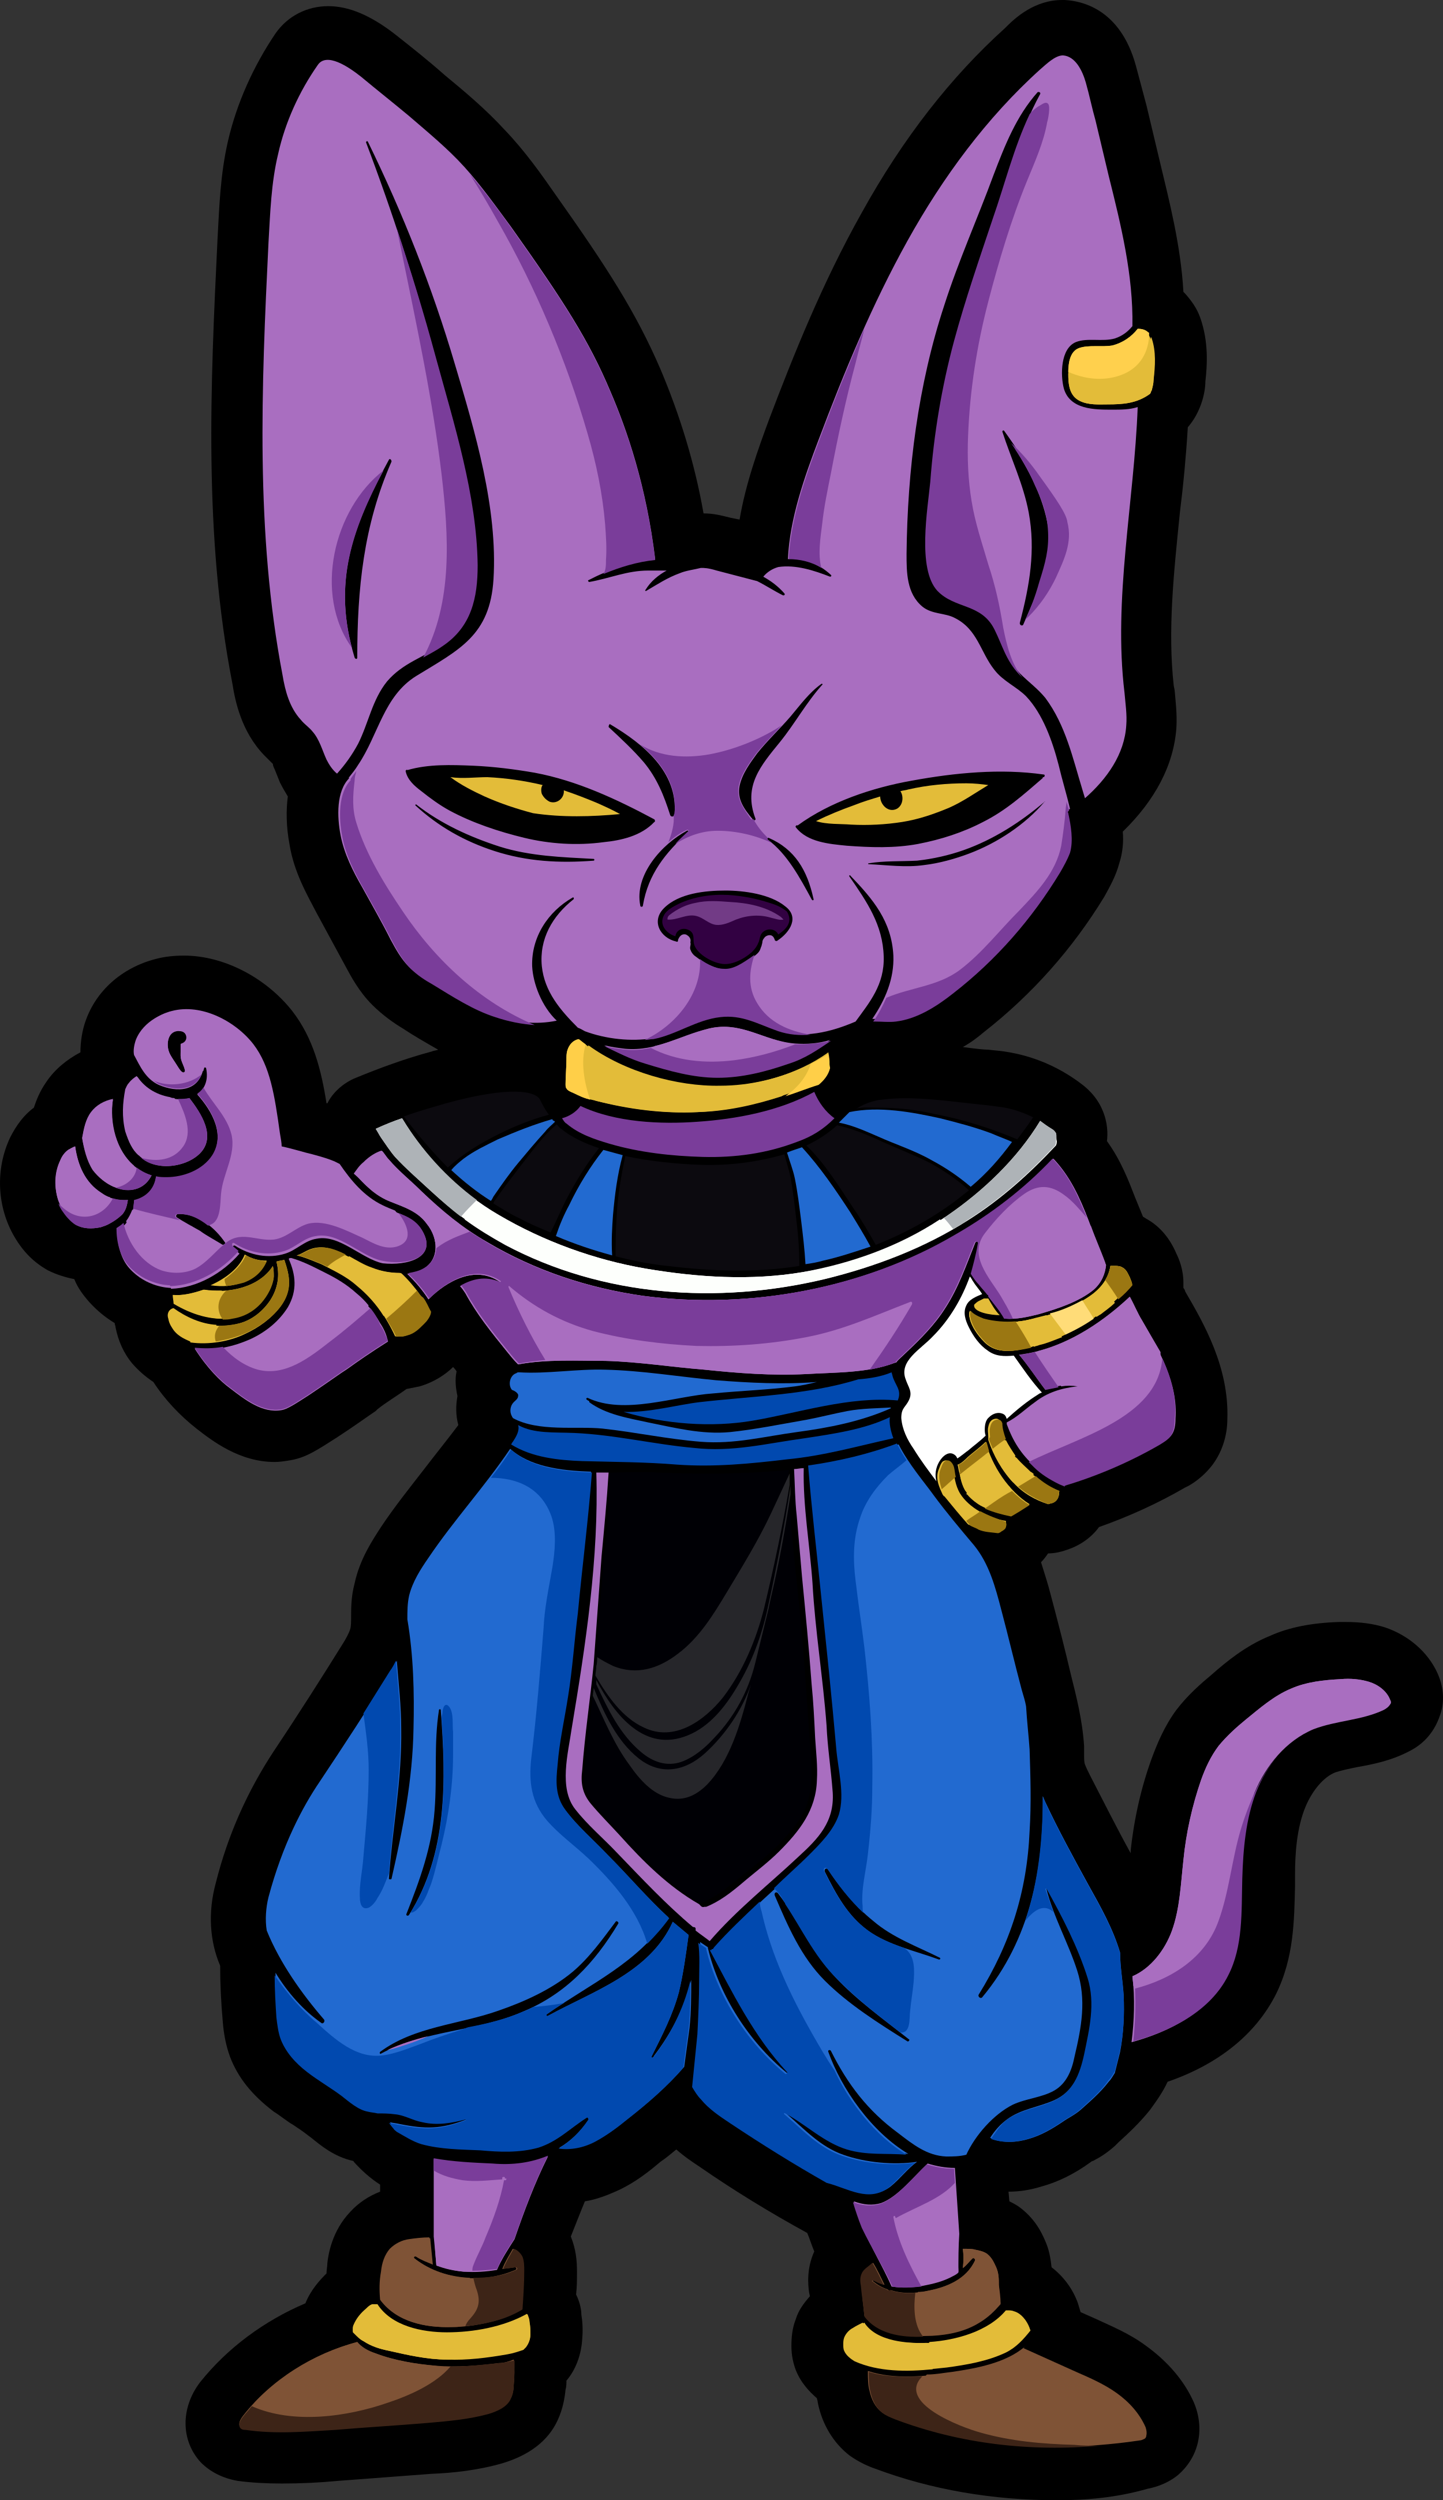 <?xml version="1.0" encoding="UTF-8" standalone="no"?>
<!-- Generator: Adobe Illustrator 23.0.3, SVG Export Plug-In . SVG Version: 6.00 Build 0)  -->

<svg
   xmlns:dc="http://purl.org/dc/elements/1.1/"
   xmlns:cc="http://creativecommons.org/ns#"
   xmlns:rdf="http://www.w3.org/1999/02/22-rdf-syntax-ns#"
   xmlns:svg="http://www.w3.org/2000/svg"
   xmlns="http://www.w3.org/2000/svg"
   xmlns:sodipodi="http://sodipodi.sourceforge.net/DTD/sodipodi-0.dtd"
   xmlns:inkscape="http://www.inkscape.org/namespaces/inkscape"
   version="1.1"
   x="0px"
   y="0px"
   viewBox="0 0 164.188 284.4"
   xml:space="preserve"
   id="svg312"
   sodipodi:docname="beerus.svg"
   width="164.188"
   height="284.4"
   inkscape:version="0.92.4 (5da689c313, 2019-01-14)"><rect x="0" y="0" width="164.188" height="284.4" fill="#333333" stroke="none"/><defs
   id="defs316" /><sodipodi:namedview
   pagecolor="#ffffff"
   bordercolor="#666666"
   borderopacity="1"
   objecttolerance="10"
   gridtolerance="10"
   guidetolerance="10"
   inkscape:pageopacity="0"
   inkscape:pageshadow="2"
   inkscape:window-width="1366"
   inkscape:window-height="715"
   id="namedview314"
   showgrid="false"
   fit-margin-top="0"
   fit-margin-left="0"
   fit-margin-right="0"
   fit-margin-bottom="0"
   inkscape:zoom="0.78666667"
   inkscape:cx="82.749905"
   inkscape:cy="141.8"
   inkscape:window-x="-8"
   inkscape:window-y="22"
   inkscape:window-maximized="1"
   inkscape:current-layer="svg312" />
<style
   type="text/css"
   id="style2">
	.st0{fill:#FFFFFF;}
	.st1{fill:#E3BC39;}
	.st2{fill:#A96EC0;}
	.st3{fill:#320142;}
	.st4{fill:#7A3D9A;}
	.st5{fill:#0C0A0F;}
	.st6{fill:#226AD0;}
	.st7{fill:#FDFFFC;}
	.st8{fill:#7F5336;}
	.st9{fill:#000005;}
	.st10{opacity:0.15;fill:#FFFFFF;}
	.st11{fill:#0149AF;}
	.st12{fill:#9B7712;}
	.st13{fill:#FFDC78;}
	.st14{fill:#3D2417;}
	.st15{opacity:0.54;fill:#A96EC0;}
	.st16{fill:#FFCF48;}
	.st17{fill:#AEB3B7;}
	.st18{fill:#FFD04D;}
</style>
<g
   id="Слой_2"
   transform="translate(-67.25,-7.4)">
</g>
<g
   id="Слой_1"
   transform="translate(-67.25,-7.4)">
	<g
   id="g9">
		<path
   d="m 187.5,291.8 c -7.3,0 -14.3,-1.2 -20.7,-3.6 -0.6,-0.2 -1.8,-0.7 -2.9,-1.5 -1.8,-1.4 -3.1,-3.5 -3.6,-6 0,-0.2 -0.1,-0.4 -0.1,-0.5 -0.8,-0.7 -1.8,-1.7 -2.4,-3.2 -0.3,-0.8 -0.5,-1.7 -0.5,-2.7 0,-1.1 0.1,-2.1 0.5,-3.1 0.3,-1 0.9,-1.8 1.6,-2.6 l -0.1,-0.5 c -0.1,-0.8 -0.3,-2.6 0.6,-4.6 -0.3,-0.7 -0.5,-1.4 -0.8,-2.1 -4.2,-2.3 -8.3,-4.8 -12.2,-7.5 -0.9,-0.6 -1.8,-1.2 -2.7,-2 -0.6,0.5 -1.2,1 -1.8,1.4 -1.3,1.1 -2.8,2.3 -4.7,3.2 -1.3,0.6 -2.6,1.1 -3.9,1.3 -0.5,1.2 -1,2.5 -1.6,4 0.6,1.5 0.7,2.8 0.7,4 0,0.9 0,1.7 -0.1,2.6 0.5,1 0.6,1.9 0.6,2.3 0.1,0.6 0.2,1.6 0.1,2.7 -0.1,1.8 -0.7,3.5 -1.8,4.8 0,0.3 0,0.7 -0.1,1 -0.1,1 -0.3,2.2 -0.9,3.5 -1.1,2.4 -3.3,4 -6.3,4.9 -2.8,0.8 -5.6,1.1 -8.1,1.2 l -10.6,0.8 c -2.1,0.2 -4.2,0.3 -6.4,0.3 -1.8,0 -3.5,-0.1 -5,-0.3 -1.7,-0.3 -3.1,-1 -4.2,-2.1 -2.3,-2.5 -2.3,-6.2 -0.1,-9.1 3.1,-3.9 7.3,-7 12,-9 0.6,-1.5 1.6,-2.6 2.4,-3.4 0,-0.4 0.1,-0.8 0.1,-1.2 0.1,-0.9 0.5,-3.6 2.6,-5.8 0.9,-1 2.1,-1.8 3.4,-2.3 0,-0.3 0,-0.6 0,-0.8 -1.1,-0.7 -2.1,-1.6 -3,-2.6 0,0 0,-0.1 -0.1,-0.1 -2.2,-0.5 -3.7,-1.8 -4.7,-2.6 l -0.4,-0.3 c -0.5,-0.4 -1.1,-0.8 -1.7,-1.2 -0.7,-0.4 -1.4,-1 -2.2,-1.5 -2.5,-1.9 -4.1,-3.9 -5,-6.3 -0.5,-1.4 -0.7,-2.7 -0.8,-3.9 -0.2,-2.2 -0.3,-4.4 -0.3,-6.4 -1.2,-2.8 -1.4,-6.1 -0.5,-9.4 1.4,-5.6 3.7,-10.6 6.6,-15 3,-4.5 5.6,-8.6 7.9,-12.3 0.2,-0.3 0.7,-1.2 0.8,-1.6 0.1,-0.3 0.1,-0.9 0.1,-1.4 0,-1 0,-2.3 0.4,-3.8 0.6,-2.8 2.1,-5 3,-6.4 1.6,-2.4 3.3,-4.5 5,-6.7 1.3,-1.7 2.6,-3.3 3.8,-4.9 -0.3,-1.1 -0.3,-2.2 -0.1,-3.3 -0.2,-0.9 -0.3,-1.9 -0.1,-2.8 -0.1,-0.2 -0.3,-0.4 -0.4,-0.5 -0.8,0.8 -2.1,1.7 -3.8,2.2 -0.5,0.1 -1,0.2 -1.5,0.3 -1.1,0.8 -2.3,1.5 -3.3,2.3 l -0.2,0.2 c -0.9,0.6 -2.4,1.7 -4.4,3 -2.2,1.4 -3.5,2.3 -5.3,2.6 -0.6,0.1 -1.2,0.2 -1.8,0.2 -4,0 -7.1,-2.4 -8.9,-3.8 -1.9,-1.5 -3.6,-3.3 -4.9,-5.3 -0.9,-0.6 -1.7,-1.3 -2.4,-2.1 -1,-1.2 -1.6,-2.6 -1.9,-4.1 0,-0.2 -0.1,-0.3 -0.1,-0.5 -1,-0.6 -2,-1.4 -2.9,-2.4 -0.7,-0.8 -1.3,-1.6 -1.7,-2.6 -1,-0.2 -2,-0.5 -3,-1 -1.6,-0.9 -2.8,-2.1 -3.8,-3.8 -2,-3.4 -2.2,-7.7 -0.5,-11.3 0.7,-1.4 1.6,-2.6 2.7,-3.4 0.3,-0.9 0.7,-1.9 1.4,-2.9 1,-1.5 2.4,-2.6 3.9,-3.4 0,-1.2 0.2,-2.5 0.6,-3.6 1.2,-3.4 4.1,-6 7.9,-7 1.1,-0.3 2.2,-0.4 3.3,-0.4 4.5,0 9.3,2.5 12.3,6.3 2.4,3.1 3.3,6.7 3.9,10.5 0,0 0,0 0.1,0 0.6,-1.2 1.7,-2.2 3,-2.8 2.9,-1.2 5.9,-2.3 8.9,-3.1 0.2,-0.1 0.5,-0.1 0.7,-0.2 -1.4,-0.8 -2.8,-1.6 -4,-2.4 -1,-0.6 -2.3,-1.5 -3.5,-2.7 -1.5,-1.5 -2.4,-3.2 -3.1,-4.5 l -3.2,-5.9 c -1.1,-2.1 -2.6,-4.7 -3.1,-7.8 -0.4,-2.1 -0.4,-4 -0.2,-5.5 -0.3,-0.5 -0.6,-1 -0.9,-1.6 -0.2,-0.5 -0.4,-1 -0.6,-1.5 -0.1,-0.2 -0.2,-0.4 -0.2,-0.6 0,0 -0.1,-0.1 -0.1,-0.1 C 97.9,93.9 97.6,93.6 97.3,93.3 94.7,90.6 94,87.1 93.7,85.2 90.4,68.3 91.2,51.2 92,34.6 c 0.2,-3.6 0.3,-7.3 1.2,-11.2 1,-4.3 2.9,-8.5 5.4,-12.2 1.4,-2 3.6,-3.1 6,-3.1 2.4,0 4.9,1.1 7.6,3.2 1.9,1.5 3.8,3 5.6,4.6 2.3,1.9 4.7,3.9 6.9,6.3 2.3,2.4 4.2,5.1 5.8,7.4 5.8,8.2 9.1,13.3 11.9,19.8 2.2,5.2 3.9,10.7 4.9,16.4 1.1,0 1.9,0.2 3.1,0.5 l 1,0.2 c 0.7,-4.1 2.1,-8 3.4,-11.5 2.7,-7.1 6,-15.4 10.5,-23.4 4.7,-8.5 10.2,-15.5 16.3,-21 l 0.2,-0.2 c 1,-1 3.2,-3 6.3,-3 0.1,0 0.2,0 0.3,0 1.8,0.1 6.3,0.9 8.1,7.5 0.4,1.5 0.8,3 1.2,4.5 l 1.5,6.3 c 1.1,4.6 2.4,9.6 2.7,14.9 0.1,0.1 0.1,0.1 0.2,0.2 0.7,0.8 1.3,1.6 1.7,2.7 1,2.8 0.8,5.5 0.6,7.3 0,0.5 -0.1,1.5 -0.5,2.6 -0.4,1.1 -0.9,1.9 -1.5,2.6 -0.2,3.3 -0.5,6.5 -0.9,9.7 -0.7,6.9 -1.4,13.4 -0.7,19.7 l 0.1,0.5 c 0.1,1.2 0.3,2.7 0.2,4.3 -0.3,4.2 -2.4,8.2 -6.1,11.8 0.1,1.1 0,2.4 -0.4,3.6 -0.4,1.5 -1.1,2.7 -1.7,3.8 -3.6,5.9 -8.2,11.1 -13.7,15.4 -0.7,0.6 -1.5,1.2 -2.4,1.7 1.5,0.2 2.4,0.3 2.9,0.3 0.8,0.1 1.1,0.1 1.8,0.2 1.3,0.2 5,0.8 8.8,3.7 0.4,0.3 1.7,1.3 2.4,3 0.6,1.4 0.6,2.7 0.5,3.5 1.6,2.2 2.5,4.6 3.2,6.4 l 0.9,2.2 c 0.2,0.1 0.3,0.2 0.5,0.3 2.1,1.2 3,3.2 3.3,3.9 0.3,0.6 0.8,1.8 0.8,3.3 0,0.2 0,0.4 0,0.6 0.1,0.1 0.2,0.3 0.2,0.4 2.1,3.6 5,8.6 4.8,14.5 0,0.8 -0.1,3 -1.6,5.1 -1.1,1.5 -2.5,2.4 -3.2,2.7 -3.1,1.8 -6.4,3.3 -9.8,4.5 -0.8,1.1 -2,2 -3.4,2.5 -0.8,0.3 -1.6,0.5 -2.4,0.5 -0.2,0.3 -0.5,0.7 -0.8,1 0.4,1.3 0.8,2.5 1.1,3.7 0.8,3 1.6,6.1 2.3,9.1 0.6,2.4 1.3,5.1 1.5,8.1 0,0.3 0,0.6 0,0.9 0,0.5 0,1 0.1,1.2 0.1,0.3 0.4,0.9 0.6,1.3 1.5,2.9 3,5.9 4.6,8.8 0,-0.1 0,-0.2 0,-0.3 0.4,-3.7 1.2,-7.2 2.4,-10.5 0.6,-1.6 1.4,-3.6 2.8,-5.5 1.3,-1.7 2.8,-3 4,-4 1.7,-1.5 3.9,-3.3 6.6,-4.4 2.2,-1 4.8,-1.5 7.9,-1.6 0.3,0 0.6,0 0.8,0 1.7,0 3.1,0.2 4.4,0.6 2.7,0.9 4.9,2.8 6,5.2 0.9,2 0.7,3.7 0.3,4.8 -0.4,1.2 -1.3,3 -3.5,4.1 -2.1,1.1 -4.2,1.5 -5.9,1.8 -1,0.2 -1.9,0.4 -2.5,0.6 -1.3,0.5 -2.6,2 -3.4,3.9 -1,2.4 -1.2,5.3 -1.2,7.8 v 1.3 c -0.1,3.8 -0.1,8.1 -2.2,12.3 -2.3,4.5 -6.5,7.9 -12.3,9.9 -0.5,1.1 -1.2,2.1 -2,3.2 -1.2,1.5 -2.5,2.7 -3.6,3.7 l -0.4,0.4 c -0.9,0.8 -1.7,1.3 -2.3,1.6 -0.1,0.1 -0.3,0.1 -0.4,0.2 -1.9,1.4 -3.8,2.3 -5.6,2.8 -1.3,0.4 -2.5,0.6 -3.8,0.6 l 0.1,1.1 c 0.4,0.2 0.8,0.4 1.2,0.7 2,1.5 2.7,3.4 3,4.1 0.4,1 0.5,1.9 0.6,2.7 1.3,1 2.4,2.4 3,4.1 0.1,0.3 0.2,0.7 0.3,1 l 1.8,0.8 c 1.7,0.8 3.7,1.6 5.6,3 2.5,1.8 4.4,4 5.5,6.5 1.3,3.1 0.5,6.3 -1.9,8.3 -1.4,1.1 -2.9,1.4 -3.4,1.5 -3.5,1 -6.9,1.3 -10.3,1.3 z"
   id="path5"
   inkscape:connector-curvature="0" />
		
	</g>
	<g
   id="g15">
		<path
   d="m 187.5,286.8 c -6.7,0 -13.1,-1.1 -18.9,-3.3 -0.6,-0.2 -1.1,-0.4 -1.6,-0.8 -0.9,-0.7 -1.5,-1.7 -1.7,-3 -0.1,-0.7 -0.2,-1.5 -0.2,-2.5 -0.3,-0.1 -0.6,-0.3 -0.9,-0.5 -0.6,-0.3 -1.3,-0.8 -1.6,-1.7 -0.1,-0.3 -0.2,-0.6 -0.2,-1 0,-0.4 0,-0.8 0.2,-1.2 0.2,-0.6 0.7,-1.2 1.4,-1.6 l 0.2,-0.1 c 0.2,-0.1 0.4,-0.2 0.6,-0.3 l -0.4,-3.4 c -0.1,-0.5 -0.2,-1.3 0.2,-2 0.3,-0.5 0.7,-0.9 1,-1.1 0,0 0.1,-0.1 0.1,-0.1 -0.8,-1.9 -1.6,-3.9 -2.4,-6.4 -4.6,-2.5 -9.2,-5.3 -13.5,-8.2 -1.3,-0.9 -2.5,-1.7 -3.5,-2.9 -0.5,-0.6 -1,-1.3 -1.4,-2.2 -1.7,1.8 -3.6,3.3 -5.4,4.8 -1.2,0.9 -2.4,1.9 -3.8,2.6 -1.3,0.6 -2.5,1 -3.7,1 -0.4,0 -0.8,0 -1.2,-0.1 0,0 0,0 0,0 0,0 0,0 0,0 -1.6,3.4 -2.9,6.7 -3.9,9.7 0.4,0.3 0.7,0.6 0.9,1.1 0.3,0.7 0.3,1.4 0.3,2 0,1.3 -0.1,2.6 -0.2,4.1 0.2,0.1 0.3,0.3 0.5,0.5 0.3,0.4 0.3,0.8 0.4,1.2 0.1,0.5 0.2,1.1 0.1,1.7 -0.1,0.8 -0.3,1.5 -0.7,2 -0.3,0.3 -0.6,0.6 -0.9,0.8 -0.1,0 -0.1,0.1 -0.2,0.2 0,0 0,0 0,0.1 0,0.9 0,1.8 -0.1,2.7 0,0.5 -0.1,1.2 -0.4,1.8 -0.7,1.4 -2.2,2 -3.2,2.3 -2.3,0.7 -4.7,0.9 -7,1 l -10.6,0.8 c -2,0.2 -4,0.3 -6.1,0.3 -1.6,0 -3,-0.1 -4.3,-0.3 -0.3,0 -0.8,-0.1 -1.2,-0.6 -0.5,-0.5 -0.7,-1.5 0.2,-2.6 3.1,-3.9 7.6,-6.9 12.6,-8.4 -0.1,-0.2 -0.1,-0.4 -0.1,-0.7 0,-0.3 0,-0.5 0.1,-0.8 0.3,-1 1.1,-1.7 1.7,-2.2 0.3,-0.2 0.6,-0.5 1.1,-0.7 0,0 0.1,0 0.2,0 -0.1,-1 0,-2.1 0.1,-3.1 0.1,-0.9 0.4,-2.2 1.3,-3.1 0.7,-0.7 1.6,-1.2 2.8,-1.4 0.3,-0.1 1.1,-0.2 1.9,-0.2 0,-1.3 0,-2.7 0,-4 0,-1.4 0,-2.8 0,-4.2 -1.6,-0.4 -3.1,-1.3 -4.2,-2.6 -0.1,-0.1 -0.2,-0.3 -0.3,-0.4 -0.4,-0.5 -0.7,-0.9 -1.1,-1 -0.2,-0.1 -0.3,-0.1 -0.5,-0.1 -0.2,0 -0.3,0 -0.5,-0.1 -1.2,-0.2 -2.2,-1 -3,-1.7 l -0.4,-0.3 c -0.6,-0.5 -1.3,-0.9 -2,-1.4 -0.6,-0.4 -1.3,-0.9 -1.9,-1.4 -1.7,-1.3 -2.8,-2.6 -3.3,-4.1 -0.3,-0.9 -0.5,-1.8 -0.6,-2.7 -0.3,-2.3 -0.3,-4.9 -0.3,-7 -1.1,-1.9 -1.4,-4.4 -0.7,-7 1.3,-5 3.3,-9.5 5.9,-13.4 3.1,-4.6 5.7,-8.7 8.1,-12.5 0.6,-0.9 1.2,-2 1.4,-3.1 0.2,-0.8 0.2,-1.6 0.2,-2.4 0,-0.9 0,-1.8 0.2,-2.8 0.4,-1.7 1.3,-3.1 2.3,-4.7 1.5,-2.2 3.2,-4.3 4.8,-6.4 1.7,-2.2 3.5,-4.5 5.1,-6.9 0.5,-0.7 0.5,-1 0.4,-1 0,-0.1 -0.1,-0.2 -0.2,-0.3 -0.1,-0.2 -0.3,-0.3 -0.4,-0.5 -0.5,-0.9 -0.4,-2.1 0.3,-2.8 0,0 0,0 0,0 -0.1,-0.1 -0.1,-0.1 -0.2,-0.2 -0.5,-0.5 -0.6,-1.3 -0.4,-2 0.1,-0.5 0.5,-1 0.9,-1.3 -0.4,-0.4 -0.8,-0.9 -1.1,-1.3 -1.7,-2.1 -3.4,-4.3 -4.8,-6.7 -0.1,-0.2 -0.2,-0.4 -0.3,-0.5 -0.7,0.4 -1.3,0.9 -1.9,1.4 0.1,0.3 0.1,0.7 0.1,1.1 0,0.3 -0.1,0.8 -0.4,1.3 -0.2,0.3 -0.4,0.6 -0.6,0.8 -0.7,0.6 -1.3,1.3 -2.3,1.5 -0.4,0.1 -0.7,0.2 -1.1,0.2 -0.2,0 -0.4,0 -0.5,0 -1.6,1 -3.2,2.1 -4.8,3.2 l -0.2,0.2 c -0.9,0.6 -2.3,1.6 -4.2,2.9 -1.8,1.1 -2.6,1.7 -3.4,1.9 -0.3,0.1 -0.6,0.1 -0.9,0.1 -2.3,0 -4.3,-1.5 -5.8,-2.7 -1.8,-1.4 -3.3,-3.1 -4.5,-5.2 -0.8,-0.3 -1.5,-0.8 -2,-1.4 -0.4,-0.5 -0.7,-1.1 -0.8,-1.8 -0.1,-0.4 -0.2,-1.1 0.3,-1.7 0.1,-0.1 0.1,-0.1 0.2,-0.2 0,-0.2 -0.1,-0.8 -0.1,-0.9 -1.1,-0.2 -3,-0.7 -4.6,-2.5 -1,-1.1 -1.6,-2.6 -1.7,-4.4 -0.7,0.2 -1.4,0.3 -2,0.3 -0.8,0 -1.6,-0.2 -2.3,-0.5 -0.7,-0.4 -1.4,-1.1 -1.9,-1.9 -1.2,-2 -1.3,-4.5 -0.3,-6.6 0.3,-0.7 0.8,-1.3 1.3,-1.6 0.4,-0.3 0.8,-0.5 1.2,-0.6 0.2,-1.1 0.5,-2.4 1.2,-3.4 0.8,-1.2 2.2,-2 3.7,-2 0.1,-0.4 0.3,-0.8 0.6,-1.2 0.3,-0.4 0.6,-0.7 0.9,-0.9 -0.3,-1 -0.6,-2.4 -0.1,-4 0.9,-2.5 3.2,-3.5 4.5,-3.9 0.6,-0.2 1.3,-0.3 2,-0.3 3.4,0 6.7,2.2 8.4,4.4 2.1,2.7 2.6,6.2 3.2,10.6 0,0.3 0.1,0.6 0.1,0.9 0.9,0.2 1.9,0.5 2.8,0.7 1.6,0.4 2.1,0.6 2.7,0.9 0.6,0.3 1.1,0.6 1.6,0.9 0.2,-0.3 0.5,-0.6 0.8,-0.9 0.5,-0.5 1.1,-0.9 1.8,-1.2 l -0.7,-1.2 c -0.1,-0.2 -0.2,-0.5 -0.1,-0.8 0.1,-0.3 0.3,-0.5 0.6,-0.6 2.7,-1.1 5.5,-2.1 8.3,-2.9 3.3,-0.9 6,-1.4 8,-1.4 2.1,0 3.4,0.5 3.8,1.5 0.3,0.6 0.5,1 1,1.7 0.6,-0.2 1.2,-0.5 1.6,-1 l -0.6,-0.3 c -0.2,-0.1 -0.7,-0.3 -1,-0.8 -0.2,-0.4 -0.2,-0.8 -0.2,-1 l 0.1,-2.8 c 0,-0.4 0,-0.8 0.2,-1.3 0.2,-0.7 0.6,-1.3 1.1,-1.6 -0.2,-0.1 -0.5,-0.2 -0.7,-0.3 -1,0.3 -2,0.4 -3.1,0.4 -1.6,0 -3.3,-0.3 -5.1,-0.9 -2.6,-0.9 -5,-2.4 -7.3,-3.8 -0.9,-0.6 -1.8,-1.2 -2.7,-2 -1,-1 -1.7,-2.3 -2.3,-3.4 l -3.2,-5.9 c -1,-1.9 -2.2,-4 -2.6,-6.3 -0.5,-2.6 -0.3,-4.7 0.4,-6.1 -0.8,-0.4 -1.5,-1.2 -2,-2.2 -0.2,-0.4 -0.3,-0.8 -0.5,-1.1 -0.3,-0.7 -0.5,-1.4 -1,-1.9 -0.2,-0.2 -0.4,-0.4 -0.7,-0.6 -0.2,-0.2 -0.4,-0.4 -0.6,-0.6 -1.5,-1.5 -2,-3.6 -2.3,-5.6 -3.1,-16.4 -2.4,-33.2 -1.6,-49.4 0.2,-3.4 0.3,-6.9 1.1,-10.3 0.8,-3.7 2.5,-7.3 4.6,-10.4 0.5,-0.6 1.1,-1 2,-1 1.5,0 3.2,1.1 4.4,2.1 1.9,1.5 3.7,3 5.5,4.5 2.2,1.9 4.4,3.7 6.4,5.9 2,2.2 3.8,4.6 5.4,6.9 6.4,8.9 9,13.3 11.4,18.8 2.6,6.1 4.4,12.7 5.2,19.5 0.3,0.1 0.5,0.2 0.8,0.3 0.1,0 0.3,0 0.4,0 0.3,0 0.6,-0.1 1,-0.1 0.5,-0.1 1,-0.2 1.8,-0.2 0.6,0 1,0.1 2.3,0.4 l 4.2,1 c 0.5,-0.8 1.3,-1.3 2.3,-1.5 0.1,0 0.1,0 0.2,-0.1 0.2,-4.7 2,-9.5 3.5,-13.8 2.6,-6.9 5.8,-15 10.2,-22.7 4.5,-8 9.6,-14.6 15.3,-19.8 l 0.3,-0.3 c 0.7,-0.7 1.7,-1.6 2.9,-1.6 1.2,0 2.8,0.7 3.6,3.8 0.4,1.4 0.8,2.9 1.1,4.3 l 1.5,6.3 c 1.3,5.4 2.7,10.9 2.7,16.6 0.5,0.1 1,0.3 1.5,0.7 0.3,0.3 0.5,0.7 0.6,1 0.6,1.7 0.5,3.5 0.3,5.1 0,0.4 -0.1,0.9 -0.3,1.4 -0.3,0.9 -1,1.6 -1.6,2.1 -0.2,3.8 -0.6,7.6 -0.9,11.3 -0.7,6.8 -1.4,13.9 -0.7,20.7 l 0.1,0.6 c 0.1,1.1 0.2,2.2 0.1,3.4 -0.3,3.5 -2.4,6.9 -6.4,10.1 0.3,1.4 0.5,2.9 0.1,4.4 -0.3,0.9 -0.7,1.7 -1.2,2.5 -3.3,5.4 -7.5,10.1 -12.5,14 -1.9,1.5 -4.3,3.1 -7,3.4 -0.4,0.1 -0.9,0.1 -1.4,0.1 -0.4,0 -0.8,0 -1.1,0 h -1 c -0.6,0.6 -1.4,1.1 -2.3,1.4 -0.1,0.6 -0.4,1.1 -0.8,1.5 0.1,0.5 0.1,1 0,1.5 -0.1,0.9 -0.7,1.8 -1.6,2.5 0.4,0.8 0.9,1.6 1.6,2.1 1,-1 2.2,-1.7 3.5,-2 0.5,-0.1 0.9,-0.2 1.2,-0.2 0.9,-0.1 1.9,-0.2 2.9,-0.2 2,0 3.8,0.2 4.6,0.3 2.5,0.3 3.7,0.4 4.5,0.5 0.8,0.1 1,0.1 1.7,0.2 0.5,0 3.4,0.4 6.5,2.7 0.3,0.2 0.6,0.5 0.8,1 0.2,0.6 0.1,1.1 0.1,1.4 -0.1,0.4 -0.2,0.9 -0.4,1.4 1.9,2 2.9,4.4 4,7.1 l 1.8,4.5 c 0.1,0 0.3,0 0.4,0 0.4,0 0.8,0.1 1.3,0.3 0.7,0.4 1,1.1 1.2,1.6 0.2,0.4 0.4,0.9 0.4,1.4 0,0.4 -0.1,0.8 -0.3,1.1 0.1,0.3 0.3,0.6 0.4,0.9 0.2,0.5 0.5,1 0.7,1.4 1.9,3.3 4.3,7.3 4.1,11.8 0,0.7 -0.1,1.6 -0.7,2.4 -0.4,0.6 -1,1 -1.6,1.3 -3.4,1.9 -7,3.5 -10.7,4.6 -0.1,0.1 -0.2,0.2 -0.4,0.4 0,0 0,0.1 0,0.1 -0.1,0.7 -0.6,1.3 -1.4,1.6 -0.5,0.2 -1,0.3 -1.5,0.3 -0.4,0 -0.7,0 -1,-0.1 -0.4,0.2 -0.8,0.5 -1.2,0.7 l -0.7,0.5 c 0,0.2 0,0.4 -0.1,0.7 -0.2,0.5 -0.5,0.8 -1,1.1 -0.6,0.3 -1.3,0.5 -2.2,0.5 -0.2,0 -0.4,0 -0.6,0 1.7,2.3 2.4,5 3.1,7.6 0.8,3 1.6,6 2.3,9 0.6,2.3 1.2,4.7 1.3,7.1 0,0.3 0,0.5 0,0.8 0,0.8 0.1,1.5 0.2,2.2 0.2,0.8 0.6,1.7 1,2.5 1.6,3.1 3.2,6.3 4.9,9.4 l 0.2,0.4 c 1.6,3 3.3,6 3.9,9.4 1.9,-0.8 3.2,-2.9 3.8,-4.6 0.7,-1.9 0.8,-3.9 1,-6 0.1,-0.6 0.1,-1.2 0.2,-1.8 0.4,-3.3 1.1,-6.5 2.1,-9.3 0.4,-1.2 1.1,-2.8 2.1,-4.2 0.9,-1.2 2.1,-2.2 3.2,-3.2 1.6,-1.4 3.3,-2.8 5.3,-3.7 1.7,-0.7 3.6,-1.1 6.1,-1.2 0.2,0 0.4,0 0.7,0 1.1,0 2,0.1 2.8,0.4 1.4,0.5 2.5,1.4 3,2.5 0.1,0.2 0.3,0.7 0.1,1.3 -0.2,0.7 -0.8,1 -1.1,1.1 -1.5,0.8 -3.1,1.1 -4.6,1.4 -1.2,0.2 -2.4,0.5 -3.4,0.9 -2.6,1.1 -4.8,3.5 -6.1,6.6 -1.3,3.2 -1.5,6.6 -1.6,9.5 0,0.4 0,0.9 0,1.3 0,3.4 -0.1,6.9 -1.7,10.1 -2.4,4.8 -7.5,7 -11.7,8.1 -0.3,1.3 -1,2.7 -2.1,4.2 -0.9,1.2 -2,2.1 -3,3.1 l -0.4,0.4 c -0.5,0.4 -0.9,0.7 -1.4,1 -0.3,0.1 -0.5,0.3 -0.8,0.5 -1.4,1 -2.8,1.7 -4.1,2.1 -0.8,0.2 -1.7,0.4 -2.5,0.4 v 0 c -0.8,0 -1.6,-0.1 -2.4,-0.4 0,0 0,0 0,0 0,0 0,0 -0.1,0.1 -0.9,1.2 -1.8,1.9 -2.7,2.2 l 0.6,8.1 c 0.4,0 0.7,0 1.1,0.1 0.6,0.1 1.2,0.2 1.8,0.7 0.8,0.6 1.1,1.5 1.3,1.9 0.3,0.9 0.4,1.6 0.4,2.3 0,0.5 0.1,0.9 0.1,1.4 0,0.2 0,0.4 0.1,0.6 0.2,0 0.4,0 0.7,0.1 1.1,0.2 1.9,1.1 2.4,2.4 0.1,0.4 0.3,0.9 0.2,1.4 0,0.4 -0.1,0.7 -0.3,1 l 4.8,2.1 c 1.6,0.7 3.3,1.4 4.8,2.5 1.7,1.2 3,2.7 3.7,4.3 0.4,1 0.3,1.9 -0.4,2.5 -0.4,0.3 -0.8,0.4 -1.1,0.4 -3.2,0.3 -6.4,0.6 -9.5,0.6 z"
   id="path11"
   inkscape:connector-curvature="0" />
		<path
   d="m 188.2,13.8 c 0,0 0,0 0,0 1.5,0.1 2.3,1.7 2.7,3.1 0.4,1.4 0.8,2.9 1.1,4.3 0.5,2.1 1,4.2 1.5,6.3 1.4,5.7 2.8,11.4 2.7,17.3 0.6,0 1.3,0 1.7,0.5 0.2,0.2 0.3,0.4 0.4,0.7 0.6,1.5 0.4,3.1 0.3,4.7 0,0.4 -0.1,0.8 -0.2,1.1 -0.3,0.8 -1,1.4 -1.7,2 -0.4,10.8 -2.8,21.8 -1.7,32.5 0.1,1.2 0.3,2.5 0.2,3.7 -0.3,4 -3.3,7.3 -6.5,9.8 0.3,1.4 0.6,3.1 0.2,4.5 -0.2,0.8 -0.6,1.5 -1.1,2.2 -3.2,5.3 -7.4,10 -12.2,13.8 -1.9,1.5 -4.1,2.9 -6.5,3.2 -0.4,0.1 -0.9,0.1 -1.3,0.1 -0.4,0 -0.7,0 -1.1,0 -0.5,0 -1,0 -1.5,0 -0.7,0.9 -1.7,1.5 -2.8,1.7 0.2,0.8 -0.2,1.5 -0.9,1.8 0.2,0.6 0.2,1.3 0.1,1.8 -0.1,1 -1,1.8 -1.8,2.3 0.5,1.5 1.5,3 3,3.8 0.7,-0.8 1.9,-1.9 3.6,-2.4 0.4,-0.1 0.8,-0.2 1,-0.2 0.9,-0.1 1.9,-0.2 2.8,-0.2 2,0 3.7,0.2 4.5,0.3 5.3,0.6 4.8,0.5 6.1,0.7 0,0 2.9,0.2 6,2.5 0.2,0.1 0.4,0.3 0.5,0.5 0.1,0.3 0.1,0.5 0,0.8 -0.1,0.4 -0.3,1.1 -0.6,1.9 2.1,2 3.2,4.5 4.2,7.2 0.7,1.7 1.4,3.4 2,5.1 0.3,0 0.7,0 1,0.1 0.3,0 0.6,0.1 0.9,0.2 0.4,0.2 0.6,0.7 0.8,1.1 0.1,0.3 0.3,0.7 0.3,1 0,0.4 -0.1,0.8 -0.5,0.9 0.5,0.9 1,2.1 1.5,2.9 2,3.5 4.1,7.2 4,11.2 0,0.7 -0.1,1.4 -0.5,1.9 -0.3,0.5 -0.8,0.8 -1.3,1 -3.4,1.9 -7,3.5 -10.7,4.6 -0.1,0.2 -0.3,0.4 -0.5,0.5 -0.1,0 -0.2,0.1 -0.2,0.1 -0.1,0.1 -0.1,0.4 -0.1,0.6 0,0.4 -0.4,0.6 -0.8,0.8 -0.4,0.1 -0.8,0.2 -1.2,0.2 -0.4,0 -0.8,-0.1 -1.2,-0.2 -0.7,0.4 -1.6,1 -2.3,1.4 -0.2,0.1 -0.3,0.2 -0.5,0.3 0,0 0,0.1 0,0.1 0,0.3 0,0.6 -0.1,0.8 -0.1,0.2 -0.3,0.4 -0.5,0.5 -0.5,0.3 -1.1,0.3 -1.7,0.3 -0.3,0 -0.6,0 -0.9,0 -0.3,0.3 -0.7,0.6 -1.1,0.9 2,2.2 2.8,5.1 3.5,8 0.8,3 1.6,6 2.3,9 0.6,2.3 1.2,4.6 1.3,6.9 0.1,1 0,2.1 0.3,3.1 0.2,0.9 0.6,1.8 1.1,2.7 1.6,3.2 3.2,6.3 4.9,9.4 1.8,3.3 3.8,6.8 4.2,10.6 2.7,-0.5 4.7,-3 5.6,-5.5 0.9,-2.6 1,-5.3 1.3,-8 0.3,-3.1 1,-6.2 2,-9.1 0.5,-1.4 1.1,-2.7 2,-3.9 0.9,-1.1 2,-2.1 3.1,-3 1.6,-1.3 3.2,-2.7 5.1,-3.5 1.8,-0.8 3.7,-1 5.7,-1.1 0.2,0 0.4,0 0.6,0 0.9,0 1.7,0.1 2.5,0.3 1,0.3 2,1 2.4,2 0.1,0.2 0.2,0.4 0.1,0.6 -0.1,0.3 -0.3,0.4 -0.6,0.5 -2.5,1.3 -5.4,1.2 -8,2.2 -3.1,1.3 -5.4,4.1 -6.7,7.2 -1.3,3.1 -1.6,6.5 -1.6,9.9 -0.1,3.7 0.1,7.6 -1.6,11 -2.2,4.3 -7,6.6 -11.7,7.7 -0.1,1.6 -1,3.1 -2,4.4 -1,1.2 -2.2,2.3 -3.3,3.4 -0.6,0.6 -1.4,0.9 -2.1,1.4 -1.2,0.8 -2.4,1.6 -3.8,1.9 -0.7,0.2 -1.5,0.3 -2.2,0.3 -0.7,0 -1.4,-0.1 -2,-0.3 -0.2,-0.1 -0.3,-0.1 -0.5,-0.1 0,0 -0.1,0 -0.1,0 -0.3,0 -0.5,0.3 -0.6,0.5 -0.7,0.9 -1.8,2 -3,2 l 0.7,10 c 0.3,0 0.5,-0.1 0.8,-0.1 0.4,0 0.8,0 1.1,0.1 0.5,0.1 1,0.2 1.4,0.5 0.6,0.4 0.8,1 1,1.5 0.3,0.7 0.3,1.2 0.3,2 0,1 0.2,2 0.2,3 0.2,0 0.4,0 0.7,0 0.2,0 0.5,0 0.7,0.1 0.8,0.2 1.4,1 1.7,1.8 0.1,0.3 0.2,0.6 0.2,1 -0.1,0.7 -0.4,1.1 -0.9,1.5 2,0.9 4,1.8 6,2.7 1.6,0.7 3.2,1.4 4.6,2.4 1.4,1 2.7,2.3 3.3,3.9 0.2,0.4 0.3,1 -0.1,1.3 -0.2,0.1 -0.4,0.2 -0.6,0.2 -3.1,0.5 -6.2,0.7 -9.3,0.7 -6.3,0 -12.7,-1 -18.6,-3.2 -0.5,-0.2 -1,-0.4 -1.4,-0.7 -0.7,-0.6 -1.2,-1.5 -1.4,-2.4 -0.2,-0.9 -0.2,-2 -0.2,-2.9 -0.5,-0.2 -1,-0.4 -1.5,-0.7 -0.5,-0.3 -1,-0.6 -1.2,-1.2 -0.1,-0.2 -0.1,-0.4 -0.1,-0.7 0,-0.3 0,-0.6 0.1,-0.8 0.2,-0.5 0.5,-0.8 1,-1.1 0.4,-0.2 0.9,-0.6 1.4,-0.7 -0.2,-1.4 -0.3,-2.7 -0.5,-4.1 -0.1,-0.5 -0.1,-1 0.1,-1.4 0.3,-0.6 1.1,-0.8 1.4,-1.4 -1.1,-2.4 -1.9,-4.8 -2.7,-7.3 -4.7,-2.5 -9.3,-5.3 -13.8,-8.3 -1.2,-0.8 -2.4,-1.6 -3.3,-2.7 -0.9,-1.1 -1.7,-2.3 -1.6,-3.7 -1.9,2.4 -4.3,4.3 -6.6,6.2 -1.2,0.9 -2.3,1.9 -3.6,2.5 -1,0.5 -2.2,0.8 -3.3,0.8 -0.3,0 -0.7,0 -1,-0.1 -0.2,0 -0.3,-0.1 -0.5,-0.1 -0.1,0 -0.2,0 -0.3,0 -0.2,0.1 -0.5,0.4 -0.4,0.6 -1.7,3.5 -3,7 -4.2,10.7 0,0 0,0 0,0 0.5,0 1,0.4 1.2,0.9 0.2,0.5 0.2,1.1 0.2,1.6 0,1.6 -0.1,3.2 -0.3,4.8 0,0 0.1,0 0.1,0 0.2,0 0.4,0.2 0.6,0.4 0.1,0.2 0.2,0.5 0.2,0.8 0.1,0.5 0.1,1 0.1,1.5 0,0.5 -0.2,1 -0.5,1.4 -0.2,0.2 -0.4,0.4 -0.7,0.6 -0.2,0.2 -0.4,0.4 -0.6,0.6 0.1,1 0,2 0,3 0,0.5 -0.1,1 -0.3,1.4 -0.5,1 -1.6,1.5 -2.6,1.8 -2.2,0.7 -4.5,0.8 -6.8,1 -3.5,0.3 -7.1,0.5 -10.6,0.8 -2,0.2 -4,0.3 -6,0.3 -1.4,0 -2.8,-0.1 -4.2,-0.3 -0.2,0 -0.5,-0.1 -0.6,-0.2 -0.3,-0.4 0,-0.9 0.3,-1.3 3.3,-4.1 8.1,-7.1 13.2,-8.4 -0.3,-0.4 -0.6,-0.8 -0.6,-1.3 0,-0.2 0,-0.3 0.1,-0.5 0.2,-0.7 0.8,-1.3 1.4,-1.8 0.2,-0.2 0.5,-0.4 0.7,-0.5 0.1,0 0.3,-0.1 0.4,-0.1 0.2,0 0.4,0 0.5,0.1 -0.2,-1.3 -0.2,-2.7 0,-4 0.1,-0.9 0.4,-1.9 1,-2.6 0.6,-0.6 1.4,-0.9 2.2,-1.1 0.7,-0.1 1.6,-0.2 2.4,-0.2 0.1,0 0.2,0 0.4,0 0,-3.3 0.1,-6.6 0,-10 -1.7,-0.3 -3.3,-1.1 -4.4,-2.4 -0.6,-0.7 -1.1,-1.5 -1.9,-1.7 -0.4,-0.1 -0.7,-0.1 -1.1,-0.2 -1.2,-0.2 -2.1,-1.1 -3,-1.8 -1.3,-1 -2.7,-1.8 -3.9,-2.7 -1.3,-1 -2.4,-2.2 -3,-3.7 -0.3,-0.8 -0.4,-1.6 -0.5,-2.5 -0.3,-2.3 -0.3,-4.9 -0.2,-7.2 -1.2,-1.9 -1.3,-4.3 -0.7,-6.5 1.6,-6.1 3.9,-10.3 5.8,-13.1 2.8,-4.1 5.5,-8.3 8.1,-12.6 0.7,-1.1 1.3,-2.2 1.6,-3.4 0.4,-1.7 0.1,-3.5 0.4,-5.2 0.3,-1.6 1.3,-3 2.2,-4.3 3.1,-4.6 6.9,-8.6 9.9,-13.2 0.4,-0.6 0.8,-1.4 0.5,-2 -0.1,-0.3 -0.4,-0.6 -0.6,-0.9 -0.3,-0.5 -0.2,-1.2 0.2,-1.6 0.2,-0.2 0.5,-0.4 0.5,-0.7 0,-0.4 -0.4,-0.6 -0.6,-0.9 -0.5,-0.6 -0.2,-1.6 0.5,-1.9 0.2,-0.1 0.4,-0.1 0.5,-0.2 0.2,-0.1 0.4,-0.4 0.2,-0.5 -0.7,-0.5 -1.3,-1.3 -1.9,-2 -1.7,-2.1 -3.4,-4.3 -4.7,-6.6 -0.2,-0.3 -0.3,-0.6 -0.6,-0.8 -0.2,-0.1 -0.4,-0.2 -0.6,-0.2 -0.1,0 -0.3,0 -0.4,0.1 -1,0.6 -1.8,1.2 -2.7,2 0.1,0.2 0.3,0.7 0.3,1.3 0,0.1 -0.1,0.5 -0.3,0.9 -0.1,0.2 -0.3,0.4 -0.5,0.6 -0.6,0.6 -1.1,1.1 -1.9,1.3 -0.2,0.1 -0.5,0.1 -0.8,0.1 -0.2,0 -0.5,0 -0.8,-0.1 -2.2,1.4 -3.9,2.6 -5.1,3.5 -0.8,0.6 -2.3,1.7 -4.4,3 -1.6,1.1 -2.5,1.6 -3.1,1.7 -0.2,0 -0.5,0.1 -0.7,0.1 -2,0 -3.7,-1.4 -5.2,-2.5 -1.2,-0.9 -2.9,-2.5 -4.4,-5.2 -0.5,-0.1 -1.3,-0.5 -1.9,-1.3 -0.2,-0.3 -0.5,-0.7 -0.6,-1.3 -0.1,-0.3 -0.1,-0.6 0.1,-0.9 0.2,-0.2 0.4,-0.2 0.5,-0.3 -0.1,-0.8 -0.1,-1.6 -0.3,-2.4 -0.4,0 -2.9,-0.1 -4.7,-2.2 -1.2,-1.3 -1.6,-3.3 -1.4,-5 -1,0.3 -2,0.6 -3,0.6 -0.6,0 -1.2,-0.1 -1.8,-0.4 -0.6,-0.4 -1.1,-0.9 -1.5,-1.6 -1,-1.7 -1.1,-3.9 -0.3,-5.7 0.2,-0.5 0.5,-0.9 0.9,-1.2 0.3,-0.2 0.8,-0.5 1.2,-0.5 0.1,0 0.3,0 0.4,0.1 0.1,-1.4 0.4,-2.8 1.1,-3.9 0.6,-1 1.8,-1.6 3,-1.6 0.2,0 0.4,0 0.6,0.1 0,-0.3 0.1,-1 0.6,-1.7 0.5,-0.7 1.1,-0.9 1.4,-1 -0.2,-0.4 -1.1,-2.2 -0.4,-4.1 0.8,-2.4 3.4,-3.1 3.9,-3.2 0.6,-0.2 1.1,-0.2 1.7,-0.2 2.9,0 5.9,1.9 7.6,4 1.9,2.5 2.4,5.8 3,10.1 0.1,0.6 0.2,1.2 0.2,1.5 1.4,0.3 2.6,0.6 3.5,0.9 1.5,0.4 2,0.6 2.5,0.8 1,0.5 1.8,1 2.3,1.5 0.3,-0.4 0.7,-1 1.3,-1.6 0.9,-0.9 1.9,-1.3 2.5,-1.5 -0.4,-0.7 -0.8,-1.5 -1.3,-2.2 3.2,-1.4 6.1,-2.3 8.2,-2.8 3.5,-1 6.1,-1.3 7.8,-1.3 1.8,0 2.7,0.4 2.9,0.9 0.3,0.7 0.7,1.2 1.3,2.2 0,0 0.1,0.1 0.2,0.2 0,0 0.1,0 0.1,0 0.1,0 0.1,0 0.2,0 1.4,-0.2 2.6,-1.1 3.2,-2.4 -0.6,-0.3 -1.1,-0.5 -1.7,-0.8 -0.2,-0.1 -0.4,-0.2 -0.5,-0.4 -0.1,-0.2 -0.1,-0.3 -0.1,-0.5 0,-0.9 0.1,-1.9 0.1,-2.8 0,-0.3 0,-0.7 0.1,-1 0.2,-0.8 0.8,-1.3 1.5,-1.3 0.1,0 0.2,0 0.3,0 -0.1,-0.2 0.1,-0.5 0.2,-0.8 -0.7,-0.3 -1.7,-0.9 -2.5,-1.3 -1,0.3 -2.1,0.5 -3.2,0.5 -1.6,0 -3.2,-0.3 -4.7,-0.9 -2.5,-0.9 -4.8,-2.3 -7.1,-3.7 -0.9,-0.5 -1.8,-1.1 -2.5,-1.8 -0.9,-0.9 -1.5,-2 -2.1,-3.1 -1.1,-2 -2.2,-3.9 -3.2,-5.9 -1,-1.9 -2.1,-3.8 -2.5,-6 -0.4,-2.1 -0.5,-5 1,-6.5 0,0 0,0 -0.1,0 -1.2,0 -2.1,-1 -2.6,-2.1 -0.5,-1.1 -0.8,-2.3 -1.6,-3.2 -0.4,-0.5 -0.9,-0.8 -1.3,-1.3 C 100.2,87.9 99.8,86 99.4,84.1 96.3,67.9 97,51.3 97.8,34.9 c 0.2,-3.4 0.3,-6.8 1.1,-10.1 0.8,-3.6 2.4,-7 4.5,-10.1 0.3,-0.4 0.7,-0.6 1.1,-0.6 1.2,0 2.8,1.1 3.8,1.9 1.9,1.5 3.7,3 5.5,4.5 2.2,1.8 4.4,3.7 6.3,5.8 2,2.1 3.7,4.4 5.3,6.8 6.1,8.5 8.9,13 11.3,18.7 1.9,4.5 4.2,11.1 5.2,19.7 0.3,0.2 0.8,0.5 1.5,0.6 0.2,0 0.4,0.1 0.6,0.1 0.9,0 1.5,-0.4 2.7,-0.4 0,0 0,0 0,0 0.5,0 0.8,0 2,0.3 1.6,0.4 3.3,0.8 4.9,1.2 0.5,-1 1.1,-1.4 2.1,-1.7 0.4,-0.1 0.7,-0.3 0.9,-0.4 0.1,-4.7 1.9,-9.7 3.5,-14.1 2.9,-7.7 6.1,-15.4 10.1,-22.6 4,-7.2 9,-14 15.1,-19.5 1,-0.2 2,-1.2 2.9,-1.2 m 0,-2 c 0,0 0,0 0,0 -1.6,0 -2.8,1.1 -3.6,1.9 -0.1,0.1 -0.2,0.2 -0.3,0.2 -5.8,5.2 -11,12 -15.5,20 -4.4,7.8 -7.6,16 -10.3,22.9 -1.5,4.1 -3.2,8.8 -3.6,13.4 -0.8,0.3 -1.4,0.7 -1.9,1.2 l -0.9,-0.2 -2.7,-0.7 c -1.2,-0.3 -1.8,-0.4 -2.5,-0.4 -0.9,0 -1.5,0.1 -2,0.2 -0.3,0.1 -0.6,0.1 -0.8,0.1 -0.1,0 -0.2,0 -0.2,0 0,0 0,0 0,0 -0.9,-6.7 -2.6,-13.2 -5.2,-19.2 -2.4,-5.6 -5.1,-10 -11.5,-19 -1.6,-2.3 -3.4,-4.7 -5.5,-7 -2,-2.2 -4.2,-4.1 -6.5,-5.9 -1.8,-1.5 -3.7,-3 -5.6,-4.5 -1.3,-1.1 -3.3,-2.3 -5.1,-2.3 -1.1,0 -2.1,0.5 -2.8,1.4 -2.3,3.2 -3.9,6.9 -4.8,10.8 -0.8,3.5 -1,7 -1.1,10.5 -0.7,16.3 -1.5,33.2 1.6,49.7 0.4,2 0.9,4.3 2.6,6.1 0.2,0.2 0.5,0.5 0.7,0.7 0.2,0.2 0.4,0.4 0.6,0.5 0.3,0.4 0.6,1 0.8,1.6 0.2,0.4 0.3,0.8 0.5,1.2 0.4,0.9 1,1.6 1.6,2.2 -0.5,1.6 -0.6,3.6 -0.1,5.9 0.4,2.5 1.6,4.7 2.7,6.6 l 1.6,2.9 1.6,2.9 c 0.6,1.2 1.4,2.5 2.5,3.6 0.9,0.9 1.9,1.5 2.8,2.1 2.3,1.5 4.7,3 7.5,3.9 1.8,0.6 3.6,1 5.4,1 0.6,0 1.2,0 1.8,-0.1 0,0.1 -0.1,0.2 -0.1,0.4 -0.2,0.6 -0.2,1.2 -0.2,1.6 v 1.4 1.2 c -0.8,-0.6 -2.1,-0.9 -3.7,-0.9 -2.1,0 -4.9,0.5 -8.3,1.4 -2.8,0.8 -5.7,1.8 -8.4,2.9 -0.5,0.2 -0.9,0.7 -1.1,1.2 -0.2,0.5 -0.1,1.1 0.2,1.6 l 0.2,0.4 c -0.4,0.3 -0.7,0.5 -1.1,0.9 -0.1,0.1 -0.2,0.2 -0.3,0.3 -0.3,-0.2 -0.7,-0.4 -1,-0.5 -0.6,-0.3 -1.2,-0.5 -2.8,-1 -0.7,-0.2 -1.4,-0.4 -2.2,-0.6 0,-0.1 0,-0.1 0,-0.2 -0.6,-4.5 -1.2,-8.1 -3.4,-11.1 -1.9,-2.4 -5.4,-4.8 -9.1,-4.8 -0.8,0 -1.5,0.1 -2.2,0.3 -2.6,0.7 -4.5,2.4 -5.2,4.5 -0.5,1.5 -0.4,2.9 -0.1,4 -0.2,0.2 -0.4,0.4 -0.6,0.6 -0.2,0.3 -0.4,0.6 -0.5,0.9 -1.5,0.3 -2.9,1.1 -3.8,2.4 -0.7,1 -1,2.2 -1.2,3.3 -0.3,0.1 -0.6,0.3 -0.9,0.5 -0.7,0.4 -1.2,1.1 -1.7,2 -1.1,2.4 -1,5.3 0.4,7.5 0.6,1 1.4,1.8 2.3,2.3 0.8,0.4 1.7,0.7 2.7,0.7 0.4,0 0.8,0 1.2,-0.1 0.3,1.5 0.9,2.8 1.8,3.8 1.4,1.5 3,2.3 4.2,2.6 -0.6,0.9 -0.4,1.8 -0.3,2.2 0.1,0.8 0.5,1.6 1.1,2.2 0.6,0.7 1.3,1.2 2.1,1.6 1.2,2 2.8,3.8 4.6,5.2 1.6,1.2 3.8,3 6.4,3 0.4,0 0.7,0 1.1,-0.1 1,-0.2 1.9,-0.8 3.8,-2 1.9,-1.3 3.4,-2.3 4.2,-2.9 l 0.2,-0.2 c 1.4,-1 2.9,-2 4.4,-3 0.1,0 0.2,0 0.3,0 0.5,0 0.9,-0.1 1.4,-0.2 1.3,-0.4 2.1,-1.1 2.7,-1.8 0.2,-0.2 0.5,-0.5 0.8,-1 0.4,-0.7 0.5,-1.4 0.6,-1.7 0,-0.3 0,-0.5 0,-0.7 0.2,-0.1 0.4,-0.3 0.5,-0.4 1.4,2.3 3.1,4.4 4.7,6.5 0.2,0.2 0.3,0.4 0.5,0.7 -0.2,0.3 -0.4,0.7 -0.5,1 -0.2,0.9 -0.1,1.7 0.3,2.5 -0.5,1 -0.5,2.3 0.1,3.3 0.1,0.2 0.2,0.4 0.3,0.5 0,0.1 -0.1,0.2 -0.2,0.3 -1.5,2.3 -3.3,4.6 -5,6.8 -1.6,2.1 -3.3,4.2 -4.8,6.4 -0.9,1.3 -2,3 -2.5,5 -0.2,1 -0.2,2 -0.3,3 0,0.8 0,1.6 -0.2,2.2 -0.2,1 -0.8,2 -1.3,2.8 -2.3,3.8 -5,7.9 -8,12.5 -2.7,4 -4.7,8.6 -6.1,13.8 -0.7,2.7 -0.5,5.4 0.7,7.5 0,2.1 0,4.6 0.3,6.9 0.1,0.9 0.2,1.9 0.6,2.9 0.6,1.7 1.8,3.1 3.7,4.6 0.7,0.5 1.3,1 2,1.4 0.7,0.4 1.3,0.9 1.9,1.3 0.1,0.1 0.3,0.2 0.4,0.3 0.9,0.7 2,1.6 3.5,1.9 0.2,0 0.4,0.1 0.5,0.1 0.1,0 0.3,0 0.3,0 0.1,0.1 0.5,0.5 0.7,0.7 0.1,0.2 0.2,0.3 0.4,0.4 1,1.2 2.4,2.1 4,2.7 0,1.1 0,2.3 0,3.4 0,1 0,2 0,3.1 -0.5,0.1 -0.9,0.1 -1.1,0.2 -1.4,0.2 -2.5,0.8 -3.3,1.7 -1.1,1.2 -1.4,2.6 -1.5,3.6 -0.1,0.9 -0.2,1.7 -0.2,2.6 -0.3,0.2 -0.6,0.4 -0.8,0.6 -0.7,0.6 -1.6,1.5 -2,2.7 -0.1,0.4 -0.2,0.8 -0.2,1.1 0,0 0,0 0,0 -4.8,1.7 -9.2,4.7 -12.2,8.5 -1.3,1.6 -0.9,3.1 -0.1,3.9 0.6,0.7 1.5,0.8 1.8,0.9 1.4,0.2 2.8,0.3 4.5,0.3 2.1,0 4.1,-0.2 6.1,-0.3 l 5.3,-0.4 5.3,-0.4 c 2.4,-0.2 4.8,-0.4 7.2,-1.1 0.7,-0.2 2.9,-0.9 3.9,-2.8 0.4,-0.7 0.5,-1.5 0.5,-2.1 0.1,-0.8 0.1,-1.6 0.1,-2.3 0.3,-0.2 0.6,-0.5 0.8,-0.8 0.5,-0.7 0.9,-1.6 0.9,-2.5 0,-0.7 0,-1.4 -0.1,-1.9 0,-0.4 -0.1,-0.9 -0.5,-1.5 -0.1,-0.1 -0.2,-0.3 -0.3,-0.4 0.1,-1.3 0.2,-2.5 0.2,-3.6 0,-0.7 0,-1.6 -0.4,-2.5 -0.2,-0.4 -0.4,-0.7 -0.7,-1 0.9,-2.6 2,-5.4 3.3,-8.3 0.2,0 0.4,0 0.6,0 1.4,0 2.8,-0.4 4.2,-1.1 1.5,-0.8 2.8,-1.8 4,-2.7 1.5,-1.2 3.1,-2.5 4.6,-3.9 0.3,0.4 0.6,0.8 0.9,1.2 1.1,1.3 2.4,2.2 3.7,3.1 4.3,2.9 8.7,5.6 13.3,8.1 0.7,2 1.3,3.8 2,5.4 -0.3,0.3 -0.6,0.6 -0.8,1.1 -0.5,1 -0.4,2 -0.3,2.5 l 0.3,2.3 0.1,0.5 c 0,0 0,0 0,0 l -0.2,0.1 c -0.9,0.5 -1.5,1.2 -1.8,2.1 -0.2,0.5 -0.2,1 -0.2,1.6 0,0.5 0.1,0.9 0.3,1.3 0.5,1.1 1.4,1.8 2.1,2.2 0.1,0.1 0.3,0.2 0.4,0.2 0,0.8 0.1,1.5 0.2,2 0.3,1.5 1.1,2.8 2.1,3.6 0.6,0.5 1.3,0.7 1.9,1 5.9,2.2 12.4,3.4 19.3,3.4 3.2,0 6.4,-0.2 9.6,-0.7 0.3,0 1,-0.1 1.5,-0.6 1,-0.8 1.3,-2.2 0.7,-3.6 -0.7,-1.8 -2.1,-3.4 -4,-4.8 -1.6,-1.1 -3.3,-1.9 -4.9,-2.6 l -4,-1.8 c 0,-0.1 0,-0.3 0.1,-0.4 0.1,-0.8 -0.1,-1.4 -0.3,-1.9 -0.6,-1.6 -1.7,-2.7 -3.1,-3 0,-0.4 -0.1,-0.8 -0.1,-1.2 0,-0.7 0,-1.6 -0.4,-2.6 -0.2,-0.5 -0.6,-1.6 -1.6,-2.4 -0.8,-0.6 -1.6,-0.8 -2.2,-0.9 -0.1,0 -0.2,0 -0.3,-0.1 l -0.4,-6.6 c 0.7,-0.4 1.4,-1 2.1,-1.7 0.7,0.2 1.3,0.2 2,0.2 0.9,0 1.8,-0.1 2.8,-0.4 1.4,-0.4 2.9,-1.1 4.4,-2.2 0.2,-0.1 0.4,-0.3 0.7,-0.4 0.5,-0.3 1,-0.6 1.6,-1.1 l 0.4,-0.4 c 1.1,-1 2.2,-2 3.1,-3.2 1.1,-1.4 1.8,-2.7 2.2,-4 4.2,-1.2 9.3,-3.6 11.7,-8.4 1.7,-3.3 1.7,-7 1.8,-10.5 0,-0.4 0,-0.9 0,-1.3 0.1,-2.9 0.3,-6.2 1.5,-9.2 1.2,-2.9 3.2,-5.1 5.6,-6.1 1,-0.4 2.1,-0.6 3.3,-0.8 1.6,-0.3 3.3,-0.6 4.9,-1.5 0.3,-0.2 1.2,-0.6 1.6,-1.7 0.2,-0.6 0.1,-1.3 -0.2,-2 -0.6,-1.4 -1.9,-2.5 -3.6,-3.1 -0.9,-0.3 -1.9,-0.4 -3.1,-0.4 -0.2,0 -0.5,0 -0.7,0 -2.6,0.1 -4.6,0.5 -6.4,1.3 -2.2,0.9 -4,2.5 -5.6,3.8 -1.1,0.9 -2.4,2 -3.4,3.3 -1.1,1.5 -1.8,3.2 -2.2,4.4 -1.1,2.9 -1.8,6.1 -2.1,9.5 -0.1,0.6 -0.1,1.2 -0.2,1.8 -0.2,2.1 -0.4,4 -1,5.8 -0.4,1.1 -1.1,2.4 -2.2,3.3 -0.8,-3 -2.3,-5.7 -3.7,-8.3 l -0.2,-0.4 c -1.7,-3.1 -3.3,-6.2 -4.9,-9.3 -0.4,-0.7 -0.8,-1.5 -0.9,-2.2 -0.1,-0.6 -0.2,-1.3 -0.2,-2 0,-0.3 0,-0.6 0,-0.8 -0.1,-2.5 -0.8,-5 -1.4,-7.3 -0.8,-3 -1.5,-6 -2.3,-9.1 -0.5,-2.1 -1.1,-4.3 -2.3,-6.4 0.5,-0.1 1,-0.3 1.4,-0.5 0.9,-0.5 1.3,-1.2 1.5,-1.6 0.1,-0.2 0.1,-0.3 0.1,-0.5 0.1,-0.1 0.2,-0.1 0.3,-0.2 0.3,-0.2 0.6,-0.3 0.8,-0.5 0.3,0 0.6,0.1 0.8,0.1 0.7,0 1.3,-0.1 1.9,-0.3 1,-0.4 1.8,-1.1 2,-2.1 0,0 0,0 0,0 3.7,-1.2 7.3,-2.7 10.6,-4.6 0.5,-0.3 1.3,-0.8 2,-1.6 0.7,-1 0.9,-2.2 0.9,-3 0.2,-4.7 -2.3,-9 -4.2,-12.3 -0.2,-0.4 -0.4,-0.8 -0.7,-1.3 -0.1,-0.2 -0.2,-0.3 -0.2,-0.5 0.1,-0.3 0.2,-0.7 0.2,-1.1 0,-0.8 -0.3,-1.4 -0.5,-1.8 -0.2,-0.5 -0.7,-1.5 -1.6,-2 -0.6,-0.3 -1.1,-0.4 -1.5,-0.5 l -1.6,-4 c -1,-2.6 -2.1,-5 -3.8,-7 0.1,-0.4 0.2,-0.7 0.2,-1 0.1,-0.3 0.2,-1.1 -0.1,-2 -0.3,-0.8 -0.9,-1.2 -1.1,-1.4 -3.1,-2.3 -6,-2.8 -6.9,-2.9 -0.7,-0.1 -1,-0.2 -1.8,-0.2 -0.7,-0.1 -1.9,-0.2 -4.4,-0.5 -0.9,-0.1 -2.7,-0.3 -4.8,-0.3 -1.1,0 -2.1,0.1 -3.1,0.2 -0.4,0 -0.8,0.1 -1.3,0.3 -1.2,0.3 -2.2,0.9 -3.2,1.6 -0.1,-0.2 -0.3,-0.4 -0.4,-0.6 0.8,-0.8 1.2,-1.7 1.3,-2.6 0.1,-0.4 0.1,-0.8 0,-1.3 0.3,-0.3 0.5,-0.7 0.6,-1.2 0.7,-0.3 1.3,-0.7 1.8,-1.2 h 0.6 c 0.4,0 0.8,0 1.2,0 0.6,0 1.1,0 1.5,-0.1 3,-0.4 5.5,-2 7.5,-3.6 5.1,-4 9.4,-8.8 12.7,-14.3 0.5,-0.8 1,-1.7 1.3,-2.7 0.4,-1.4 0.2,-2.9 0,-4.2 3.9,-3.3 6.1,-6.8 6.4,-10.4 0.1,-1.2 0,-2.4 -0.1,-3.5 l -0.1,-0.6 c -0.7,-6.7 0,-13.7 0.7,-20.5 0.4,-3.6 0.7,-7.3 0.9,-10.9 0.6,-0.6 1.2,-1.3 1.6,-2.3 0.2,-0.6 0.3,-1.2 0.3,-1.6 0.1,-1.6 0.3,-3.6 -0.4,-5.6 -0.1,-0.4 -0.4,-0.9 -0.8,-1.4 -0.4,-0.4 -0.8,-0.6 -1.2,-0.8 -0.1,-5.5 -1.4,-10.9 -2.7,-16.1 l -0.9,-3.5 -0.7,-2.8 c -0.4,-1.4 -0.7,-2.9 -1.1,-4.4 -1.1,-3.9 -3.3,-4.5 -4.5,-4.6 -1,-0.3 -1.1,-0.3 -1.1,-0.3 z"
   id="path13"
   inkscape:connector-curvature="0" />
	</g>
	<path
   class="st1"
   d="m 196.7,44.8 c -0.7,0.9 -1.7,1.6 -2.9,1.9 -1.2,0.2 -2.7,-0.1 -3.8,0.3 -1.1,0.4 -1.2,1.9 -1.2,2.9 0,1.2 0.1,2.5 1.3,3.1 1,0.5 2.2,0.4 3.2,0.4 1.7,0 3.3,-0.1 4.8,-1.2 0,0 0,0 0,0 0.1,-0.1 0.1,-0.3 0.2,-0.4 0.1,-0.4 0.2,-0.8 0.2,-1.1 0.1,-1.6 0.3,-3.2 -0.3,-4.7 -0.1,-0.2 -0.2,-0.5 -0.4,-0.7 -0.2,-0.4 -0.6,-0.5 -1.1,-0.5 z"
   id="path17"
   inkscape:connector-curvature="0"
   style="fill:#e3bc39" />
	<path
   class="st1"
   d="m 137.8,100 c -0.9,-0.5 -1.8,-0.9 -2.7,-1.3 -1.2,-0.5 -2.5,-1 -3.7,-1.4 0.1,0.8 -0.7,1.6 -1.6,1.3 -0.4,-0.2 -0.7,-0.5 -0.9,-0.9 -0.1,-0.3 -0.1,-0.8 0.1,-1 -2.1,-0.5 -4.2,-0.8 -6.3,-0.9 -1.3,0 -2.8,0.2 -4.2,0 1.2,0.9 2.6,1.6 3.9,2.2 1.8,0.8 3.6,1.4 5.5,1.9 3.3,0.5 6.7,0.4 9.9,0.1 0.1,0 0.1,0 0,0 z"
   id="path19"
   inkscape:connector-curvature="0"
   style="fill:#e3bc39" />
	<path
   class="st2"
   d="m 196.7,53.7 c -0.9,0.3 -1.9,0.3 -2.9,0.3 -2,0 -4.8,0 -5.5,-2.4 -0.4,-1.5 -0.4,-4.6 1.4,-5.3 1.3,-0.5 3,0 4.4,-0.4 0.9,-0.3 1.5,-0.8 2,-1.4 0.1,-5.8 -1.3,-11.5 -2.7,-17.1 l -1.5,-6.3 c -0.4,-1.4 -0.7,-2.9 -1.1,-4.3 -0.4,-1.4 -1.2,-3 -2.6,-3.1 -0.9,0 -1.9,1 -2.6,1.6 -6.1,5.5 -11.1,12.3 -15.1,19.5 -4,7.2 -7.2,14.9 -10.1,22.6 -1.6,4.2 -3.3,9 -3.5,13.6 1.7,-0.2 3.5,0.5 4.9,1.8 0.1,0.1 0,0.2 -0.1,0.2 -1.8,-0.7 -3.9,-1.4 -5.9,-1.1 -0.7,0.2 -1.3,0.6 -1.7,1.1 0.9,0.5 1.7,1.1 2.4,1.9 0.1,0.1 0,0.3 -0.2,0.2 -1,-0.5 -1.9,-1.1 -2.9,-1.6 -1.5,-0.4 -3.1,-0.8 -4.6,-1.2 -1,-0.3 -1.4,-0.3 -1.8,-0.3 -0.8,0.2 -1.7,0.3 -2.4,0.6 -1.4,0.5 -2.6,1.3 -3.8,2 -0.1,0.1 -0.2,-0.1 -0.1,-0.1 0.6,-1 1.5,-1.7 2.4,-2.2 -0.7,0 -1.4,0 -2.1,0 -2.4,0 -4.4,0.9 -6.7,1.3 -0.1,0 -0.2,-0.2 -0.1,-0.2 2.3,-1.2 4.9,-2.1 7.6,-2.4 -1,-8.3 -3.2,-14.7 -5.1,-19.1 -2.4,-5.7 -5.2,-10.1 -11.3,-18.7 -1.7,-2.3 -3.4,-4.7 -5.3,-6.8 -1.9,-2.1 -4.1,-3.9 -6.3,-5.8 -1.8,-1.5 -3.7,-3 -5.5,-4.5 -1.4,-1.1 -3.9,-2.8 -4.9,-1.3 -2.1,3 -3.7,6.5 -4.5,10.1 -0.8,3.3 -0.9,6.7 -1.1,10.1 -0.8,16.4 -1.5,33 1.6,49.2 0.3,1.8 0.8,3.7 2.1,5.1 0.4,0.5 0.9,0.8 1.3,1.3 0.8,0.9 1.1,2.1 1.6,3.2 0.3,0.6 0.7,1.2 1.2,1.6 0.9,-1 1.7,-2.1 2.4,-3.4 1.2,-2.4 1.6,-5 3.3,-7.1 1.8,-2.1 4.1,-2.7 6.3,-4.2 3.2,-2.2 4,-5.5 3.9,-9.2 -0.1,-8 -2.7,-16.1 -4.8,-23.8 -2.2,-8.1 -4.8,-16.2 -7.8,-24.1 0,-0.1 0.1,-0.2 0.2,-0.1 4,8.2 7.3,16.5 9.9,25.3 2.3,7.7 4.9,16.4 4.4,24.5 -0.4,6.4 -3.9,8 -8.8,11 -3.7,2.3 -4.3,6.7 -6.6,10.1 -0.3,0.5 -0.7,1 -1.1,1.5 0,0 0.1,0 0.1,0 -1.5,1.5 -1.4,4.4 -1,6.5 0.4,2.1 1.4,4.1 2.5,6 1.1,2 2.2,3.9 3.2,5.9 0.6,1.1 1.2,2.2 2.1,3.1 0.7,0.7 1.6,1.3 2.5,1.8 2.3,1.4 4.6,2.9 7.1,3.7 2.3,0.8 4.8,1.1 7.2,0.6 -1.7,-1.6 -2.7,-4.2 -2.8,-6.2 -0.1,-3.3 1.8,-6.2 4.6,-7.8 0.1,-0.1 0.2,0.1 0.1,0.2 -2.4,1.9 -3.9,4.5 -3.6,7.6 0.3,2.9 2.1,5 4.1,7 0.3,0.1 0.6,0.3 0.8,0.4 0,0 0,0 0,0 2.4,0.9 5.3,1.2 7.7,0.8 2.6,-0.5 4.9,-2.2 7.6,-2.5 2.5,-0.3 4.3,0.8 6.6,1.6 2.9,1 6.1,0.2 8.9,-1 1.6,-2.2 3.3,-4.2 3.2,-7.4 -0.1,-3.6 -1.9,-6.2 -3.9,-9.1 -0.1,-0.1 0.1,-0.2 0.1,-0.1 2.6,2.7 4.7,5.2 4.9,9.1 0.1,2.6 -0.9,5 -2.4,7.2 0.1,0 0.1,0 0.2,0 0.8,0 1.6,0.1 2.4,0 2.4,-0.3 4.6,-1.7 6.5,-3.2 4.9,-3.8 9,-8.5 12.2,-13.8 0.4,-0.7 0.8,-1.4 1.1,-2.2 0.4,-1.4 0.1,-3.1 -0.2,-4.5 0.1,-0.1 0.2,-0.1 0.3,-0.2 -0.4,-1.7 -0.9,-3.3 -1.3,-5 -0.7,-2.7 -1.8,-5.8 -3.7,-7.8 -1.1,-1.1 -2.6,-1.7 -3.6,-3 -1.6,-2 -1.9,-4.6 -4.5,-5.9 -1.1,-0.6 -2.6,-0.4 -3.7,-1.3 -1.8,-1.5 -1.8,-3.9 -1.8,-6 0.1,-9.5 1.3,-19.2 4.3,-28.3 1.6,-5 3.8,-9.9 5.6,-14.8 1.3,-3.4 2.6,-6.7 5,-9.4 0.1,-0.1 0.4,0 0.3,0.2 -2.4,4.4 -3.6,9.2 -5.2,13.9 -1.6,4.7 -3.2,9.3 -4.5,14.1 -1.4,5.2 -2.3,10.6 -2.7,16 -0.3,3.1 -1.5,9.9 0.8,12.4 2,2.1 5,1.4 6.5,4.4 0.9,1.8 1.3,3.5 2.8,5.1 1,1 2,1.7 2.9,2.8 2.3,3.1 3.1,6.8 4.2,10.4 0.1,0.3 0.2,0.7 0.3,1 2.5,-2.2 4.5,-5 4.7,-8.3 0.1,-1.2 -0.1,-2.5 -0.2,-3.7 -1.3,-10.7 1.1,-21.7 1.5,-32.5 z m -85.2,6 c 0.1,-0.2 0.3,0 0.3,0.2 -3.2,7.3 -3.9,14.5 -3.9,22.3 0,0.2 -0.2,0.2 -0.3,0 -2.6,-8.5 -0.3,-14.8 3.9,-22.5 z m 39.9,37.1 c 0.3,-1.4 1.2,-2.6 2,-3.7 1.2,-1.5 2.6,-2.8 3.8,-4.2 1.1,-1.3 2.1,-2.7 3.5,-3.7 0.1,-0.1 0.2,0.1 0.1,0.1 -1.8,2 -3.1,4.4 -4.8,6.5 -2.2,2.7 -4.2,5 -2.8,8.7 0.1,0.2 -0.2,0.3 -0.3,0.1 -1,-1.2 -1.8,-2.3 -1.5,-3.8 z m -14.7,-7 c 3.7,2.2 7.7,5.4 7.3,10.2 0,0.3 -0.4,0.4 -0.5,0.1 -0.7,-2.2 -1.5,-4.2 -3,-6 -1.2,-1.4 -2.6,-2.7 -4,-4 0,-0.2 0.1,-0.4 0.2,-0.3 z m -1.9,15.5 c -3.9,0.3 -7.6,0.1 -11.3,-1.1 -3.4,-1.1 -6.4,-2.8 -9,-5.2 0,0 0,-0.1 0.1,-0.1 2.8,2.2 6.1,3.7 9.5,4.8 3.5,1.1 7.1,1.2 10.7,1.4 0.1,0 0.1,0.2 0,0.2 z m 1.1,-2.1 c -3,0.4 -6.1,0.2 -9,-0.5 -2.9,-0.7 -5.9,-1.7 -8.5,-3.1 -1.1,-0.6 -2.2,-1.4 -3.2,-2.2 -0.8,-0.6 -1.6,-1.3 -1.8,-2.3 0,-0.1 0.2,-0.2 0.2,-0.1 0,0 0,0 0,0 2.4,-0.7 5,-0.6 7.5,-0.5 2.3,0.1 4.7,0.4 7,0.8 4.8,0.9 9.3,3 13.6,5.3 0.1,0.1 0.1,0.3 0,0.3 -1.5,1.6 -3.8,2.1 -5.8,2.3 z m 4.5,7.2 c 0,0.2 -0.3,0.2 -0.3,0 -0.7,-3.5 2.5,-7 5.3,-8.5 0.1,-0.1 0.3,0.1 0.1,0.2 -2.5,2.3 -4.5,4.7 -5.1,8.3 z m 15.3,4 c -0.1,0.1 -0.3,0 -0.3,-0.1 0,0 -0.1,-0.4 -0.4,-0.5 -0.3,-0.1 -0.7,0.1 -0.8,0.3 -0.1,0.1 -0.2,0.3 -0.2,0.4 0,0.2 -0.1,0.4 -0.1,0.5 -0.1,0.2 -0.1,0.3 -0.2,0.5 -0.2,0.4 -0.6,0.6 -0.9,0.9 -0.9,0.6 -2,1.4 -3.1,1.3 -1.1,-0.1 -2.4,-0.8 -3.3,-1.5 -0.3,-0.2 -0.5,-0.5 -0.6,-0.8 -0.1,-0.3 0.1,-0.5 0,-0.8 0.1,-0.4 -0.1,-0.7 -0.5,-0.9 -0.4,-0.1 -0.7,0.1 -0.9,0.6 0,0.1 0,0.3 -0.2,0.2 -1.8,-0.4 -2.9,-2.3 -1.4,-3.8 1.7,-1.7 4.7,-2 7,-2 2.1,0 5.1,0.4 6.8,1.8 1.6,1.2 0.6,2.9 -0.9,3.9 z m 3.9,-4.7 c -1.3,-2.4 -2.8,-5.2 -5,-6.8 -0.1,-0.1 0,-0.2 0.1,-0.2 3,1.3 4.4,3.7 5.1,6.9 0.1,0.2 -0.1,0.3 -0.2,0.1 z m 26.5,-11.1 c -2.2,2.6 -5.4,4.7 -8.6,5.9 -1.6,0.6 -3.4,1.1 -5.1,1.3 -2.1,0.3 -4.2,0 -6.3,-0.1 -0.1,0 -0.1,-0.1 0,-0.1 1.8,-0.3 3.6,-0.2 5.5,-0.3 1.8,-0.2 3.6,-0.6 5.3,-1.2 3.4,-1.2 6.5,-3.2 9.2,-5.5 0,-0.1 0.1,0 0,0 z M 171,96.2 c 4.9,-0.9 10.1,-1.4 15,-0.7 0.2,0 0.1,0.3 0,0.3 0,0 -0.1,0 -0.1,0 0,0 0,0 0,0.1 -2.2,1.9 -4.2,3.7 -6.8,5 -2.3,1.2 -4.8,2 -7.4,2.5 -2.7,0.5 -5.4,0.4 -8.1,0.2 -2,-0.2 -4.5,-0.4 -5.8,-2.1 -0.1,-0.1 0.1,-0.3 0.2,-0.2 0,0 0,0 0,0 3.7,-2.7 8.5,-4.3 13,-5.1 z m 12.7,-17.8 c -0.1,0.3 -0.5,0.1 -0.4,-0.2 1.1,-4.2 1.8,-8.2 1,-12.5 -0.6,-3.2 -2,-6.1 -3,-9.2 0,-0.1 0.1,-0.2 0.2,-0.1 2.4,3.3 4.8,7.4 5.2,11.5 0.2,3.6 -1.6,7.2 -3,10.5 z"
   id="path21"
   inkscape:connector-curvature="0"
   style="fill:#a96ec0" />
	<path
   class="st3"
   d="m 154.8,110.1 c -1.5,-0.5 -3.1,-0.8 -4.7,-0.9 -1.9,-0.1 -3.9,0.2 -5.6,1 -0.6,0.3 -1.4,0.7 -1.7,1.3 -0.6,1.1 0.3,2.1 1.3,2.4 0.1,-0.8 1,-1.1 1.7,-0.6 0.5,0.4 0.3,0.9 0.4,1.4 0.2,1.1 1.9,2.1 3,2.3 1.2,0.3 2.7,-0.5 3.6,-1.3 0.4,-0.4 0.6,-0.7 0.8,-1.2 0.1,-0.3 0.1,-0.6 0.3,-0.9 0.5,-0.7 1.6,-0.6 1.9,0.1 0.9,-0.6 1.7,-1.4 1,-2.6 -0.6,-0.5 -1.3,-0.8 -2,-1 z"
   id="path23"
   inkscape:connector-curvature="0"
   style="fill:#320142" />
	<path
   class="st1"
   d="m 177.2,96.5 c -2.2,0 -4.4,0.2 -6.6,0.7 -0.3,0.1 -0.6,0.1 -0.9,0.2 0.4,0.6 0.3,1.6 -0.4,2 -1,0.5 -1.9,-0.5 -1.9,-1.4 -1,0.3 -2,0.6 -3,1 -1.4,0.5 -2.9,1.1 -4.3,1.8 1.2,0.4 2.8,0.3 4,0.4 1.9,0.1 3.9,0 5.8,-0.3 1.9,-0.3 3.6,-0.9 5.3,-1.6 1.6,-0.7 3,-1.7 4.5,-2.6 -0.7,-0.1 -1.6,-0.2 -2.5,-0.2 z"
   id="path25"
   inkscape:connector-curvature="0"
   style="fill:#e3bc39" />
	<path
   class="st2"
   d="m 140.6,128.3 c 2.6,0.8 5.4,1.6 8.2,1.6 2.8,0 5.5,-0.7 8.1,-1.6 1.9,-0.6 3.3,-1.6 4.8,-2.6 -1.3,0.4 -2.7,0.5 -4,0.4 -3.6,-0.3 -6.1,-2.6 -9.8,-1.7 -3.4,0.8 -5.9,2.6 -9.5,2.3 -0.8,-0.1 -1.6,-0.2 -2.4,-0.4 1.4,0.8 2.9,1.5 4.6,2 z"
   id="path27"
   inkscape:connector-curvature="0"
   style="fill:#a96ec0" />
	<path
   class="st1"
   d="m 149.2,131 c -5.4,0.1 -11.9,-1.9 -16.1,-5.4 -0.6,0.1 -1.1,0.6 -1.3,1.3 -0.1,0.3 -0.1,0.7 -0.1,1 0,0.9 -0.1,1.9 -0.1,2.8 0,0.2 0,0.4 0.1,0.5 0.1,0.2 0.3,0.3 0.5,0.4 0.5,0.2 1,0.5 1.6,0.7 4.2,1.1 8.5,1.8 12.8,1.6 4.8,-0.2 9.3,-1.6 13.7,-3.3 0.6,-0.5 1.1,-1.1 1.3,-1.9 0.1,-0.5 0,-1.1 -0.1,-1.6 -3.6,2.6 -8.3,3.8 -12.3,3.9 z"
   id="path29"
   inkscape:connector-curvature="0"
   style="fill:#e3bc39" />
	<path
   class="st2"
   d="m 77.9,140.5 c 1.5,2.3 5.2,3.4 6.6,0.6 -3.4,-1 -5,-5.1 -4.4,-8.6 -1,0.2 -1.9,0.7 -2.5,1.5 -0.6,0.8 -0.8,1.8 -1,2.9 0.2,1.2 0.6,2.5 1.3,3.6 z"
   id="path31"
   inkscape:connector-curvature="0"
   style="fill:#a96ec0" />
	<path
   class="st2"
   d="m 78.7,147 c 0.3,-0.1 0.6,-0.2 0.8,-0.3 0.6,-0.3 1.2,-0.7 1.7,-1.2 0.4,-0.5 0.5,-1 0.6,-1.6 -1.1,0.1 -2.2,-0.2 -3,-0.8 -1.9,-1.2 -2.7,-3.2 -3,-5.3 -0.3,0.1 -0.6,0.3 -0.8,0.4 -0.4,0.3 -0.7,0.7 -0.9,1.2 -0.8,1.8 -0.7,4 0.3,5.7 0.4,0.6 0.9,1.2 1.5,1.6 0.8,0.5 1.8,0.5 2.8,0.3 z"
   id="path33"
   inkscape:connector-curvature="0"
   style="fill:#a96ec0" />
	<path
   class="st2"
   d="m 85.5,140 c 1.5,0.2 3.4,-0.3 4.5,-1.4 1.9,-1.9 0.1,-4.6 -1.2,-6.3 -0.6,0.2 -1.3,0.2 -2.1,0 -1.7,-0.3 -3,-1.2 -3.8,-2.4 -0.3,0.2 -0.6,0.4 -0.9,0.8 -0.2,0.2 -0.3,0.5 -0.4,0.7 -0.3,1.6 -0.4,3.1 0,4.8 0.5,2 1.8,3.5 3.9,3.8 z"
   id="path35"
   inkscape:connector-curvature="0"
   style="fill:#a96ec0" />
	<path
   class="st2"
   d="m 115.3,147.4 c -1,-1.7 -3,-2 -4.7,-2.8 -2.1,-1 -3.6,-2.8 -4.9,-4.7 -0.2,-0.1 -0.4,-0.2 -0.6,-0.3 -0.5,-0.2 -1,-0.4 -2.5,-0.8 -0.9,-0.2 -2.1,-0.6 -3.5,-0.9 0,-0.4 -0.1,-0.9 -0.2,-1.5 -0.6,-4.3 -1.1,-7.6 -3,-10.1 -2,-2.6 -5.9,-4.7 -9.3,-3.8 -0.5,0.1 -3,0.9 -3.9,3.2 -0.2,0.6 -0.3,1.2 -0.2,1.7 0.7,1.3 1.3,2.7 2.8,3.4 2.1,0.9 4.6,0.8 5.1,-1.9 0,-0.1 0.3,-0.1 0.3,0 0.3,1.4 -0.2,2.4 -1,3 1.7,1.9 3.2,4.6 1.7,7 -1.1,1.7 -3.3,2.5 -5.2,2.5 -0.4,0 -0.8,0 -1.2,-0.1 -0.2,1.5 -1.2,2.4 -2.5,2.7 0,1.6 -0.8,2.7 -1.9,3.4 0,1.6 0.4,3.2 1.4,4.3 1.9,2.1 4.4,2.2 4.7,2.2 0,0 0,0.1 0,0.1 3,-0.1 5.9,-1.8 7.8,-4 -0.2,-0.2 -0.5,-0.4 -0.7,-0.6 -0.1,-0.2 0,-0.4 0.2,-0.3 1.7,1.1 3.8,1.5 5.7,0.9 1.3,-0.4 2.2,-1.5 3.6,-1.7 2.6,-0.5 5.1,2.3 7.5,2.8 2.7,0.3 6.3,-0.6 4.5,-3.7 z M 87.8,127.5 c 0,0.6 0.4,1.1 0.5,1.7 0,0.1 -0.1,0.2 -0.2,0.2 -0.3,-0.1 -0.5,-0.5 -0.7,-0.8 -0.3,-0.5 -0.7,-1 -0.9,-1.5 -0.4,-1 -0.1,-2.6 1.3,-2.4 0.8,0.1 1.1,1.2 0.2,1.5 -0.1,0 -0.1,0.1 -0.1,0.1 0,0.1 0,0.1 0,0.2 -0.1,0.2 -0.1,0.6 -0.1,1 z m 4.8,21.5 c -0.9,-0.5 -1.8,-1 -2.6,-1.6 -0.9,-0.5 -1.8,-1 -2.6,-1.5 -0.2,-0.1 -0.1,-0.4 0.1,-0.4 2.2,-0.1 4.2,1.5 5.4,3.3 -0.1,0.1 -0.2,0.2 -0.3,0.2 z"
   id="path37"
   inkscape:connector-curvature="0"
   style="fill:#a96ec0" />
	<path
   class="st2"
   d="m 110.5,157.9 c -0.7,-1.3 -1.7,-2.4 -2.8,-3.4 -1.1,-1 -2.3,-1.7 -3.5,-2.3 -1.2,-0.6 -2.5,-1.3 -3.9,-1.7 -0.1,0 -0.1,0 -0.2,0.1 0.8,1.8 1,3.6 -0.1,5.5 -1,1.6 -2.5,2.8 -4.2,3.6 -2,0.9 -4.3,1.4 -6.4,1.1 1.4,2.2 2.9,3.7 4,4.5 1.7,1.3 3.7,2.9 5.9,2.5 0.6,-0.1 1.4,-0.6 3.1,-1.7 2.1,-1.4 3.6,-2.5 4.4,-3 1.1,-0.8 2.7,-1.9 4.6,-3.1 -0.2,-0.9 -0.5,-1.5 -0.9,-2.1 z"
   id="path39"
   inkscape:connector-curvature="0"
   style="fill:#a96ec0" />
	<path
   class="st1"
   d="m 115.3,155.1 c -0.6,-1 -1.4,-1.9 -2.3,-2.7 -0.1,-0.1 -0.2,-0.2 -0.3,-0.2 -1.1,0 -2.2,-0.2 -3.2,-0.6 -2.5,-0.8 -4.7,-3.3 -7.4,-1.9 -0.4,0.2 -0.7,0.4 -1.1,0.5 0.9,0.2 1.8,0.6 2.8,1 1.4,0.7 2.8,1.4 4.1,2.4 1.8,1.5 3.3,3.6 4.3,5.8 0.6,0.1 1,0 1.3,-0.1 0.8,-0.2 1.3,-0.7 1.9,-1.3 0.2,-0.2 0.3,-0.3 0.5,-0.6 0.2,-0.3 0.3,-0.6 0.3,-0.8 -0.3,-0.5 -0.6,-1 -0.9,-1.5 z"
   id="path41"
   inkscape:connector-curvature="0"
   style="fill:#e3bc39" />
	<path
   class="st1"
   d="m 179.7,155.1 c -0.1,0 -0.2,0 -0.3,0 -0.1,0 -0.1,0 -0.2,0 -0.2,0.1 -0.4,0.2 -0.6,0.3 -0.2,0.1 -0.4,0.3 -0.5,0.4 -0.2,0.9 2,1.2 2.9,1.2 -0.5,-0.5 -0.9,-1.2 -1.3,-1.9 z"
   id="path43"
   inkscape:connector-curvature="0"
   style="fill:#e3bc39" />
	<path
   class="st4"
   d="m 131.7,135.2 c 1.4,1.2 3.2,1.8 4.9,2.3 3.4,1 7.1,1.4 10.6,1.5 3.7,0.1 7.3,-0.4 10.7,-1.7 1.7,-0.6 3,-1.4 4.3,-2.7 -1,-0.7 -1.8,-1.8 -2.3,-3 -4,2.2 -8.9,3.1 -13.3,3.4 -4.1,0.3 -9.3,0.1 -13.3,-1.8 -0.5,0.7 -1.3,1.2 -2.1,1.4 0.2,0.3 0.3,0.5 0.5,0.6 z"
   id="path45"
   inkscape:connector-curvature="0"
   style="fill:#7a3d9a" />
	<path
   class="st5"
   d="m 118.2,140.2 c 1.8,-1.6 3.6,-2.7 5.8,-3.8 1.8,-0.9 3.8,-1.7 5.7,-2.2 -0.5,-0.7 -0.7,-1.1 -1,-1.7 -0.5,-1 -3.4,-1.6 -10.7,0.4 -1.3,0.4 -2.9,0.8 -4.8,1.5 1.6,2.1 3.3,4.1 5,5.8 z"
   id="path47"
   inkscape:connector-curvature="0"
   style="fill:#0c0a0f" />
	<path
   class="st6"
   d="m 123.4,143.5 c 0.9,-1.3 1.8,-2.6 2.8,-3.8 1,-1.2 2,-2.4 3.1,-3.6 0.3,-0.4 0.7,-0.7 1.1,-1.1 0,0 -0.1,-0.1 -0.1,-0.1 0,0 0,0 0,0 -0.1,0 -0.2,-0.1 -0.2,-0.2 0,0 0,0 0,0 -2.1,0.6 -4.1,1.4 -6.2,2.3 -1.4,0.7 -2.7,1.3 -3.9,2.2 -0.5,0.4 -1,0.8 -1.4,1.3 1.4,1.3 2.9,2.5 4.5,3.5 0.1,-0.1 0.2,-0.3 0.3,-0.5 z"
   id="path49"
   inkscape:connector-curvature="0"
   style="fill:#226ad0" />
	<path
   class="st5"
   d="m 157.9,146.5 c -0.2,-1.7 -0.4,-3.5 -0.7,-5.2 -0.2,-0.9 -0.5,-1.8 -0.7,-2.6 -3.1,0.9 -6.3,1.3 -9.5,1.2 -2.8,-0.1 -5.8,-0.4 -8.6,-1 -0.5,2.4 -0.9,4.7 -1,7.2 -0.1,1.4 -0.1,2.8 -0.1,4.2 1.9,0.5 3.9,0.9 5.9,1.1 5,0.6 10,0.8 15,0 0,-1.7 -0.1,-3.3 -0.3,-4.9 z"
   id="path51"
   inkscape:connector-curvature="0"
   style="fill:#0c0a0f" />
	<path
   class="st6"
   d="m 164,145.3 c -1.7,-2.6 -3.4,-5.1 -5.5,-7.4 -0.6,0.2 -1.2,0.4 -1.7,0.6 0.3,1 0.7,2 0.9,3 0.3,1.5 0.5,3.1 0.7,4.7 0.2,1.6 0.4,3.3 0.5,5 0.7,-0.1 1.3,-0.2 2,-0.4 1.8,-0.4 3.6,-1 5.4,-1.6 -0.7,-1.3 -1.5,-2.6 -2.3,-3.9 z"
   id="path53"
   inkscape:connector-curvature="0"
   style="fill:#226ad0" />
	<path
   class="st5"
   d="m 167.1,133.4 c 2.2,0 4.3,0.2 6.4,0.7 3.2,0.6 6.4,1.6 9.5,2.9 0.6,-0.8 1.2,-1.6 1.8,-2.5 -2.2,-1.1 -3.9,-1.2 -3.9,-1.2 -1.3,-0.2 -0.8,-0.1 -6.1,-0.7 -1.2,-0.1 -4.4,-0.5 -7.3,-0.1 -0.3,0 -0.6,0.1 -1,0.2 -0.7,0.2 -1.3,0.5 -1.8,0.8 0.7,-0.2 1.6,-0.1 2.4,-0.1 z"
   id="path55"
   inkscape:connector-curvature="0"
   style="fill:#0c0a0f" />
	<path
   class="st6"
   d="m 180,136.3 c -1.9,-0.7 -3.8,-1.2 -5.8,-1.7 -3.2,-0.7 -6.9,-1.4 -10.3,-0.7 -0.4,0.4 -0.8,0.8 -1.2,1.2 1.6,0.3 3.1,1 4.5,1.6 2,0.9 4.2,1.6 6.1,2.7 1.5,0.8 3,1.8 4.4,3 1.8,-1.5 3.3,-3.2 4.7,-5.1 -0.6,-0.3 -1.5,-0.6 -2.4,-1 z"
   id="path57"
   inkscape:connector-curvature="0"
   style="fill:#226ad0" />
	<path
   class="st5"
   d="m 173.1,139.7 c -1.8,-0.9 -3.6,-1.6 -5.4,-2.4 -1.7,-0.8 -3.4,-1.5 -5.2,-1.9 -1,0.9 -2.2,1.7 -3.5,2.3 2.1,2 3.8,4.8 5.4,7.2 0.9,1.3 1.7,2.7 2.5,4.1 3.3,-1.3 6.4,-3 9.2,-5.1 0.5,-0.4 1,-0.8 1.4,-1.1 -1.3,-1.2 -2.8,-2.2 -4.4,-3.1 z"
   id="path59"
   inkscape:connector-curvature="0"
   style="fill:#0c0a0f" />
	<path
   class="st6"
   d="m 137,145.6 c 0.2,-2.3 0.5,-4.6 1.1,-6.8 -0.7,-0.2 -1.5,-0.4 -2.2,-0.6 -1.5,1.9 -2.8,4 -3.9,6.3 -0.6,1.1 -1.1,2.3 -1.5,3.5 2.1,0.9 4.2,1.6 6.4,2.2 -0.1,-1.7 0,-3.2 0.1,-4.6 z"
   id="path61"
   inkscape:connector-curvature="0"
   style="fill:#226ad0" />
	<path
   class="st5"
   d="m 131.6,144 c 1.1,-2.1 2.3,-4.1 3.8,-6 -1.5,-0.5 -3.1,-1.2 -4.3,-2.2 -0.2,-0.1 -0.3,-0.3 -0.5,-0.5 -1.6,1.3 -2.9,3.2 -4.1,4.7 -1,1.3 -2,2.6 -2.9,3.9 -0.1,0.1 -0.2,0.3 -0.2,0.4 1,0.6 1.9,1.2 3,1.7 1.1,0.6 2.3,1.1 3.5,1.6 0.6,-1.2 1.1,-2.4 1.7,-3.6 z"
   id="path63"
   inkscape:connector-curvature="0"
   style="fill:#0c0a0f" />
	<path
   class="st7"
   d="m 187.4,136.3 c -0.1,-0.2 -0.3,-0.4 -0.5,-0.5 -0.5,-0.3 -0.9,-0.6 -1.3,-0.9 -2.6,4.3 -6.5,8 -10.6,10.8 -4.9,3.3 -10.5,5.5 -16.4,6.4 -5.9,1 -12,0.6 -17.9,-0.4 -5.8,-1 -11.6,-3.1 -16.7,-6.1 -4.6,-2.7 -8.3,-6.5 -11,-11 -0.9,0.3 -1.9,0.7 -3,1.2 0.2,0.3 0.4,0.7 0.6,1 0.5,0.7 1,1.5 1.6,2.2 1.3,1.4 2.7,2.6 4.1,3.9 2.6,2.4 5.3,4.4 8.5,6.1 11.1,5.9 24.1,6.8 36.3,3.9 5.7,-1.4 11.3,-3.5 16.3,-6.7 3.8,-2.4 7,-5.3 10,-8.5 0.1,-0.2 0.1,-0.4 0.1,-0.5 -0.1,-0.3 0,-0.6 -0.1,-0.9 z"
   id="path65"
   inkscape:connector-curvature="0"
   style="fill:#fdfffc" />
	<path
   class="st2"
   d="m 191.1,146.2 c -1,-2.6 -2.1,-5 -4,-7 -3.2,3.4 -7,6.3 -11,8.6 -10.5,6.2 -23.6,8.6 -35.7,7 -6.3,-0.9 -12.3,-2.9 -17.7,-6.1 -2.8,-1.6 -5.2,-3.6 -7.5,-5.8 -1.2,-1.2 -2.6,-2.3 -3.7,-3.6 -0.3,-0.3 -0.5,-0.7 -0.8,-1 -0.6,0.2 -1.3,0.6 -2,1.3 -0.5,0.4 -0.8,0.9 -1.1,1.3 1.2,1.3 2.3,2.5 4.1,3.2 1.5,0.6 3.1,1.1 4.1,2.5 1.4,1.7 1.5,4.3 -0.7,5.3 -0.5,0.2 -1,0.3 -1.5,0.4 0.9,0.9 1.7,1.8 2.4,2.9 2.1,-2.1 5.3,-3.9 8.1,-2 0.1,0 0,0.2 -0.1,0.1 -1.7,-0.7 -3.1,-0.3 -4.4,0.4 0.2,0.2 0.4,0.5 0.6,0.8 1.3,2.4 3,4.5 4.7,6.6 0.4,0.5 0.8,1 1.3,1.5 3.2,-0.6 6.8,-0.4 9.9,-0.4 3.8,0.1 7.5,0.7 11.3,1 3.8,0.4 7.7,0.7 11.6,0.5 3.3,-0.2 7,-0.1 10.1,-1.3 0,0 0,0 0.1,0 0.3,-0.4 0.7,-0.7 1.1,-1.1 1.7,-1.6 3.3,-3.2 4.5,-5.1 1.5,-2.3 2.4,-4.9 3.4,-7.4 0.1,-0.3 0.5,-0.2 0.4,0.1 -0.2,1.2 -0.5,2.3 -0.8,3.4 0.1,0.1 0.1,0.2 0.2,0.3 0.2,0.3 0.4,0.6 0.7,0.9 0.3,0.4 0.7,0.8 1,1.2 0.1,0 0.1,0.1 0.1,0.2 0.6,0.8 1.3,1.6 1.8,2.5 1.3,0.1 2.6,-0.2 3.8,-0.5 2.1,-0.6 4.6,-1.4 6.3,-2.8 0.9,-0.8 1.3,-1.8 1.4,-2.8 -0.8,-1.9 -1.4,-3.5 -2,-5.1 z"
   id="path67"
   inkscape:connector-curvature="0"
   style="fill:#a96ec0" />
	<path
   class="st1"
   d="m 195.8,152.7 c -0.2,-0.4 -0.4,-0.9 -0.8,-1.1 -0.3,-0.2 -0.6,-0.2 -0.9,-0.2 -0.1,0 -0.3,0 -0.5,0 -0.2,1.2 -0.8,2.2 -1.9,3.1 -2.2,1.7 -5.1,2.6 -7.8,3.1 -1.6,0.3 -3.2,0.3 -4.8,-0.2 -0.5,-0.2 -1.2,-0.5 -1.5,-0.9 -0.1,0.3 -0.1,0.5 0,0.9 0.2,0.9 0.9,1.9 1.6,2.6 1.6,1.7 4.1,1 6.1,0.4 2.5,-0.7 5,-2 7.1,-3.6 1.3,-1 2.4,-2.1 3.6,-3.2 0.1,-0.3 -0.1,-0.6 -0.2,-0.9 z"
   id="path69"
   inkscape:connector-curvature="0"
   style="fill:#e3bc39" />
	<path
   class="st1"
   d="m 178.6,181.3 c 0.7,0.3 1.5,0.3 2.2,0.4 0.1,0 0.3,-0.1 0.4,-0.2 0.2,-0.1 0.5,-0.3 0.5,-0.5 0.1,-0.2 0,-0.4 0,-0.6 -2,-0.3 -4.2,-1.5 -5.2,-3.1 -0.6,-1 -0.6,-1.9 -0.9,-3 -0.1,-0.4 -0.5,-1 -1,-0.7 -0.3,0.1 -0.5,0.9 -0.6,1.1 -0.3,1 0.1,1.8 0.5,2.7 0.1,0.1 0.1,0.2 0.2,0.2 0.9,1.1 1.8,2.2 2.7,3.2 0.5,0.2 0.9,0.4 1.2,0.5 z"
   id="path71"
   inkscape:connector-curvature="0"
   style="fill:#e3bc39" />
	<path
   class="st1"
   d="m 179.4,171.4 c -0.6,0.6 -1.3,1.1 -2,1.7 -0.3,0.3 -0.8,0.8 -1.2,0.9 0.1,0.3 0.1,0.6 0.2,0.9 0.2,0.9 0.4,1.8 1,2.5 1.2,1.6 3.1,2 4.9,2.4 0,0 0,0 0,0 0.7,-0.4 1.5,-0.9 2.1,-1.3 -2.4,-1.5 -4.3,-4.4 -5,-7.1 z"
   id="path73"
   inkscape:connector-curvature="0"
   style="fill:#e3bc39" />
	<path
   class="st0"
   d="m 182.6,161.6 c -1.1,0.1 -2.1,0.1 -3,-0.6 -0.9,-0.6 -1.6,-1.6 -2.1,-2.6 -0.4,-0.8 -0.7,-1.7 -0.3,-2.5 0.3,-0.7 1.1,-1 1.8,-1.3 -0.3,-0.5 -0.7,-0.9 -1,-1.4 -0.1,-0.1 -0.2,-0.4 -0.4,-0.6 -0.9,2.5 -2.3,4.9 -4.2,6.8 -1.4,1.5 -3.9,2.8 -3.1,4.9 0.3,0.9 0.8,1.4 0.4,2.3 -0.4,0.9 -0.9,0.9 -0.9,2.1 0.1,1.3 0.7,2.5 1.4,3.5 0.8,1.3 1.7,2.5 2.6,3.7 -0.2,-0.7 -0.1,-1.5 0.3,-2.2 0.4,-0.7 1.2,-1.4 1.9,-0.7 0.1,0.1 0.1,0.2 0.2,0.3 0.1,-0.1 0.3,-0.2 0.4,-0.3 0.3,-0.2 0.5,-0.4 0.8,-0.6 0.7,-0.6 1.4,-1.1 2,-1.7 -0.1,-0.3 -0.1,-0.5 -0.1,-0.7 0,-0.5 0.1,-1.1 0.5,-1.4 0.4,-0.4 1,-0.6 1.5,-0.4 0.3,0.1 0.4,0.3 0.5,0.6 1.1,-1 2.3,-2 3.6,-2.8 0.1,-0.1 0.2,-0.1 0.4,-0.2 -1.2,-1.3 -2.2,-2.8 -3.2,-4.2 z"
   id="path75"
   inkscape:connector-curvature="0"
   style="fill:#ffffff" />
	<path
   class="st1"
   d="m 187.8,177 c -1.3,-0.5 -2.4,-1.3 -3.4,-2.2 -1.5,-1.3 -3.2,-3.4 -3.3,-5.6 -0.1,-0.3 -0.3,-0.5 -0.7,-0.4 -0.4,0.1 -0.6,0.4 -0.7,0.9 -0.1,0.4 0,0.7 0,1.1 0,0.1 0,0.3 0,0.4 0.6,1.8 1.5,3.4 2.8,4.8 1.2,1.3 2.5,2 4,2.5 0.1,0 0.3,-0.1 0.4,-0.1 0.4,-0.1 0.7,-0.4 0.8,-0.8 0.1,-0.2 0,-0.4 0.1,-0.6 0,0 0,0 0,0 z"
   id="path77"
   inkscape:connector-curvature="0"
   style="fill:#e3bc39" />
	<path
   class="st2"
   d="m 197.2,157.6 c -0.5,-0.8 -0.9,-1.8 -1.4,-2.7 -3.5,3.3 -7.8,6 -12.6,6.6 1.1,1.3 2,2.7 3,4 1.1,-0.5 2.3,-0.6 3.6,-0.5 0.1,0 0.1,0.1 0,0.1 -1.8,0.2 -3.4,0.7 -4.8,1.8 -1,0.7 -2,1.7 -3.2,2.3 0,0.1 0,0.1 0,0.2 0.7,1.9 1.6,3.4 3.2,4.8 0.8,0.8 1.8,1.4 2.8,1.9 0.2,0.1 0.5,0.2 0.7,0.3 0,0 0,0 0,-0.1 3.7,-1.1 7.4,-2.7 10.7,-4.6 0.5,-0.3 1,-0.6 1.3,-1 0.4,-0.5 0.5,-1.2 0.5,-1.9 0.3,-4 -1.8,-7.7 -3.8,-11.2 z"
   id="path79"
   inkscape:connector-curvature="0"
   style="fill:#a96ec0" />
	<path
   class="st1"
   d="m 95,153.2 c 1.3,-0.5 2.1,-1.3 2.6,-2.4 -0.9,0 -1.7,-0.2 -2.5,-0.7 -0.6,1.5 -2.1,2.7 -3.9,3.5 1.4,0.2 2.6,0.1 3.8,-0.4 z"
   id="path81"
   inkscape:connector-curvature="0"
   style="fill:#e3bc39" />
	<path
   class="st1"
   d="m 90.4,154.1 c -1.2,0.4 -2.4,0.7 -3.5,0.6 0,0.3 0.1,0.7 0.1,1 2,1.2 4.4,2 6.7,1.6 1.3,-0.2 2.4,-0.8 3.3,-1.8 0.7,-0.8 1.3,-1.9 1.4,-2.9 0,-0.4 0,-0.8 -0.1,-1.2 -1.5,2.4 -5,3.2 -7.9,2.7 z"
   id="path83"
   inkscape:connector-curvature="0"
   style="fill:#e3bc39" />
	<path
   class="st1"
   d="m 99.6,150.7 c -0.3,0.1 -0.6,0.1 -0.9,0.2 0.4,1.5 0.2,3 -0.7,4.4 -0.8,1.2 -2,2.2 -3.4,2.6 -2.7,0.8 -5.5,0 -7.7,-1.6 -0.1,0 -0.3,0.1 -0.4,0.2 -0.2,0.3 -0.2,0.6 -0.1,0.9 0.1,0.6 0.4,1 0.6,1.3 0.6,0.8 1.5,1.1 1.9,1.3 0,0 0,0 0,0.1 2.1,0.3 4.5,-0.1 6.3,-1 1.5,-0.7 2.9,-1.7 3.9,-3 1.5,-2 1.1,-3.6 0.5,-5.4 z"
   id="path85"
   inkscape:connector-curvature="0"
   style="fill:#e3bc39" />
	<path
   class="st2"
   d="m 116.9,265.1 c 1,0.3 2,0.6 3.1,0.7 1.3,0.1 2.6,0 3.8,-0.2 0.5,-1.2 1.3,-2.4 2,-3.5 1.1,-3.2 2.3,-6.4 3.8,-9.4 -1.9,0.8 -3.9,1 -6.3,0.9 -2.2,-0.1 -4.5,-0.2 -6.7,-0.6 0,2.9 0,5.9 0,8.8 0.1,1 0.2,2.1 0.3,3.3 0,0 0,0 0,0 z"
   id="path87"
   inkscape:connector-curvature="0"
   style="fill:#a96ec0" />
	<path
   class="st8"
   d="m 118.7,272.1 c 1.6,0 3.3,-0.3 4.8,-0.7 1.1,-0.3 2.1,-0.7 3.1,-1.3 0.1,-1.5 0.2,-2.9 0.2,-4.4 0,-0.5 0,-1.1 -0.2,-1.6 -0.2,-0.4 -0.6,-0.8 -1,-0.9 -0.4,0.7 -0.9,1.5 -1.2,2.3 0.5,-0.1 0.9,-0.1 1.4,-0.2 0.2,0 0.3,0.2 0.1,0.3 -3.7,1.6 -8.4,1.2 -11.6,-1.4 -0.1,-0.1 0,-0.3 0.2,-0.2 0.6,0.4 1.2,0.6 1.9,0.9 -0.1,-1 -0.2,-2 -0.3,-3 -0.8,0 -1.6,0.1 -2.3,0.2 -0.8,0.1 -1.6,0.5 -2.2,1.1 -0.6,0.7 -0.9,1.6 -1,2.6 -0.2,1.1 -0.2,2.1 -0.1,3.2 1.9,2.5 5.1,3.2 8.2,3.1 z"
   id="path89"
   inkscape:connector-curvature="0"
   style="fill:#7f5336" />
	<path
   class="st1"
   d="m 108.6,273.7 c 0.9,0.6 1.9,0.9 2.9,1.1 2.2,0.5 4.4,1 6.6,1 2.3,0.1 4.6,-0.2 6.9,-0.6 0.6,-0.1 1.2,-0.3 1.8,-0.5 0.1,-0.1 0.2,-0.2 0.3,-0.3 0.3,-0.4 0.5,-0.9 0.5,-1.4 0,-0.5 0,-1 -0.1,-1.5 0,-0.3 -0.1,-0.5 -0.2,-0.8 0,0 0,0 -0.1,-0.1 -2.7,1.5 -6.1,2.1 -9.1,2.1 -2.8,0 -6.3,-0.7 -7.9,-3.2 -0.2,0 -0.4,0 -0.6,0 -0.3,0.1 -0.5,0.3 -0.7,0.5 -0.6,0.5 -1.1,1.1 -1.4,1.8 -0.1,0.2 -0.1,0.3 -0.1,0.5 0,0.1 0,0.2 0,0.3 0.5,0.6 0.8,0.9 1.2,1.1 z"
   id="path91"
   inkscape:connector-curvature="0"
   style="fill:#e3bc39" />
	<path
   class="st8"
   d="m 124,276.2 c -2.4,0.3 -4.7,0.5 -7.2,0.3 -2.3,-0.2 -4.7,-0.6 -6.8,-1.4 -0.9,-0.3 -1.6,-0.7 -2.1,-1.3 -5,1.3 -9.8,4.3 -13,8.4 -0.3,0.4 -0.6,0.9 -0.3,1.3 0.2,0.2 0.4,0.2 0.6,0.2 3.4,0.5 6.8,0.2 10.2,0 3.5,-0.3 7.1,-0.5 10.6,-0.8 2.3,-0.2 4.6,-0.4 6.8,-1 1,-0.3 2.2,-0.8 2.6,-1.8 0.2,-0.4 0.3,-0.9 0.3,-1.4 0.1,-1 0.1,-1.9 0,-2.9 -0.5,0.2 -1.1,0.4 -1.7,0.4 z"
   id="path93"
   inkscape:connector-curvature="0"
   style="fill:#7f5336" />
	<path
   class="st6"
   d="m 141.4,241.3 c 1.2,-2.4 2.4,-4.7 3.1,-7.3 0.5,-2.1 0.8,-4.3 1.1,-6.5 -0.6,-0.5 -1.2,-1 -1.8,-1.5 -2.6,5.8 -9.1,7.9 -14.2,10.7 -0.1,0.1 -0.3,-0.1 -0.1,-0.2 5,-3.5 10.3,-5.8 13.8,-11 0,0 0,0 0,0 -2.4,-2.2 -4.6,-4.8 -6.9,-7.1 -1.6,-1.7 -3.5,-3.3 -4.9,-5.2 -1.2,-1.6 -1.1,-3.3 -0.9,-5.2 0.2,-2.6 0.8,-5.2 1.2,-7.8 0.5,-3.1 0.7,-6.3 1.1,-9.4 0.5,-5.3 1.2,-10.7 1.6,-16 -3.5,-0.1 -7,-0.6 -9.2,-2.6 -2.9,4.3 -6.4,8.1 -9.3,12.4 -0.9,1.3 -1.8,2.7 -2.2,4.3 -0.2,0.9 -0.2,1.8 -0.2,2.7 0.7,4.1 0.8,8.4 0.7,12.4 -0.1,5.9 -1.2,11.4 -2.5,17.1 0,0.1 -0.3,0.1 -0.3,0 0.4,-5.7 1.5,-11.3 1.4,-17.1 0,-2.6 -0.3,-5.1 -0.5,-7.7 -0.2,0.4 -0.4,0.8 -0.7,1.2 -2.6,4.3 -5.3,8.4 -8.1,12.6 -1.9,2.8 -4.2,7.1 -5.8,13.1 -0.3,1.2 -0.4,2.6 -0.2,3.8 1.5,3.7 4,7.2 6.5,10.1 0.2,0.2 -0.1,0.6 -0.3,0.4 -2,-1.4 -3.8,-3.4 -5.2,-5.7 0,1.7 0.1,3.4 0.2,5 0.1,0.8 0.2,1.7 0.5,2.5 0.6,1.5 1.7,2.7 3,3.7 1.3,1 2.7,1.8 3.9,2.7 0.9,0.7 1.9,1.6 3,1.8 0.4,0.1 0.7,0.1 1.1,0.2 0,0 0,0 0,0 0.6,0 1.3,0 2,0.1 1.1,0.1 2,0.7 3.1,0.9 1.7,0.4 3.3,0.1 4.9,-0.3 0.1,0 0.1,0.1 0,0.1 -2.9,1.1 -4.6,1.1 -7.6,0.5 -0.4,-0.1 -0.7,-0.1 -1.1,-0.2 0.2,0.2 0.3,0.4 0.5,0.6 0.1,0.2 0.3,0.3 0.4,0.4 0.9,0.5 1.8,1.1 2.8,1.4 2.2,0.6 4.5,0.6 6.7,0.7 2.2,0.2 4.4,0.3 6.6,-0.3 2.2,-0.7 3.6,-2.2 5.5,-3.4 0.1,-0.1 0.2,0.1 0.2,0.2 -1,1.5 -2.2,2.6 -3.4,3.3 1.4,0.2 2.9,-0.1 4.2,-0.8 1.3,-0.7 2.5,-1.6 3.6,-2.5 2.3,-1.8 4.5,-3.7 6.4,-5.9 0.2,-1.5 0.4,-2.9 0.6,-4.4 0.2,-1.8 0.2,-3.7 0.2,-5.5 -0.7,3.1 -2.3,6.1 -4.2,8.6 -0.2,0.4 -0.4,0.3 -0.3,0.1 z m -24.7,-28 c 0.3,-3.8 -0.1,-7.6 0.5,-11.4 0,-0.1 0.2,-0.1 0.2,0 0.6,8 0.8,16.3 -3.6,23.3 -0.1,0.2 -0.4,0.1 -0.3,-0.1 1.5,-3.8 2.9,-7.6 3.2,-11.8 z m 10.1,22.9 c -5.2,2.3 -11.2,2.1 -16.2,4.8 -0.1,0.1 -0.2,-0.1 -0.1,-0.2 3.9,-2.9 9,-3.1 13.5,-4.7 2.9,-1 6,-2.4 8.4,-4.4 1.9,-1.6 3.4,-3.7 4.9,-5.7 0.1,-0.2 0.4,0.1 0.3,0.2 -2.7,4.5 -6,8 -10.8,10 z"
   id="path95"
   inkscape:connector-curvature="0"
   style="fill:#226ad0" />
	<path
   class="st2"
   d="m 168.7,267.5 c 0,0 0,0 0,0 1.4,0.2 2.8,0.1 4.1,-0.2 1,-0.2 2,-0.5 2.9,-1 0.2,-0.1 0.4,-0.2 0.6,-0.4 0,0 0,0 0,-0.1 0,-1.4 0,-2.8 0.1,-4.3 l -0.5,-7.5 c -1.1,0 -2.1,-0.2 -3.1,-0.5 -1.6,1.5 -3.4,3.8 -5.3,4.5 -1,0.3 -2,0.2 -3.1,-0.2 0.3,1 0.6,1.9 1,2.9 0.9,2.3 2.3,4.5 3.3,6.8 z"
   id="path97"
   inkscape:connector-curvature="0"
   style="fill:#a96ec0" />
	<path
   class="st8"
   d="m 165.6,270.8 c 1.7,2.3 5,2.4 7.7,2.3 1.9,-0.1 3.8,-0.5 5.4,-1.5 1,-0.6 1.7,-1.3 2.4,-2.1 -0.1,-0.7 -0.2,-1.5 -0.2,-2.2 0,-0.7 0,-1.3 -0.3,-2 -0.2,-0.4 -0.4,-1 -1,-1.5 -0.4,-0.3 -0.9,-0.4 -1.4,-0.5 -0.3,-0.1 -0.8,-0.1 -1.4,-0.1 0.1,0.7 0.1,1.4 0,2.2 0.4,-0.3 0.7,-0.7 1.1,-1.1 0.1,-0.1 0.3,0 0.3,0.2 -1,2.2 -3.3,3.1 -5.5,3.5 -1.5,0.3 -2.9,0.3 -4.1,-0.1 -0.1,0.1 -0.3,0 -0.4,-0.1 -0.6,-0.2 -1.1,-0.5 -1.6,-0.9 -0.1,0 0,-0.1 0.1,-0.1 0.4,0.2 0.8,0.4 1.2,0.5 -0.4,-0.8 -0.8,-1.7 -1.3,-2.5 -0.4,0.4 -1,0.7 -1.2,1.2 -0.2,0.4 -0.2,0.9 -0.1,1.4 0,1.1 0.2,2.2 0.3,3.4 z"
   id="path99"
   inkscape:connector-curvature="0"
   style="fill:#7f5336" />
	<path
   class="st1"
   d="m 164.6,275.9 c 0,0 0,0 0,0 3.2,1.4 6.9,1.2 10.4,0.8 2.2,-0.3 4.6,-0.7 6.7,-1.7 1.2,-0.6 2,-1.5 2.8,-2.5 0,-0.1 -0.1,-0.2 -0.1,-0.3 -0.3,-0.8 -0.9,-1.6 -1.7,-1.8 -0.2,-0.1 -0.5,-0.1 -0.7,-0.1 -0.1,0 -0.1,0 -0.2,0 -2.1,2.4 -5.8,3.4 -8.8,3.6 -2.3,0.1 -6,-0.1 -7.4,-2.3 -0.4,0.2 -0.8,0.4 -1.1,0.6 -0.4,0.2 -0.8,0.6 -1,1.1 -0.1,0.3 -0.1,0.5 -0.1,0.8 0,0.2 0,0.5 0.1,0.7 0.1,0.4 0.6,0.8 1.1,1.1 z"
   id="path101"
   inkscape:connector-curvature="0"
   style="fill:#e3bc39" />
	<path
   class="st8"
   d="m 197.5,283.6 c -0.7,-1.6 -1.9,-2.9 -3.3,-3.9 -1.4,-1 -3,-1.7 -4.6,-2.4 -2,-0.9 -4,-1.8 -6,-2.7 0.1,-0.1 0.1,-0.1 0.2,-0.2 -2.2,1.9 -5.6,2.5 -8.3,2.9 -3,0.4 -6.5,0.8 -9.5,-0.2 0,0.8 0,1.6 0.2,2.3 0.2,0.9 0.6,1.8 1.4,2.4 0.4,0.3 0.9,0.5 1.4,0.7 8.8,3.3 18.5,3.9 27.9,2.5 0.2,0 0.4,-0.1 0.6,-0.2 0.3,-0.2 0.2,-0.8 0,-1.2 z"
   id="path103"
   inkscape:connector-curvature="0"
   style="fill:#7f5336" />
	<path
   class="st2"
   d="m 225.4,200.7 c -0.4,-1 -1.4,-1.7 -2.4,-2 -1,-0.3 -2.1,-0.4 -3.2,-0.3 -1.9,0.1 -3.9,0.3 -5.7,1.1 -1.9,0.8 -3.5,2.2 -5.1,3.5 -1.1,0.9 -2.2,1.9 -3.1,3 -0.9,1.2 -1.5,2.5 -2,3.9 -1,2.9 -1.7,6 -2,9.1 -0.3,2.7 -0.4,5.5 -1.3,8 -0.8,2.2 -2.4,4.3 -4.5,5.2 0.3,2.5 0.2,5.1 -0.1,7.5 4.4,-1.2 8.8,-3.5 10.8,-7.5 1.7,-3.3 1.5,-7.2 1.6,-11 0.1,-3.4 0.4,-6.8 1.6,-9.9 1.3,-3.1 3.6,-5.9 6.7,-7.2 2.6,-1 5.5,-1 8,-2.2 0.2,-0.1 0.5,-0.3 0.6,-0.5 0.3,-0.3 0.2,-0.5 0.1,-0.7 z"
   id="path105"
   inkscape:connector-curvature="0"
   style="fill:#a96ec0" />
	<path
   class="st6"
   d="m 193.4,244.2 c 0.3,-0.3 0.5,-0.7 0.7,-1 0.2,-0.8 0.4,-1.6 0.6,-2.4 0.4,-2.1 0.5,-4.3 0.4,-6.5 -0.1,-1.6 -0.4,-3.2 -0.4,-4.8 -0.8,-2.7 -2.2,-5.2 -3.6,-7.7 -1.7,-3.1 -3.4,-6.2 -4.9,-9.4 -0.1,-0.2 -0.2,-0.5 -0.3,-0.7 0.1,8.2 -1.4,16.3 -6.9,22.9 -0.2,0.2 -0.5,-0.1 -0.4,-0.3 3.6,-5.8 5.5,-11.7 5.8,-18.6 0.2,-3.1 0.1,-6.2 0,-9.3 -0.1,-1.5 -0.3,-3.2 -0.4,-4.9 -0.1,-0.6 -0.3,-1.2 -0.5,-1.9 -0.8,-3 -1.5,-6 -2.3,-9 -0.7,-2.7 -1.4,-5.3 -3.1,-7.4 -1.6,-1.9 -3.2,-3.8 -4.6,-5.7 -1,-1.4 -2.9,-3.6 -4,-5.8 -3.2,1.2 -6.6,2 -10.1,2.5 0.4,5 1,10 1.5,15 0.5,5.7 1.2,11.4 1.7,17.1 0.2,2.4 1,5.2 0.3,7.5 -0.6,1.8 -2.1,3.3 -3.4,4.6 -3.5,3.5 -7.5,6.7 -10.8,10.4 -0.1,0.2 -0.3,0.4 -0.5,0.3 2.6,4.9 5,9.8 8.8,13.9 0.1,0.1 -0.1,0.3 -0.2,0.2 -4.3,-3.5 -7.7,-8.8 -9,-14.2 0,0 0,-0.1 0,-0.1 -0.3,-0.2 -0.6,-0.4 -0.9,-0.6 0.2,1.4 0.1,2.9 0.1,4.3 0,2 -0.1,4.1 -0.2,6.1 -0.2,2 -0.4,4 -0.6,6 0.3,0.5 0.6,1 1,1.4 0.9,1.1 2.1,1.9 3.3,2.7 3.6,2.4 7.3,4.7 11,6.8 2.4,0.6 4.8,2.3 7.1,0.5 1.1,-0.9 1.9,-2 3,-2.8 -2.6,0.4 -5.9,0.1 -8.4,-0.8 -2.6,-0.9 -4.4,-2.9 -6.5,-4.7 -0.1,-0.1 0,-0.2 0.1,-0.1 2.4,1.3 4.4,3.3 7,4.1 2.3,0.7 4.5,0.4 6.8,0.6 -4.2,-2.5 -7.6,-7.4 -9.1,-11.6 -0.1,-0.2 0.2,-0.3 0.3,-0.1 1.9,3.8 4.2,6.8 7.6,9.3 1.7,1.3 3.3,2.6 5.5,2.7 0.8,0 1.5,0 2.3,-0.2 0,0 0,0 0,0 1,-2.2 3.1,-4.6 5.3,-5.7 1.5,-0.7 3.3,-0.8 4.7,-1.6 1.4,-0.8 2,-2.3 2.3,-3.8 0.8,-3.4 1.4,-6.5 0.3,-9.9 -1,-3.1 -2.7,-6.1 -3.5,-9.3 0,-0.1 0.1,-0.1 0.1,-0.1 1.8,3.2 3.6,6.7 4.7,10.2 0.9,2.9 0.2,5.8 -0.4,8.7 -0.5,2.3 -1.3,4.3 -3.5,5.3 -1.8,0.8 -3.8,1 -5.4,2.2 -0.8,0.6 -1.4,1.3 -1.9,2.1 0.1,0 0.2,0 0.2,0.1 1.4,0.5 2.9,0.4 4.2,0 1.4,-0.4 2.6,-1.1 3.8,-1.9 0.7,-0.5 1.4,-0.8 2.1,-1.4 1,-0.9 2.2,-1.9 3.2,-3.2 z m -22.9,-4.6 c -3.2,-2 -6.7,-4.2 -9.4,-6.9 -2.7,-2.7 -4.2,-6.2 -5.7,-9.7 -0.1,-0.3 0.2,-0.5 0.4,-0.2 2.3,3 3.8,6.6 6.4,9.4 2.5,2.7 5.6,4.9 8.5,7.2 0.1,0 -0.1,0.3 -0.2,0.2 z m 3.6,-9.3 c -2.7,-1 -5.7,-1.6 -8.1,-3.3 -2.3,-1.7 -3.6,-4.1 -4.9,-6.7 -0.1,-0.3 0.2,-0.5 0.4,-0.2 1.4,2.1 3.1,4.2 5.1,5.8 2.2,1.9 5,2.9 7.6,4.2 0.1,0.1 0,0.2 -0.1,0.2 z"
   id="path107"
   inkscape:connector-curvature="0"
   style="fill:#226ad0" />
	<path
   class="st9"
   d="m 159.5,206.9 c -0.3,-3.7 -0.5,-7.4 -0.8,-11.1 -0.3,-3.8 -0.7,-7.6 -1.1,-11.4 -0.3,-3.2 -0.7,-6.6 -0.6,-9.8 -5,0.5 -10.1,0.5 -14.9,0.3 -1.6,-0.1 -3.5,0 -5.5,0 0,3.5 -0.3,7 -0.7,10.4 -0.3,3.9 -0.6,7.7 -0.9,11.6 -0.3,3.8 -0.8,7.5 -1.2,11.3 -0.1,1 -0.2,2 0.2,3 0.3,0.8 0.9,1.5 1.5,2.2 1.1,1.2 2.2,2.4 3.3,3.6 2.5,2.6 5,5 8.1,6.9 0,0 0,0 0,0 0,0 0,0 0.1,0 0,0 0,0 0,0 1.9,-0.8 3.4,-2.1 5,-3.4 1.6,-1.3 3.2,-2.5 4.5,-4 1.3,-1.4 2.4,-2.8 2.8,-4.7 0.4,-1.7 0.3,-3.3 0.2,-4.9 z"
   id="path109"
   inkscape:connector-curvature="0"
   style="fill:#000005" />
	<path
   class="st10"
   d="m 140.5,203.9 c 3.5,1.7 6.9,-0.8 9,-3.4 2.3,-3 3.8,-6.6 4.7,-10.2 1.1,-4.6 2.1,-9.3 2.9,-14 0,0 0,0 0,0 0,-0.4 0,-0.9 0,-1.3 -0.7,1.5 -1.4,3 -2.1,4.5 -1.5,3.2 -3.3,6.1 -5.1,9.1 -1.5,2.5 -3.1,5.1 -5.5,6.9 -2.2,1.7 -4.7,2.5 -7.4,1.4 -0.6,-0.3 -1.2,-0.6 -1.8,-1 0,0.3 0,0.7 -0.1,1 0,0.4 -0.1,0.8 -0.1,1.1 1.4,2.4 3.1,4.8 5.5,5.9 z"
   id="path111"
   inkscape:connector-curvature="0"
   style="opacity:0.15;fill:#ffffff" />
	<path
   class="st10"
   d="m 140.2,206.7 c 1.3,1.1 2.9,1.7 4.6,1.1 1.4,-0.5 2.7,-1.6 3.7,-2.7 2.3,-2.4 3.9,-5.3 4.7,-8.6 0.5,-2 1,-4.1 1.5,-6.1 0.1,-0.5 0.2,-1 0.3,-1.4 0.9,-3.8 1.6,-7.7 2.2,-11.6 0,-0.3 0,-0.7 0,-1 -0.7,4.7 -1.6,9.3 -2.6,13.9 -0.7,3.2 -1.8,6.2 -3.5,9 -1.3,2.2 -3.1,4.5 -5.6,5.5 -4.9,2 -8.3,-2.3 -10.4,-6.3 0,0.2 0,0.3 0,0.5 1.3,2.8 2.7,5.7 5.1,7.7 z"
   id="path113"
   inkscape:connector-curvature="0"
   style="opacity:0.15;fill:#ffffff" />
	<path
   class="st10"
   d="m 147.5,206.8 c -2.3,2.1 -5.1,2.6 -7.6,0.6 -2.5,-2 -3.9,-5.1 -5.1,-8 0,0.3 -0.1,0.6 -0.1,0.9 1.3,2.7 2.4,5.5 4.2,7.9 1.1,1.6 2.6,3.3 4.5,3.7 1.7,0.4 3.1,-0.3 4.3,-1.5 2.6,-2.7 3.8,-6.9 4.7,-10.4 0.1,-0.3 0.2,-0.7 0.3,-1 -1,2.9 -2.9,5.7 -5.2,7.8 z"
   id="path115"
   inkscape:connector-curvature="0"
   style="opacity:0.15;fill:#ffffff" />
	<path
   class="st2"
   d="m 161.3,203.7 c -0.4,-5.4 -1.3,-10.8 -1.6,-16.2 -0.3,-4.3 -1.1,-8.8 -1,-13.1 -0.4,0 -0.7,0.1 -1.1,0.1 0.1,1.8 0.1,3.5 0.3,5.3 0.2,2.3 0.4,4.6 0.6,6.9 0.4,4.1 0.8,8.2 1.1,12.3 0.2,2 0.3,4 0.4,6.1 0.1,1.6 0.3,3.2 0.2,4.8 -0.1,3.4 -2,5.8 -4.3,8.1 -1.3,1.3 -2.8,2.4 -4.2,3.6 -1.3,1.1 -2.6,2.1 -4.1,2.7 -0.1,0 -0.1,0 -0.2,0 0,0 0,0 0,0 -0.3,0.1 -0.4,-0.1 -0.6,-0.3 0,0 0,0 0,0 -3.5,-2 -6.4,-4.9 -9,-7.8 -1.1,-1.2 -2.3,-2.4 -3.3,-3.6 -1,-1.2 -1.2,-2.4 -1,-3.9 0.3,-4 0.9,-8 1.3,-12 0.3,-4.1 0.6,-8.2 0.9,-12.3 0.3,-3.2 0.6,-6.3 0.8,-9.5 -0.5,0 -0.9,0 -1.4,0 0.3,9.7 -1.2,19.5 -2.8,29.1 -0.4,2.8 -1.5,6.8 0.4,9.2 1.4,1.8 3.2,3.3 4.8,5 2.8,2.9 5.5,5.8 8.6,8.4 0.1,0 0.3,0 0.3,0.2 0,0.1 0,0.1 0,0.2 0.5,0.4 1.1,0.8 1.6,1.2 3,-3.5 6.8,-6.5 10.1,-9.6 2.3,-2.1 4.1,-4 3.9,-7.3 -0.2,-2.7 -0.6,-5.2 -0.7,-7.6 z"
   id="path117"
   inkscape:connector-curvature="0"
   style="fill:#a96ec0" />
	<path
   class="st6"
   d="m 126.2,166.2 c 0,0.3 -0.3,0.5 -0.5,0.7 -0.4,0.4 -0.5,1.1 -0.2,1.6 0,0.1 0.1,0.1 0.1,0.2 2.9,1.6 7.2,0.9 10.2,1.2 3.7,0.4 7.4,1.2 11.2,1.5 3.8,0.3 7.2,-0.6 10.9,-1.1 3.7,-0.5 7.3,-1.2 10.7,-2.7 0,0 0,0 0,-0.1 -1.6,0.1 -3.3,0.1 -4.9,0.4 -1.6,0.3 -3.1,0.7 -4.7,1 -2.9,0.5 -5.8,1.1 -8.7,1.4 -3.2,0.3 -6.3,-0.5 -9.3,-1.1 -2.3,-0.5 -4.8,-0.9 -6.7,-2.3 0,0 0,-0.1 0,-0.1 -0.1,-0.1 -0.2,-0.1 -0.3,-0.2 -0.1,-0.1 0,-0.2 0.1,-0.2 4.2,2 9.9,-0.2 14.3,-0.5 3.1,-0.3 6.2,-0.4 9.3,-0.8 0.8,-0.1 1.7,-0.3 2.5,-0.5 -3.8,0.3 -7.7,0.1 -11.5,-0.2 -4.2,-0.4 -8.4,-1.1 -12.6,-1.2 -3.2,-0.1 -6.6,0.5 -9.8,0.3 -0.1,0 -0.2,0 -0.3,0.1 -0.7,0.2 -1,1.3 -0.5,1.9 0.3,0.1 0.8,0.4 0.7,0.7 z"
   id="path119"
   inkscape:connector-curvature="0"
   style="fill:#226ad0" />
	<path
   class="st11"
   d="m 158.8,171 c -4.4,0.6 -8.2,1.6 -12.6,1.1 -4.5,-0.4 -9,-1.5 -13.6,-1.7 -2.3,-0.1 -4.6,0.1 -6.4,-0.9 0.2,0.6 -0.2,1.3 -0.6,1.9 -0.1,0.1 -0.1,0.2 -0.2,0.3 2.4,1.5 5.4,1.8 8.1,1.9 3.6,0.1 7.2,0.1 10.8,0.4 4.2,0.3 8.3,-0.1 12.5,-0.6 4.2,-0.4 8,-1.5 12.1,-2.4 -0.3,-0.8 -0.5,-1.7 -0.4,-2.4 -2.9,1.4 -6.4,1.9 -9.7,2.4 z"
   id="path121"
   inkscape:connector-curvature="0"
   style="fill:#0149af" />
	<path
   class="st11"
   d="m 168.8,163.9 c 0,-0.1 -0.1,-0.3 -0.1,-0.4 -1.2,0.5 -2.5,0.7 -3.8,0.8 -5.8,1.8 -12.1,1.9 -18.1,2.6 -2.5,0.3 -5.7,1.2 -8.6,1.1 4.7,1.4 10,1.8 14.7,1 5.3,-0.9 11,-2.8 16.5,-2.3 0.5,-1.2 -0.3,-1.7 -0.6,-2.8 z"
   id="path123"
   inkscape:connector-curvature="0"
   style="fill:#0149af" />
	<path
   class="st11"
   d="m 118.4,201.6 c -0.5,-0.7 -0.8,0.1 -0.8,0.6 0,0.2 -0.1,0.4 -0.1,0.6 0.5,7.6 0.6,15.4 -3.5,22.1 0,0.1 0.2,0.1 0.6,-0.2 0.3,-0.3 0.6,-0.6 0.8,-1 0.4,-0.6 0.6,-1.3 0.9,-2 0.5,-1.5 0.8,-3 1.2,-4.5 0.8,-3.3 1.3,-6.7 1.3,-10.2 0,-0.9 0,-1.8 0,-2.6 -0.1,-0.7 0.1,-2.1 -0.4,-2.8 z"
   id="path125"
   inkscape:connector-curvature="0"
   style="fill:#0149af" />
	<path
   class="st11"
   d="m 109.2,208.7 c 0,3.3 -0.3,6.6 -0.6,9.9 -0.1,1.6 -0.5,3.2 -0.4,4.7 0,0.6 0.2,1.4 1,1.1 0.4,-0.2 0.8,-0.7 1,-1.1 0.6,-0.9 0.9,-1.8 1.3,-2.8 0.4,-5.5 1.4,-10.9 1.3,-16.5 0,-2.6 -0.3,-5.1 -0.5,-7.7 -0.2,0.4 -0.4,0.8 -0.7,1.2 -1,1.6 -2,3.2 -3,4.8 0.3,2.2 0.6,4.3 0.6,6.4 z"
   id="path127"
   inkscape:connector-curvature="0"
   style="fill:#0149af" />
	<path
   class="st11"
   d="m 163,252.6 c -2.6,-0.9 -4.4,-2.9 -6.5,-4.7 -0.1,-0.1 0,-0.2 0.1,-0.1 2.4,1.3 4.4,3.3 7,4.1 2.3,0.7 4.5,0.4 6.8,0.6 -3.5,-2.1 -6.5,-5.9 -8.2,-9.6 -0.9,-1.3 -1.7,-2.7 -2.5,-4.1 -2.5,-4.4 -4.7,-9 -5.8,-14 -0.1,-0.3 -0.2,-0.7 -0.2,-1.1 -1.8,1.7 -3.6,3.4 -5.2,5.2 -0.1,0.2 -0.3,0.4 -0.5,0.3 2.6,4.9 5,9.8 8.8,13.9 0.1,0.1 -0.1,0.3 -0.2,0.2 -4.3,-3.5 -7.7,-8.8 -9,-14.2 0,0 0,-0.1 0,-0.1 -0.3,-0.2 -0.6,-0.4 -0.9,-0.6 0.2,1.4 0.1,2.9 0.1,4.3 0,2 -0.1,4.1 -0.2,6.1 -0.2,2 -0.4,4 -0.6,6 0.3,0.5 0.6,1 1,1.4 0.9,1.1 2.1,1.9 3.3,2.7 3.6,2.4 7.3,4.7 11,6.8 2.4,0.6 4.8,2.3 7.1,0.5 1.1,-0.9 1.9,-2 3,-2.8 -2.7,0.4 -5.9,0.1 -8.4,-0.8 z"
   id="path129"
   inkscape:connector-curvature="0"
   style="fill:#0149af" />
	<path
   class="st11"
   d="m 162.4,206.3 c 0.2,2.4 1,5.2 0.3,7.5 -0.6,1.8 -2.1,3.3 -3.4,4.6 -1.3,1.3 -2.7,2.5 -4,3.8 0.5,0.4 0.9,1 1.1,1.4 0.1,0.1 0.2,0.3 0.2,0.4 1.8,2.7 3.2,5.7 5.5,8.1 2.3,2.4 5,4.5 7.6,6.5 1.2,0.1 1,-1.6 1.1,-2.4 0.1,-1.1 0.3,-2.2 0.4,-3.3 0.1,-1.3 0.2,-2.9 -0.9,-3.8 0,0 -0.1,0 -0.1,-0.1 -1.5,-0.5 -3,-1.1 -4.3,-2.1 -2.3,-1.7 -3.6,-4.1 -4.9,-6.7 -0.1,-0.3 0.2,-0.5 0.4,-0.2 1.2,1.8 2.5,3.5 4.1,5 -0.1,-0.2 -0.1,-0.5 -0.1,-0.8 -0.2,-1.9 0.4,-4 0.6,-5.9 0.3,-2.6 0.5,-5.1 0.5,-7.7 0.1,-5.3 -0.3,-10.5 -0.9,-15.8 -0.3,-2.5 -0.7,-5 -1,-7.6 -0.3,-2.4 -0.3,-4.8 0.5,-7.1 0.6,-1.9 1.8,-3.5 3.2,-4.9 0.7,-0.6 1.4,-1.1 2.1,-1.7 -0.4,-0.6 -0.8,-1.3 -1.1,-1.9 -3.2,1.2 -6.6,2 -10.1,2.5 0.4,5 1,10 1.5,15 0.6,5.8 1.2,11.5 1.7,17.2 z"
   id="path131"
   inkscape:connector-curvature="0"
   style="fill:#0149af" />
	<path
   class="st11"
   d="m 195.1,234.4 c -0.1,-1.6 -0.4,-3.2 -0.4,-4.8 -0.8,-2.7 -2.2,-5.2 -3.6,-7.7 -1.7,-3.1 -3.4,-6.2 -4.9,-9.4 -0.1,-0.2 -0.2,-0.5 -0.3,-0.7 0,4.8 -0.5,9.7 -2,14.1 0.9,-1.1 2,-2 3.1,-1.1 0,0 0.1,0.1 0.1,0.1 -0.3,-0.9 -0.6,-1.7 -0.9,-2.6 0,-0.1 0.1,-0.1 0.1,-0.1 1.8,3.2 3.6,6.7 4.7,10.2 0.9,2.9 0.2,5.8 -0.4,8.7 -0.5,2.3 -1.3,4.3 -3.5,5.3 -1.8,0.8 -3.8,1 -5.4,2.2 -0.7,0.6 -1.2,1.4 -1.7,2.1 0,0 0,0 0,0 1.4,0.5 2.9,0.4 4.2,0 1.4,-0.4 2.6,-1.1 3.8,-1.9 0.7,-0.5 1.4,-0.8 2.1,-1.4 1.2,-1.1 2.4,-2.1 3.3,-3.4 0.3,-0.3 0.5,-0.7 0.7,-1 0.2,-0.8 0.4,-1.6 0.6,-2.4 0.4,-1.9 0.5,-4.1 0.4,-6.2 z"
   id="path133"
   inkscape:connector-curvature="0"
   style="fill:#0149af" />
	<path
   class="st11"
   d="m 130,179.9 c 0.6,1.8 0.4,3.9 0.1,5.8 -0.4,2.3 -0.9,4.6 -1,6.9 -0.4,5 -0.8,9.9 -1.4,14.8 -0.3,2.7 0,5 1.8,7.1 1.4,1.6 3.1,2.8 4.7,4.3 2.8,2.7 5.6,5.9 6.7,9.7 0.9,-0.9 1.7,-1.8 2.5,-2.9 0,0 0,0 0,0 -2.4,-2.2 -4.6,-4.8 -6.9,-7.1 -1.6,-1.7 -3.5,-3.3 -4.9,-5.2 -1.2,-1.6 -1.1,-3.3 -0.9,-5.2 0.2,-2.6 0.8,-5.2 1.2,-7.8 0.5,-3.1 0.7,-6.3 1.1,-9.4 0.5,-5.3 1.2,-10.7 1.6,-16 -3.5,-0.1 -7,-0.6 -9.2,-2.6 -0.7,1.1 -1.5,2.2 -2.3,3.2 2.8,0 5.7,1 6.9,4.4 z"
   id="path135"
   inkscape:connector-curvature="0"
   style="fill:#0149af" />
	<path
   class="st11"
   d="m 141.6,241.4 c -0.1,0.1 -0.3,0 -0.2,-0.1 1.2,-2.4 2.4,-4.7 3.1,-7.3 0.5,-2.1 0.8,-4.3 1.1,-6.5 -0.6,-0.5 -1.2,-1 -1.8,-1.5 -2.6,5.8 -9.1,7.9 -14.2,10.7 -0.1,0.1 -0.3,-0.1 -0.1,-0.2 0.7,-0.5 1.3,-0.9 2,-1.3 -0.1,0 -0.3,0.1 -0.4,0.1 -1.1,0.2 -2.1,0.3 -3.2,0.4 -0.4,0.2 -0.7,0.4 -1.1,0.5 -2,0.9 -4.2,1.4 -6.3,1.8 -0.3,0.1 -0.5,0.2 -0.8,0.3 -1.6,0.5 -3.1,1 -4.6,1.6 -1.4,0.5 -2.8,1.1 -4.3,1.3 -3,0.4 -5.4,-1.8 -7.5,-3.7 -1.8,-1.5 -3.4,-3.4 -4.8,-5.4 0,1.6 0.1,3.3 0.2,4.8 0.1,0.8 0.2,1.7 0.5,2.5 0.6,1.5 1.7,2.7 3,3.7 1.3,1 2.7,1.8 3.9,2.7 0.9,0.7 1.9,1.6 3,1.8 0.4,0.1 0.7,0.1 1.1,0.2 0,0 0,0 0,0 0.6,0 1.3,0 2,0.1 1.1,0.1 2,0.7 3.1,0.9 1.7,0.4 3.3,0.1 4.9,-0.3 0.1,0 0.1,0.1 0,0.1 -2.9,1.1 -4.6,1.1 -7.6,0.5 -0.4,-0.1 -0.7,-0.1 -1.1,-0.2 0.2,0.2 0.3,0.4 0.5,0.6 0.1,0.2 0.3,0.3 0.4,0.4 0.9,0.5 1.8,1.1 2.8,1.4 2.2,0.6 4.5,0.6 6.7,0.7 2.2,0.2 4.4,0.3 6.6,-0.3 2.2,-0.7 3.6,-2.2 5.5,-3.4 0.1,-0.1 0.2,0.1 0.2,0.2 -1,1.5 -2.2,2.6 -3.4,3.3 1.4,0.2 2.9,-0.1 4.2,-0.8 1.3,-0.7 2.5,-1.6 3.6,-2.5 2.3,-1.8 4.5,-3.7 6.4,-5.9 0.2,-1.5 0.4,-2.9 0.6,-4.4 0.2,-1.8 0.2,-3.7 0.2,-5.5 -0.8,3.3 -2.3,6.2 -4.2,8.7 z"
   id="path137"
   inkscape:connector-curvature="0"
   style="fill:#0149af" />
	<path
   class="st2"
   d="m 116,239 c -1.6,0.4 -3.2,0.9 -4.7,1.6 0.6,-0.1 1.2,-0.3 1.8,-0.5 1,-0.3 2,-0.7 2.9,-1.1 z"
   id="path139"
   inkscape:connector-curvature="0"
   style="fill:#a96ec0" />
	<path
   class="st4"
   d="m 123.9,32.6 c 4.3,7.5 7.8,15.8 10.2,24.1 1,3.4 1.7,6.8 2,10.3 0.1,1.4 0.2,2.7 0.1,4.1 0,0.5 0,1.2 -0.3,1.6 1.9,-0.8 3.9,-1.4 5.9,-1.6 -1,-8.3 -3.2,-14.7 -5.1,-19.1 -2.4,-5.7 -5.2,-10.1 -11.3,-18.7 -1.5,-2.1 -3,-4.1 -4.7,-6.1 1.2,1.9 2.2,3.6 3.2,5.4 z"
   id="path141"
   inkscape:connector-curvature="0"
   style="fill:#7a3d9a" />
	<path
   class="st4"
   d="m 107.3,81.1 c -2,-7.5 0,-13.4 3.6,-20.2 -5.7,4.4 -8,14.1 -3.6,20.2 z"
   id="path143"
   inkscape:connector-curvature="0"
   style="fill:#7a3d9a" />
	<path
   class="st4"
   d="m 160.7,72 c -0.4,-1.6 -0.1,-3.4 0.1,-5 0.2,-1.9 0.6,-3.8 1,-5.8 0.8,-4.2 1.7,-8.4 2.8,-12.5 0.3,-1.3 0.7,-2.6 1,-3.9 -1.8,4.1 -3.5,8.3 -5.1,12.6 -1.6,4.2 -3.3,9 -3.5,13.6 1.2,0 2.6,0.3 3.7,1 z"
   id="path145"
   inkscape:connector-curvature="0"
   style="fill:#7a3d9a" />
	<path
   class="st4"
   d="m 175.8,46.2 c -1.4,5.2 -2.3,10.6 -2.7,16 -0.3,3.1 -1.5,9.9 0.8,12.4 2,2.1 5,1.4 6.5,4.4 0.9,1.8 1.3,3.5 2.8,5.1 0.1,0.1 0.3,0.3 0.4,0.4 -1.3,-1.6 -1.8,-3.7 -2.2,-5.7 -0.4,-2.5 -0.9,-4.8 -1.7,-7.2 -0.7,-2.4 -1.5,-4.7 -1.9,-7.2 -0.4,-2.4 -0.5,-4.9 -0.4,-7.4 0.2,-5.2 1,-10.3 2.3,-15.3 1.2,-4.6 2.6,-9.3 4.4,-13.7 0.9,-2.2 1.9,-4.4 2.3,-6.7 0.1,-0.3 0.4,-1.8 0.1,-2.1 -0.3,-0.3 -0.7,0.1 -1.1,0.3 -0.3,0.2 -0.7,0.5 -1,0.9 -1.8,3.8 -2.8,7.9 -4.2,11.9 -1.5,4.5 -3.1,9.1 -4.4,13.9 z"
   id="path147"
   inkscape:connector-curvature="0"
   style="fill:#7a3d9a" />
	<path
   class="st4"
   d="m 154.6,102.9 c -0.1,-0.1 0,-0.2 0,-0.2 -0.6,-0.6 -1.2,-1.3 -1.6,-2.1 -0.1,0 -0.2,0 -0.3,0 -0.8,-1.2 -1.7,-2.3 -1.4,-3.8 0.3,-1.4 1.2,-2.6 2,-3.7 0.9,-1.1 1.9,-2.1 2.9,-3.2 -2.4,1.6 -5.5,2.8 -8.2,3.3 -2.8,0.5 -5.6,0.3 -7.9,-1.1 2.4,2 4.2,4.5 3.9,7.8 0,0.1 -0.1,0.2 -0.1,0.2 0.1,1 -0.2,2.1 -0.6,3.1 0.7,-0.6 1.4,-1.1 2.1,-1.4 0.1,-0.1 0.3,0.1 0.1,0.2 -0.5,0.5 -1,0.9 -1.4,1.4 1.4,-0.9 3,-1.5 4.8,-1.5 2.1,0 4.3,0.5 6.2,1.4 -0.1,-0.1 -0.3,-0.2 -0.5,-0.4 z"
   id="path149"
   inkscape:connector-curvature="0"
   style="fill:#7a3d9a" />
	<path
   class="st4"
   d="m 153.4,121.5 c -1.1,-1.8 -0.9,-3.7 -0.3,-5.5 -0.1,0.1 -0.3,0.2 -0.4,0.3 -0.9,0.6 -2,1.4 -3.1,1.3 -0.9,0 -1.9,-0.5 -2.7,-1.1 0.2,3.9 -2.7,7.5 -6.3,9.2 0.3,0 0.6,-0.1 1,-0.1 2.6,-0.5 4.9,-2.2 7.6,-2.5 2.5,-0.3 4.3,0.8 6.6,1.6 1.2,0.4 2.4,0.5 3.7,0.4 -2.5,-0.4 -4.8,-1.4 -6.1,-3.6 z"
   id="path151"
   inkscape:connector-curvature="0"
   style="fill:#7a3d9a" />
	<path
   class="st4"
   d="m 188.9,99.6 c -0.1,-0.3 -0.2,-0.7 -0.3,-1 0,0.3 -0.1,0.6 -0.1,0.9 -0.1,1.4 -0.3,2.8 -0.5,4.1 -0.6,3 -2.7,5.2 -4.8,7.4 -2.2,2.2 -4.2,4.8 -6.7,6.7 -2.5,1.9 -5.6,2 -8.4,3.2 -0.4,0.9 -0.9,1.9 -1.5,2.7 0.1,0 0.1,0 0.2,0 0.8,0 1.6,0.1 2.4,0 2.4,-0.3 4.6,-1.7 6.5,-3.2 4.9,-3.8 9,-8.5 12.2,-13.8 0.4,-0.7 0.8,-1.4 1.1,-2.2 0.4,-1.4 0.1,-3.1 -0.2,-4.5 -0.1,-0.2 0,-0.2 0.1,-0.3 z"
   id="path153"
   inkscape:connector-curvature="0"
   style="fill:#7a3d9a" />
	<path
   class="st4"
   d="m 113.1,111.1 c -2.1,-3.1 -4.2,-6.5 -5.3,-10.1 -0.5,-1.6 -0.4,-3.1 -0.2,-4.8 0,-0.4 0.1,-0.7 0.2,-1.1 -0.2,0.3 -0.5,0.6 -0.7,1 0,0 0.1,0 0.1,0 -1.5,1.5 -1.4,4.4 -1,6.5 0.4,2.1 1.4,4.1 2.5,6 1.1,2 2.2,3.9 3.2,5.9 0.6,1.1 1.2,2.2 2.1,3.1 0.7,0.7 1.6,1.3 2.5,1.8 2.3,1.4 4.6,2.9 7.1,3.7 1.5,0.5 3,0.8 4.5,0.9 -6.2,-2.6 -11.3,-7.4 -15,-12.9 z"
   id="path155"
   inkscape:connector-curvature="0"
   style="fill:#7a3d9a" />
	<path
   class="st2"
   d="m 182.7,58.4 c 1.9,2.9 3.5,6.2 3.9,9.6 0.2,2.2 -0.4,4.4 -1.2,6.5 1.5,-2.1 2.9,-4.4 2.6,-7 -0.4,-3.5 -3.2,-6.4 -5.3,-9.1 z"
   id="path157"
   inkscape:connector-curvature="0"
   style="fill:#a96ec0" />
	<path
   class="st4"
   d="m 121.6,71.7 c -0.1,-8 -2.7,-16.1 -4.8,-23.8 -1.3,-4.8 -2.8,-9.7 -4.4,-14.5 0.2,1 0.4,1.9 0.6,2.9 1.7,8.3 3.5,16.7 4.5,25.1 0.8,6.9 1.3,14.5 -2.1,20.8 0.7,-0.4 1.5,-0.8 2.2,-1.3 3.3,-2.2 4,-5.5 4,-9.2 z"
   id="path159"
   inkscape:connector-curvature="0"
   style="fill:#7a3d9a" />
	<path
   class="st4"
   d="m 185.5,61.5 c -0.9,-1.3 -2,-2.6 -3.2,-3.7 1,1.5 2,3.1 2.7,4.8 0.8,1.7 1.4,3.2 1.5,5.3 0.1,2 -0.3,3.5 -1,5.7 -0.5,1.8 -1.1,3.3 -1.6,4.3 1,-0.9 2.4,-2.5 3.5,-4.8 0.9,-2 1.9,-4 1.3,-6.3 -0.1,-0.9 -1.1,-2.4 -3.2,-5.3 z"
   id="path161"
   inkscape:connector-curvature="0"
   style="fill:#7a3d9a" />
	<path
   class="st2"
   d="m 156.7,126 c -3,-0.6 -5.4,-2.4 -8.8,-1.6 -2.2,0.6 -4.1,1.5 -6.2,2 4.7,2.2 10,1.4 15,-0.4 z"
   id="path163"
   inkscape:connector-curvature="0"
   style="fill:#a96ec0" />
	<path
   class="st4"
   d="m 157.7,126.2 c -2.3,0.9 -4.6,1.5 -6.9,1.8 -3.3,0.4 -6.6,0.1 -9.5,-1.4 -0.9,0.2 -1.9,0.3 -2.9,0.2 -0.8,-0.1 -1.6,-0.2 -2.4,-0.4 1.5,0.7 3,1.5 4.7,2 2.6,0.8 5.4,1.6 8.2,1.6 2.8,0 5.5,-0.7 8.1,-1.6 1.9,-0.6 3.3,-1.6 4.8,-2.6 -1.4,0.3 -2.7,0.4 -4.1,0.4 z"
   id="path165"
   inkscape:connector-curvature="0"
   style="fill:#7a3d9a" />
	<path
   class="st2"
   d="m 84.2,129.8 c 1.8,1.3 4.3,0.5 6.2,-0.6 0,-0.1 0.1,-0.3 0.1,-0.4 0,-0.1 0.3,-0.1 0.3,0 0.1,0.8 0.1,1.4 -0.1,1.9 1.1,2.1 3.3,3.8 3.6,6.3 0.2,1.4 -0.5,2.6 -0.9,3.9 -0.4,1.2 -0.4,2.4 -0.6,3.7 -0.1,0.8 -0.3,1.9 -1,2.3 -0.1,0.1 -0.2,0.1 -0.4,0.1 0.5,0.5 1,1 1.4,1.6 0.3,-0.2 0.6,-0.4 0.9,-0.6 1.5,-0.7 2.9,0.1 4.4,0.1 1.8,0 2.9,-1.6 4.6,-1.9 1.8,-0.3 3.7,0.5 5.3,1.2 1.2,0.5 4.7,2.8 5.4,0.6 0.3,-0.9 -0.5,-2.1 -1.2,-2.9 -0.5,-0.2 -1,-0.4 -1.4,-0.6 -2.1,-1 -3.6,-2.8 -4.9,-4.7 -0.2,-0.1 -0.4,-0.2 -0.6,-0.3 -0.5,-0.2 -1,-0.4 -2.5,-0.8 -0.9,-0.2 -2.1,-0.6 -3.5,-0.9 0,-0.4 -0.1,-0.9 -0.2,-1.5 -0.6,-4.3 -1.1,-7.6 -3,-10.1 -2,-2.6 -5.9,-4.7 -9.3,-3.8 -0.5,0.1 -3,0.9 -3.9,3.2 -0.2,0.6 -0.3,1.2 -0.2,1.7 0.4,0.9 0.8,1.8 1.5,2.5 z m 3.5,-5.2 c 0.8,0.1 1.1,1.2 0.2,1.5 -0.1,0 -0.1,0.1 -0.1,0.1 0,0.1 0,0.1 0,0.2 0,0.4 0,0.7 0,1.1 0,0.6 0.4,1.1 0.5,1.7 0,0.1 -0.1,0.2 -0.2,0.2 -0.3,-0.1 -0.5,-0.5 -0.7,-0.8 -0.3,-0.5 -0.7,-1 -0.9,-1.5 -0.4,-1 -0.1,-2.6 1.2,-2.5 z"
   id="path167"
   inkscape:connector-curvature="0"
   style="fill:#a96ec0" />
	<path
   class="st4"
   d="m 115.3,147.4 c -0.6,-1.1 -1.6,-1.6 -2.7,-2 1,1.3 1.8,3.2 -0.2,3.8 -1.4,0.4 -2.7,-0.4 -3.9,-1 -1.8,-0.8 -4.2,-2.1 -6.2,-1.6 -1.4,0.4 -2.4,1.6 -3.9,1.8 -2,0.2 -3.8,-1.1 -5.6,0.5 -1.1,0.9 -2,2.1 -3.3,2.8 -1.2,0.6 -2.7,0.6 -3.9,0.2 -2.2,-0.8 -3.8,-3.1 -4.3,-5.4 -0.2,0.2 -0.5,0.4 -0.8,0.6 0,1.6 0.4,3.2 1.4,4.3 1.9,2.1 4.4,2.2 4.7,2.2 0,0 0,0.1 0,0.1 3,-0.1 5.9,-1.8 7.8,-4 -0.2,-0.2 -0.5,-0.4 -0.7,-0.6 -0.1,-0.2 0,-0.4 0.2,-0.3 1.7,1.1 3.8,1.5 5.7,0.9 1.3,-0.4 2.2,-1.5 3.6,-1.7 2.6,-0.5 5.1,2.3 7.5,2.8 2.8,0.6 6.4,-0.3 4.6,-3.4 z"
   id="path169"
   inkscape:connector-curvature="0"
   style="fill:#7a3d9a" />
	<path
   class="st2"
   d="m 84,150.5 c 1.5,1.4 3.9,2 5.7,0.9 1,-0.6 1.8,-1.6 2.7,-2.5 -0.8,-0.5 -1.7,-1 -2.5,-1.5 -0.3,-0.2 -0.6,-0.3 -0.8,-0.5 -1,-0.3 -2,-0.6 -3,-0.9 -1.3,-0.3 -2.5,-0.6 -3.8,-1 -0.2,0.5 -0.4,0.9 -0.7,1.3 0.5,1.6 1.2,3.1 2.4,4.2 z"
   id="path171"
   inkscape:connector-curvature="0"
   style="fill:#a96ec0" />
	<path
   class="st4"
   d="m 90.2,129.6 c -1.4,1.2 -3.8,1.5 -5.5,0.7 0.2,0.1 0.4,0.3 0.6,0.4 1.9,0.8 4.1,0.8 4.9,-1.1 z"
   id="path173"
   inkscape:connector-curvature="0"
   style="fill:#7a3d9a" />
	<path
   class="st4"
   d="m 86.2,141.3 c -0.4,0 -0.8,0 -1.2,-0.1 -0.2,1.5 -1.2,2.4 -2.5,2.7 0,0.4 -0.1,0.7 -0.1,1 1.8,0.5 3.6,0.9 5.3,1.3 -0.1,-0.1 -0.3,-0.2 -0.4,-0.3 -0.2,-0.1 -0.1,-0.4 0.1,-0.4 1.3,-0.1 2.5,0.5 3.5,1.3 0.1,0 0.2,0 0.3,-0.1 1.2,-0.4 1.1,-2.5 1.2,-3.5 0.2,-2.3 1.7,-4.4 1.2,-6.7 -0.5,-2.1 -2.2,-3.6 -3.2,-5.4 -0.2,0.3 -0.4,0.5 -0.7,0.7 1.7,1.9 3.2,4.6 1.7,7 -1.1,1.7 -3.3,2.5 -5.2,2.5 z"
   id="path175"
   inkscape:connector-curvature="0"
   style="fill:#7a3d9a" />
	<path
   class="st2"
   d="m 80.2,142.4 c 0.4,-0.1 0.8,-0.2 1.1,-0.4 0.7,-0.5 1.1,-1.2 1.2,-2 -2,-1.7 -2.8,-4.8 -2.4,-7.6 -1,0.2 -1.9,0.7 -2.5,1.5 -0.6,0.8 -0.8,1.8 -1,2.9 0.2,1.3 0.5,2.6 1.2,3.7 0.6,0.8 1.5,1.5 2.4,1.9 z"
   id="path177"
   inkscape:connector-curvature="0"
   style="fill:#a96ec0" />
	<path
   class="st4"
   d="m 82.8,140.2 c -0.1,1.2 -1.2,2.1 -2.4,2.3 1.5,0.6 3.2,0.3 4.1,-1.4 -0.6,-0.2 -1.2,-0.5 -1.7,-0.9 z"
   id="path179"
   inkscape:connector-curvature="0"
   style="fill:#7a3d9a" />
	<path
   class="st2"
   d="m 76.3,145.5 c 1.8,0.3 2.6,-0.7 3.5,-1.9 -0.4,-0.1 -0.7,-0.3 -1,-0.5 -1.9,-1.2 -2.7,-3.2 -3,-5.3 -0.3,0.1 -0.6,0.3 -0.8,0.4 -0.4,0.3 -0.7,0.7 -0.9,1.2 -0.7,1.4 -0.7,3.1 -0.2,4.6 0.6,0.8 1.3,1.4 2.4,1.5 z"
   id="path181"
   inkscape:connector-curvature="0"
   style="fill:#a96ec0" />
	<path
   class="st4"
   d="m 80.1,143.7 c -0.6,1.2 -1.8,2.1 -3.2,2.1 -1.3,0 -2.2,-0.7 -3,-1.5 0.1,0.3 0.2,0.5 0.4,0.8 0.4,0.6 0.9,1.2 1.5,1.6 0.9,0.5 1.9,0.5 2.9,0.3 0.3,-0.1 0.6,-0.2 0.8,-0.3 0.6,-0.3 1.2,-0.7 1.7,-1.2 0.4,-0.5 0.5,-1 0.6,-1.6 -0.6,0 -1.1,0 -1.7,-0.2 z"
   id="path183"
   inkscape:connector-curvature="0"
   style="fill:#7a3d9a" />
	<path
   class="st4"
   d="m 88.8,132.3 c -0.4,0.1 -0.9,0.1 -1.3,0.1 0.8,1.7 1.7,3.8 0.6,5.4 -1.1,1.6 -3,1.8 -4.8,1.3 0.6,0.5 1.3,0.8 2.2,0.9 1.5,0.2 3.4,-0.3 4.5,-1.4 1.9,-2 0.1,-4.6 -1.2,-6.3 z"
   id="path185"
   inkscape:connector-curvature="0"
   style="fill:#7a3d9a" />
	<path
   class="st2"
   d="m 83,138.8 c 1.9,0.6 4.3,0.4 5.1,-1.8 0.6,-1.6 -0.3,-3.2 -1,-4.7 -0.2,0 -0.3,0 -0.5,-0.1 -1.7,-0.3 -3,-1.2 -3.8,-2.4 -0.3,0.2 -0.6,0.4 -0.9,0.8 -0.2,0.2 -0.3,0.5 -0.4,0.7 -0.3,1.6 -0.4,3.1 0,4.8 0.4,1.2 0.8,2.1 1.5,2.7 z"
   id="path187"
   inkscape:connector-curvature="0"
   style="fill:#a96ec0" />
	<path
   class="st1"
   d="m 113.1,152.4 c -0.1,-0.1 -0.2,-0.2 -0.3,-0.2 -1.1,0 -2.2,-0.2 -3.2,-0.6 -0.9,-0.3 -1.7,-0.8 -2.6,-1.3 -0.8,0.4 -1.5,0.8 -2.2,1.4 1.1,0.5 2.2,1.2 3.1,2 1.1,0.9 2.2,2.1 3,3.4 1.2,-1 2.4,-2 3.6,-3 -0.4,-0.7 -0.9,-1.2 -1.4,-1.7 z"
   id="path189"
   inkscape:connector-curvature="0"
   style="fill:#e3bc39" />
	<path
   class="st12"
   d="m 104.5,151.5 c 0.6,-0.6 1.4,-1 2.1,-1.4 -1.4,-0.7 -2.8,-1.2 -4.4,-0.4 -0.4,0.2 -0.7,0.4 -1.1,0.5 0.9,0.2 1.8,0.6 2.8,1 0.2,0.1 0.4,0.2 0.6,0.3 z"
   id="path191"
   inkscape:connector-curvature="0"
   style="fill:#9b7712" />
	<path
   class="st12"
   d="m 114.7,154.2 c -1.1,1.1 -2.3,2.2 -3.5,3.2 0.4,0.7 0.8,1.3 1.1,2 0.6,0.1 1,0 1.3,-0.1 0.8,-0.2 1.3,-0.7 1.9,-1.3 0.2,-0.2 0.3,-0.3 0.5,-0.6 0.2,-0.3 0.3,-0.6 0.3,-0.8 -0.3,-0.5 -0.5,-1.1 -0.9,-1.6 -0.3,-0.2 -0.5,-0.5 -0.7,-0.8 z"
   id="path193"
   inkscape:connector-curvature="0"
   style="fill:#9b7712" />
	<path
   class="st1"
   d="m 195.8,152.7 c -0.2,-0.4 -0.4,-0.9 -0.8,-1.1 -0.3,-0.2 -0.6,-0.2 -0.9,-0.2 -0.1,0 -0.3,0 -0.5,0 -0.2,1.2 -0.8,2.2 -1.9,3.1 -2.2,1.7 -5.1,2.6 -7.8,3.1 -1.6,0.3 -3.2,0.3 -4.8,-0.2 -0.5,-0.2 -1.2,-0.5 -1.5,-0.9 -0.1,0.3 -0.1,0.5 0,0.9 0.2,0.9 0.9,1.9 1.6,2.6 1.6,1.7 4.1,1 6.1,0.4 2.5,-0.7 5,-2 7.1,-3.6 1.3,-1 2.4,-2.1 3.6,-3.2 0.1,-0.3 -0.1,-0.6 -0.2,-0.9 z"
   id="path195"
   inkscape:connector-curvature="0"
   style="fill:#e3bc39" />
	<path
   class="st2"
   d="m 191.1,146.2 c -1,-2.6 -2.1,-5 -4,-7 -3.2,3.4 -7,6.3 -11,8.6 -10.5,6.2 -23.6,8.6 -35.7,7 -6.3,-0.9 -12.3,-2.9 -17.7,-6.1 -2.8,-1.6 -5.2,-3.6 -7.5,-5.8 -1.2,-1.2 -2.6,-2.3 -3.7,-3.6 -0.3,-0.3 -0.5,-0.7 -0.8,-1 -0.6,0.2 -1.3,0.6 -2,1.3 -0.5,0.4 -0.8,0.9 -1.1,1.3 1.2,1.3 2.3,2.5 4.1,3.2 1.5,0.6 3.1,1.1 4.1,2.5 1.4,1.7 1.5,4.3 -0.7,5.3 -0.5,0.2 -1,0.3 -1.5,0.4 0.9,0.9 1.7,1.8 2.4,2.9 2.1,-2.1 5.3,-3.9 8.1,-2 0.1,0 0,0.2 -0.1,0.1 -1.7,-0.7 -3.1,-0.3 -4.4,0.4 0.2,0.2 0.4,0.5 0.6,0.8 1.3,2.4 3,4.5 4.7,6.6 0.4,0.5 0.8,1 1.3,1.5 3.2,-0.6 6.8,-0.4 9.9,-0.4 3.8,0.1 7.5,0.7 11.3,1 3.8,0.4 7.7,0.7 11.6,0.5 3.3,-0.2 7,-0.1 10.1,-1.3 0,0 0,0 0.1,0 0.3,-0.4 0.7,-0.7 1.1,-1.1 1.7,-1.6 3.3,-3.2 4.5,-5.1 1.5,-2.3 2.4,-4.9 3.4,-7.4 0.1,-0.3 0.5,-0.2 0.4,0.1 -0.2,1.2 -0.5,2.3 -0.8,3.4 0.1,0.1 0.1,0.2 0.2,0.3 0.2,0.3 0.4,0.6 0.7,0.9 0.3,0.4 0.7,0.8 1,1.2 0.1,0 0.1,0.1 0.1,0.2 0.6,0.8 1.3,1.6 1.8,2.5 1.3,0.1 2.6,-0.2 3.8,-0.5 2.1,-0.6 4.6,-1.4 6.3,-2.8 0.9,-0.8 1.3,-1.8 1.4,-2.8 -0.8,-1.9 -1.4,-3.5 -2,-5.1 z"
   id="path197"
   inkscape:connector-curvature="0"
   style="fill:#a96ec0" />
	<path
   class="st2"
   d="m 98.2,163 c 1.9,-0.1 3.5,-1.2 4.9,-2.2 1.4,-1 2.8,-2.1 4.2,-3.2 0.6,-0.5 1.3,-1.1 1.9,-1.7 -0.4,-0.5 -0.9,-1 -1.4,-1.4 -1.1,-1 -2.3,-1.7 -3.5,-2.3 -1.2,-0.6 -2.5,-1.3 -3.9,-1.7 -0.1,0 -0.1,0 -0.2,0.1 0.8,1.8 1,3.6 -0.1,5.5 -1,1.6 -2.5,2.8 -4.2,3.6 -0.9,0.4 -2,0.8 -3,1 1.4,1.3 3.2,2.4 5.3,2.3 z"
   id="path199"
   inkscape:connector-curvature="0"
   style="fill:#a96ec0" />
	<path
   class="st4"
   d="m 109.4,156.2 c -1.5,1.3 -3,2.6 -4.6,3.8 -2.3,1.8 -5.1,4 -8.2,3.2 -1.5,-0.4 -2.9,-1.4 -4,-2.6 -1.1,0.2 -2.1,0.2 -3.2,0.1 1.4,2.2 2.9,3.7 4,4.5 1.7,1.3 3.7,2.9 5.9,2.5 0.6,-0.1 1.4,-0.6 3.1,-1.7 2.1,-1.4 3.6,-2.5 4.4,-3 1.1,-0.8 2.7,-1.9 4.6,-3.1 -0.3,-0.6 -0.5,-1.3 -0.9,-1.8 -0.3,-0.8 -0.7,-1.4 -1.1,-1.9 z"
   id="path201"
   inkscape:connector-curvature="0"
   style="fill:#7a3d9a" />
	<path
   class="st4"
   d="m 187.7,165.2 c -0.9,-1.3 -1.8,-2.6 -2.7,-4 -0.6,0.1 -1.2,0.3 -1.8,0.3 1.1,1.3 2,2.7 3,4 0.5,-0.1 1,-0.2 1.5,-0.3 z"
   id="path203"
   inkscape:connector-curvature="0"
   style="fill:#7a3d9a" />
	<path
   class="st2"
   d="m 197.2,157.6 c -0.5,-0.8 -0.9,-1.8 -1.4,-2.7 -3,2.8 -6.6,5.2 -10.5,6.2 0.9,1.3 1.7,2.7 2.7,4 0.6,-0.1 1.2,-0.1 1.9,0 0.1,0 0.1,0.1 0,0.1 -1.8,0.2 -3.4,0.7 -4.8,1.8 -1,0.7 -2,1.7 -3.2,2.3 0,0.1 0,0.1 0,0.2 0.6,1.6 1.3,2.9 2.5,4.1 3.2,-1.7 6.7,-2.8 9.8,-4.7 1.6,-1 3.2,-2.2 4.2,-3.9 0.7,-1.2 0.9,-2.5 0.9,-3.8 -0.7,-1.2 -1.4,-2.4 -2.1,-3.6 z"
   id="path205"
   inkscape:connector-curvature="0"
   style="fill:#a96ec0" />
	<path
   class="st4"
   d="m 199.5,161.9 c -0.5,6.8 -9.6,9 -15.2,11.8 0.2,0.2 0.4,0.4 0.6,0.6 0.8,0.8 1.8,1.4 2.8,1.9 0.2,0.1 0.5,0.2 0.7,0.3 0,0 0,0 0,-0.1 3.7,-1.1 7.4,-2.7 10.7,-4.6 0.5,-0.3 1,-0.6 1.3,-1 0.4,-0.5 0.5,-1.2 0.5,-1.9 0.3,-2.5 -0.4,-4.8 -1.4,-7 z"
   id="path207"
   inkscape:connector-curvature="0"
   style="fill:#7a3d9a" />
	<path
   class="st12"
   d="m 182.8,157.7 c -1.2,0.1 -2.4,0 -3.6,-0.3 -0.5,-0.2 -1.2,-0.5 -1.5,-0.9 -0.1,0.3 -0.1,0.5 0,0.9 0.2,0.9 0.9,1.9 1.6,2.6 1.4,1.5 3.5,1.1 5.3,0.7 -0.6,-1.1 -1.2,-2.1 -1.8,-3 z"
   id="path209"
   inkscape:connector-curvature="0"
   style="fill:#9b7712" />
	<path
   class="st12"
   d="m 194.5,155.2 c 0.6,-0.5 1.1,-1 1.6,-1.6 0,-0.3 -0.2,-0.6 -0.3,-0.9 -0.2,-0.4 -0.4,-0.9 -0.8,-1.1 -0.3,-0.2 -0.6,-0.2 -0.9,-0.2 -0.1,0 -0.3,0 -0.5,0 -0.1,0.6 -0.3,1.1 -0.6,1.6 0.5,0.7 1,1.4 1.5,2.2 z"
   id="path211"
   inkscape:connector-curvature="0"
   style="fill:#9b7712" />
	<path
   class="st1"
   d="m 186.3,157 c -0.8,0.2 -1.6,0.4 -2.3,0.6 -0.3,0.1 -0.6,0.1 -0.9,0.1 0.6,1 1.2,1.9 1.8,2.9 0.2,-0.1 0.4,-0.1 0.6,-0.2 0.9,-0.2 1.8,-0.6 2.6,-0.9 -0.7,-0.9 -1.2,-1.7 -1.8,-2.5 z"
   id="path213"
   inkscape:connector-curvature="0"
   style="fill:#e3bc39" />
	<path
   class="st1"
   d="m 192,157.2 c 0.2,-0.1 0.3,-0.2 0.5,-0.3 0.5,-0.4 1.1,-0.8 1.6,-1.3 -0.2,-0.4 -0.5,-0.8 -0.7,-1.2 -0.2,-0.3 -0.4,-0.6 -0.6,-0.9 -0.3,0.4 -0.6,0.7 -1,1 -0.3,0.3 -0.7,0.5 -1.1,0.7 0.4,0.6 0.9,1.3 1.3,2 z"
   id="path215"
   inkscape:connector-curvature="0"
   style="fill:#e3bc39" />
	<path
   class="st13"
   d="m 190.4,155.3 c -1.1,0.6 -2.4,1.2 -3.7,1.5 0.6,0.8 1.2,1.6 1.8,2.4 1.1,-0.5 2.2,-1.1 3.2,-1.8 -0.4,-0.7 -0.9,-1.4 -1.3,-2.1 z"
   id="path217"
   inkscape:connector-curvature="0"
   style="fill:#ffdc78" />
	<path
   class="st2"
   d="m 111.7,143.9 c 1.5,0.6 3.1,1.1 4.1,2.5 0.6,0.7 0.9,1.6 1,2.5 1,-0.7 2.2,-1.4 3.4,-1.7 -1.8,-1.3 -3.5,-2.7 -5.1,-4.3 -1.2,-1.2 -2.6,-2.3 -3.7,-3.6 -0.3,-0.3 -0.5,-0.7 -0.8,-1 -0.6,0.2 -1.3,0.6 -2,1.3 -0.5,0.4 -0.8,0.9 -1.1,1.3 1.3,1.1 2.5,2.3 4.2,3 z"
   id="path219"
   inkscape:connector-curvature="0"
   style="fill:#a96ec0" />
	<path
   class="st2"
   d="m 187.5,143.1 c -2.6,-1.4 -4.9,1.4 -6.5,3.1 -1,1.1 -2.5,2.5 -2,4.1 0.2,0.9 0.8,1.7 1.3,2.5 0.5,0.8 1,1.7 1.5,2.6 0.3,0.6 0.7,1.1 1,1.7 0.8,-0.1 1.7,-0.2 2.5,-0.5 2.1,-0.6 4.6,-1.4 6.3,-2.8 0.9,-0.8 1.3,-1.8 1.4,-2.8 -0.5,-1.4 -1.1,-2.7 -1.6,-4.1 -1.2,-1.5 -2.4,-2.9 -3.9,-3.8 z"
   id="path221"
   inkscape:connector-curvature="0"
   style="fill:#a96ec0" />
	<path
   class="st4"
   d="m 181.1,154.8 c -1.3,-2.1 -3.7,-4.6 -1.8,-7.1 1.3,-1.7 2.8,-3.3 4.5,-4.5 1.6,-1.1 3,-1 4.5,0.1 1,0.7 1.8,1.7 2.6,2.6 -1,-2.5 -2,-4.8 -3.9,-6.7 -3.2,3.4 -7,6.3 -11,8.6 -10.5,6.2 -23.6,8.6 -35.7,7 -6.3,-0.9 -12.3,-2.9 -17.7,-6.1 -0.6,-0.4 -1.3,-0.8 -1.9,-1.2 -1.3,0.5 -2.5,0.9 -3.7,1.8 0,0 -0.1,0.1 -0.1,0.1 -0.1,1 -0.6,1.9 -1.7,2.4 -0.4,0.2 -0.9,0.3 -1.4,0.4 0,0 0,0 -0.1,0.1 0.9,0.8 1.7,1.8 2.4,2.8 2.1,-2.1 5.3,-3.9 8.1,-2 0.1,0 0,0.2 -0.1,0.1 -1.7,-0.7 -3.1,-0.3 -4.4,0.4 0.2,0.2 0.4,0.5 0.6,0.8 1.3,2.4 3,4.5 4.7,6.6 0.4,0.5 0.8,1 1.3,1.5 1,-0.2 2,-0.3 3,-0.4 -1.6,-2.6 -3,-5.4 -4.2,-8.3 0,-0.1 0.1,-0.2 0.1,-0.1 2.8,2.4 5.9,4.1 9.5,5.1 3.8,1 7.8,1.5 11.8,1.7 4.2,0.1 8.4,-0.2 12.5,-1 4.2,-0.8 7.9,-2.5 11.8,-4 0.2,-0.1 0.3,0.1 0.2,0.3 -1.5,2.6 -3.1,5 -4.8,7.4 1,-0.2 1.9,-0.4 2.8,-0.8 0,0 0,0 0.1,0 0.3,-0.4 0.7,-0.7 1.1,-1.1 1.7,-1.6 3.3,-3.2 4.5,-5.1 1.5,-2.3 2.4,-4.9 3.4,-7.4 0.1,-0.3 0.5,-0.2 0.4,0.1 -0.2,1.2 -0.5,2.3 -0.8,3.4 0.1,0.1 0.1,0.2 0.2,0.3 0.2,0.3 0.4,0.6 0.7,0.9 0.3,0.4 0.7,0.8 1,1.2 0.1,0 0.1,0.1 0.1,0.2 0.6,0.8 1.3,1.6 1.8,2.5 0.3,0 0.7,0 1,0 -0.5,-1.1 -1,-1.9 -1.4,-2.6 z"
   id="path223"
   inkscape:connector-curvature="0"
   style="fill:#7a3d9a" />
	<path
   class="st2"
   d="m 170.5,155.8 c -4.3,1.7 -8.5,3.4 -13.1,4.2 -7.7,1.3 -16,1 -23.4,-1.2 -1.5,-0.4 -2.9,-1 -4.3,-1.8 -0.8,-0.4 -1.5,-0.9 -2.2,-1.4 -0.6,-0.4 -1.2,-1 -1.8,-1.4 -0.1,0 -0.3,-0.2 -0.3,-0.2 0,0 0.3,0.7 0.3,0.8 0.2,0.4 0.4,0.9 0.6,1.3 0.4,0.9 0.8,1.8 1.3,2.6 0.6,1.1 1.2,2.2 1.8,3.2 2.2,-0.1 4.5,0 6.6,0 3.8,0.1 7.5,0.7 11.3,1 3.8,0.4 7.7,0.7 11.6,0.5 2.1,-0.1 4.5,-0.1 6.7,-0.4 1.7,-2.4 3.4,-4.7 4.9,-7.2 z"
   id="path225"
   inkscape:connector-curvature="0"
   style="fill:#a96ec0" />
	<path
   class="st2"
   d="m 116.9,265.1 c 0,0 0,0 0,0 1,0.4 2,0.6 3.1,0.7 0.2,0 0.4,0 0.6,0 0,0 0,0 0,0 0.2,-1.7 1.4,-3.5 2,-5 0.7,-1.7 1.3,-3.4 1.7,-5.2 -2.4,0.7 -5.4,0.2 -7.6,-1 0,2.4 0,4.8 0,7.2 0,1 0.1,2.1 0.2,3.3 z"
   id="path227"
   inkscape:connector-curvature="0"
   style="fill:#a96ec0" />
	<path
   class="st4"
   d="m 123.3,253.5 c -2.2,-0.1 -4.5,-0.2 -6.7,-0.6 0,0.5 0,0.9 0,1.4 1,0.6 2.1,0.9 3.3,1.1 1.5,0.2 3,0 4.5,-0.1 0,-0.1 0,-0.1 0,-0.2 0,-0.1 0.3,-0.1 0.3,0 0,0 0,0.1 0,0.1 0,0 0.1,0 0.1,0 0.1,0 0.1,0.1 0,0.2 -0.1,0 -0.1,0 -0.2,0 -0.4,2.2 -1.2,4.4 -2.1,6.5 -0.4,1.1 -1,2.1 -1.4,3.2 -0.1,0.2 -0.1,0.4 -0.1,0.6 1,0 1.9,-0.1 2.8,-0.2 0.5,-1.2 1.3,-2.4 2,-3.5 1.1,-3.2 2.3,-6.4 3.8,-9.4 -1.9,0.8 -4,1.1 -6.3,0.9 z"
   id="path229"
   inkscape:connector-curvature="0"
   style="fill:#7a3d9a" />
	<path
   class="st8"
   d="m 118.7,272.1 c 0.4,0 0.7,0 1.1,-0.1 0,0 0,-0.1 0.1,-0.1 0.3,-0.6 1,-1 1.3,-1.6 0.6,-1.2 -0.3,-2.5 -0.5,-3.8 -2.3,-0.1 -4.5,-0.8 -6.3,-2.2 -0.1,-0.1 0,-0.3 0.2,-0.2 0.6,0.4 1.2,0.6 1.9,0.9 -0.1,-1 -0.2,-2 -0.3,-3 -0.8,0 -1.6,0.1 -2.3,0.2 -0.8,0.1 -1.6,0.5 -2.2,1.1 -0.6,0.7 -0.9,1.6 -1,2.6 -0.2,1.1 -0.2,2.1 -0.1,3.2 1.8,2.4 5,3.1 8.1,3 z"
   id="path231"
   inkscape:connector-curvature="0"
   style="fill:#7f5336" />
	<path
   class="st14"
   d="m 126.7,264.1 c -0.2,-0.4 -0.6,-0.8 -1,-0.9 -0.4,0.7 -0.9,1.5 -1.2,2.3 0.5,-0.1 0.9,-0.1 1.4,-0.2 0.2,0 0.3,0.2 0.1,0.3 -1.5,0.7 -3.2,0.9 -4.9,0.9 0.1,0.4 0.2,0.9 0.4,1.4 0.5,1.5 0.1,2.3 -0.8,3.3 -0.2,0.2 -0.4,0.5 -0.5,0.8 1.2,-0.1 2.3,-0.3 3.4,-0.6 1.1,-0.3 2.1,-0.7 3.1,-1.3 0.1,-1.5 0.2,-2.9 0.2,-4.4 0,-0.5 0,-1.1 -0.2,-1.6 z"
   id="path233"
   inkscape:connector-curvature="0"
   style="fill:#3d2417" />
	<path
   class="st1"
   d="m 108.6,273.7 c 0.9,0.6 1.9,0.9 2.9,1.1 2.2,0.5 4.4,1 6.6,1 0.2,0 0.3,0 0.5,0 0.3,-0.6 0.4,-1.2 0.5,-1.8 0.1,-0.4 0.2,-0.8 0.3,-1.2 -0.4,0 -0.9,0 -1.3,0 -2.8,0 -6.3,-0.7 -7.9,-3.2 -0.2,0 -0.4,0 -0.6,0 -0.3,0.1 -0.5,0.3 -0.7,0.5 -0.6,0.5 -1.1,1.1 -1.4,1.8 -0.1,0.2 -0.1,0.3 -0.1,0.5 0,0.1 0,0.2 0,0.3 0.5,0.5 0.8,0.8 1.2,1 z"
   id="path235"
   inkscape:connector-curvature="0"
   style="fill:#e3bc39" />
	<path
   class="st1"
   d="m 127.5,271.6 c 0,-0.3 -0.1,-0.5 -0.2,-0.8 0,0 0,0 -0.1,-0.1 -2.2,1.2 -4.9,1.9 -7.4,2 -0.3,1 -0.4,2.1 -0.9,3 2,0 4.1,-0.2 6.1,-0.6 0.6,-0.1 1.2,-0.3 1.8,-0.5 0.1,-0.1 0.2,-0.2 0.3,-0.3 0.3,-0.4 0.5,-0.9 0.5,-1.4 0,-0.3 0,-0.8 -0.1,-1.3 z"
   id="path237"
   inkscape:connector-curvature="0"
   style="fill:#e3bc39" />
	<path
   class="st8"
   d="m 103.4,281.9 c 3.2,-0.1 6.3,-0.8 9.3,-2 1.4,-0.6 2.7,-1.2 3.9,-2.1 0.5,-0.4 1.1,-0.8 1.5,-1.2 -0.4,0 -0.8,0 -1.3,-0.1 -2.3,-0.2 -4.7,-0.6 -6.8,-1.4 -0.9,-0.3 -1.6,-0.7 -2.1,-1.3 -4.4,1.2 -8.6,3.6 -11.7,6.9 2.2,1 4.7,1.3 7.2,1.2 z"
   id="path239"
   inkscape:connector-curvature="0"
   style="fill:#7f5336" />
	<path
   class="st14"
   d="m 125.8,275.9 c -0.6,0.1 -1.2,0.3 -1.8,0.3 -1.9,0.2 -3.7,0.4 -5.5,0.4 -1.7,2 -4.7,3.3 -7.1,4.1 -4.6,1.6 -10.8,2.5 -15.5,0.4 -0.3,0.4 -0.7,0.8 -1,1.2 -0.3,0.4 -0.6,0.9 -0.3,1.3 0.2,0.2 0.4,0.2 0.6,0.2 3.4,0.5 6.8,0.2 10.2,0 3.5,-0.3 7.1,-0.5 10.6,-0.8 2.3,-0.2 4.6,-0.4 6.8,-1 1,-0.3 2.2,-0.8 2.6,-1.8 0.2,-0.4 0.3,-0.9 0.3,-1.4 0.1,-1 0.1,-1.9 0.1,-2.9 z"
   id="path241"
   inkscape:connector-curvature="0"
   style="fill:#3d2417" />
	<path
   class="st4"
   d="m 168.9,259.6 c 0,-0.1 0.1,-0.2 0.2,-0.1 0,0.1 0,0.1 0.1,0.2 2.3,-1.3 5,-2.1 6.7,-4 l -0.1,-1.6 c -1.1,0 -2.1,-0.2 -3.1,-0.5 -1.6,1.5 -3.4,3.8 -5.3,4.5 -1,0.3 -2,0.2 -3.1,-0.2 0.3,1 0.6,1.9 1,2.9 1.1,2.3 2.5,4.5 3.5,6.7 0,0 0,0 0,0 1.1,0.2 2.2,0.1 3.3,0 -1.4,-2.5 -2.7,-5.2 -3.2,-7.9 z"
   id="path243"
   inkscape:connector-curvature="0"
   style="fill:#7a3d9a" />
	<path
   class="st2"
   d="m 176.3,261.5 -0.4,-5.3 c -1.8,1.8 -4.6,2.8 -6.6,3.7 1,2.5 1.8,5 3,7.4 0.2,0 0.3,-0.1 0.5,-0.1 1,-0.2 2,-0.5 2.9,-1 0.2,-0.1 0.4,-0.2 0.6,-0.4 0,0 0,0 0,-0.1 -0.1,-1.3 -0.1,-2.7 0,-4.2 z"
   id="path245"
   inkscape:connector-curvature="0"
   style="fill:#a96ec0" />
	<path
   class="st14"
   d="m 171.4,268.2 c -1,0.1 -2,0 -2.9,-0.3 -0.1,0.1 -0.3,0 -0.4,-0.1 -0.6,-0.2 -1.1,-0.5 -1.6,-0.9 -0.1,0 0,-0.1 0.1,-0.1 0.4,0.2 0.8,0.4 1.2,0.5 -0.4,-0.8 -0.8,-1.7 -1.3,-2.5 -0.4,0.4 -1,0.7 -1.2,1.2 -0.2,0.4 -0.2,0.9 -0.1,1.4 0.1,1.2 0.3,2.3 0.4,3.5 1.5,2 4.2,2.4 6.7,2.3 -1.1,-1.3 -1.1,-3.4 -0.9,-5 z"
   id="path247"
   inkscape:connector-curvature="0"
   style="fill:#3d2417" />
	<path
   class="st8"
   d="m 180.9,267.3 c 0,-0.7 0,-1.3 -0.3,-2 -0.2,-0.4 -0.4,-1 -1,-1.5 -0.4,-0.3 -0.9,-0.4 -1.4,-0.5 -0.3,-0.1 -0.8,-0.1 -1.4,-0.1 0.1,0.7 0.1,1.4 0,2.2 0.4,-0.3 0.7,-0.7 1.1,-1.1 0.1,-0.1 0.3,0 0.3,0.2 -1,2.2 -3.3,3.1 -5.5,3.5 -0.3,0.1 -0.6,0.1 -1,0.1 0,0.7 -0.1,1.5 0,2.2 0.1,1.1 0.4,1.9 1,2.7 0.2,0 0.4,0 0.6,0 1.9,-0.1 3.8,-0.5 5.4,-1.5 1,-0.6 1.7,-1.3 2.4,-2.1 0,-0.6 -0.1,-1.4 -0.2,-2.1 z"
   id="path249"
   inkscape:connector-curvature="0"
   style="fill:#7f5336" />
	<path
   class="st1"
   d="m 184.3,272.1 c -0.3,-0.8 -0.9,-1.6 -1.7,-1.8 -0.2,-0.1 -0.5,-0.1 -0.7,-0.1 -0.1,0 -0.1,0 -0.2,0 -2,2.4 -5.7,3.4 -8.7,3.6 -0.4,1.1 0,2.2 0.9,2.9 0.3,0 0.7,-0.1 1,-0.1 2.2,-0.3 4.6,-0.7 6.7,-1.7 1.2,-0.6 2,-1.5 2.8,-2.5 -0.1,-0.1 -0.1,-0.2 -0.1,-0.3 z"
   id="path251"
   inkscape:connector-curvature="0"
   style="fill:#e3bc39" />
	<path
   class="st1"
   d="m 172.7,273.9 c -2.3,0.1 -5.9,-0.1 -7.3,-2.3 -0.4,0.2 -0.8,0.4 -1.1,0.6 -0.4,0.2 -0.8,0.6 -1,1.1 -0.1,0.3 -0.1,0.5 -0.1,0.8 0,0.2 0,0.5 0.1,0.7 0.2,0.5 0.7,0.9 1.2,1.2 0,0 0,0 0,0 2.7,1.2 5.9,1.2 8.9,0.9 -0.8,-0.7 -1,-2 -0.7,-3 z"
   id="path253"
   inkscape:connector-curvature="0"
   style="fill:#e3bc39" />
	<path
   class="st14"
   d="m 189.5,285.5 c -3.6,-0.1 -7.2,-0.4 -10.7,-1.4 -2.2,-0.6 -9.6,-3.4 -6.6,-6.4 -2.1,0.1 -4.2,0.1 -6.1,-0.5 0,0.8 0,1.6 0.2,2.3 0.2,0.9 0.6,1.8 1.4,2.4 0.4,0.3 0.9,0.5 1.4,0.7 7.4,2.8 15.4,3.7 23.3,3 -1.1,0 -2,0 -2.9,-0.1 z"
   id="path255"
   inkscape:connector-curvature="0"
   style="fill:#3d2417" />
	<path
   class="st8"
   d="m 172.3,280.5 c 0.6,0.8 1.5,1.3 2.4,1.8 2,1.1 4.3,1.7 6.5,2.1 3.1,0.6 6.3,0.8 9.5,0.8 2.4,0.1 4.6,-0.1 6.9,-0.6 0.2,-0.3 0.1,-0.8 0,-1.1 -0.7,-1.6 -1.9,-2.9 -3.3,-3.9 -1.4,-1 -3,-1.7 -4.6,-2.4 -2,-0.9 -4,-1.8 -6,-2.7 0.1,-0.1 0.1,-0.1 0.2,-0.2 -2.2,1.9 -5.6,2.5 -8.3,2.9 -0.9,0.1 -1.9,0.3 -2.9,0.3 -0.9,1.1 -1.2,2 -0.4,3 z"
   id="path257"
   inkscape:connector-curvature="0"
   style="fill:#7f5336" />
	<path
   class="st12"
   d="m 95.2,150.2 c -0.4,1 -1.3,1.9 -2.4,2.7 0,0.3 0.1,0.5 0.2,0.8 0.7,-0.1 1.3,-0.2 2,-0.4 1.3,-0.5 2.1,-1.3 2.6,-2.4 -0.8,-0.1 -1.6,-0.3 -2.4,-0.7 z"
   id="path259"
   inkscape:connector-curvature="0"
   style="fill:#9b7712" />
	<path
   class="st1"
   d="m 91.8,156.3 c -0.1,-0.5 0,-1 0.3,-1.5 0.1,-0.3 0.3,-0.4 0.4,-0.6 -0.7,0 -1.4,0 -2,-0.1 -1.2,0.4 -2.4,0.7 -3.5,0.6 0,0.3 0.1,0.7 0.1,1 1.6,0.9 3.4,1.6 5.2,1.7 -0.1,-0.2 -0.5,-0.9 -0.5,-1.1 z"
   id="path261"
   inkscape:connector-curvature="0"
   style="fill:#e3bc39" />
	<path
   class="st12"
   d="m 98.3,151.4 c -1.1,1.7 -3.1,2.6 -5.3,2.8 -1,0.9 -1.2,2.2 -0.4,3.3 0.4,0 0.7,0 1.1,-0.1 1.3,-0.2 2.4,-0.8 3.3,-1.8 0.7,-0.8 1.3,-1.9 1.4,-2.9 0,-0.5 0,-0.9 -0.1,-1.3 z"
   id="path263"
   inkscape:connector-curvature="0"
   style="fill:#9b7712" />
	<path
   class="st1"
   d="m 91.6,158.5 c 0.1,-0.1 0.2,-0.2 0.3,-0.4 -1.8,-0.1 -3.5,-0.9 -4.9,-1.9 -0.1,0 -0.3,0.1 -0.4,0.2 -0.2,0.3 -0.2,0.6 -0.1,0.9 0.1,0.6 0.4,1 0.6,1.3 0.6,0.8 1.5,1.1 1.9,1.3 0,0 0,0 0,0.1 0.8,0.1 1.6,0.1 2.5,0.1 -0.1,-0.6 -0.1,-1.1 0.1,-1.6 z"
   id="path265"
   inkscape:connector-curvature="0"
   style="fill:#e3bc39" />
	<path
   class="st12"
   d="m 99.6,150.7 c -0.3,0.1 -0.6,0.1 -0.9,0.2 0.4,1.5 0.2,3 -0.7,4.4 -0.8,1.2 -2,2.2 -3.4,2.6 -0.8,0.2 -1.6,0.3 -2.4,0.3 -0.5,0.6 -0.6,1.2 -0.4,1.8 1.2,-0.2 2.4,-0.5 3.5,-1 1.5,-0.7 2.9,-1.7 3.9,-3 1.4,-1.9 1,-3.5 0.4,-5.3 z"
   id="path267"
   inkscape:connector-curvature="0"
   style="fill:#9b7712" />
	<path
   class="st12"
   d="m 176,175.4 c -0.1,-0.4 -0.1,-0.7 -0.2,-1.1 -0.1,-0.4 -0.5,-1 -1,-0.7 -0.3,0.1 -0.5,0.9 -0.6,1.1 -0.2,0.8 0,1.4 0.2,2.1 0.6,-0.5 1.1,-1 1.6,-1.4 z"
   id="path269"
   inkscape:connector-curvature="0"
   style="fill:#9b7712" />
	<path
   class="st12"
   d="m 178.8,179.3 c -0.5,0.4 -1.1,0.7 -1.6,1.1 0.1,0.2 0.3,0.3 0.4,0.5 0.3,0.2 0.7,0.3 1,0.5 0.7,0.3 1.5,0.3 2.2,0.4 0.1,0 0.3,-0.1 0.4,-0.2 0.2,-0.1 0.5,-0.3 0.5,-0.5 0.1,-0.2 0,-0.4 0,-0.6 -0.9,-0.3 -2,-0.7 -2.9,-1.2 z"
   id="path271"
   inkscape:connector-curvature="0"
   style="fill:#9b7712" />
	<path
   class="st1"
   d="m 177.8,176.5 c 0.9,-0.7 1.9,-1.4 2.8,-2.1 -0.3,-0.6 -0.6,-1.1 -0.8,-1.7 -1.1,0.9 -2.2,1.7 -3.3,2.6 0.1,0.6 0.3,1.2 0.6,1.7 0.3,-0.2 0.5,-0.4 0.7,-0.5 z"
   id="path273"
   inkscape:connector-curvature="0"
   style="fill:#e3bc39" />
	<path
   class="st12"
   d="m 180.3,178.3 c -0.3,0.2 -0.7,0.5 -1,0.7 0.9,0.4 2,0.7 3,0.9 0,0 0,0 0,0 0.7,-0.4 1.5,-0.9 2.1,-1.3 -0.7,-0.4 -1.4,-1 -2,-1.6 -0.6,0.3 -1.4,0.8 -2.1,1.3 z"
   id="path275"
   inkscape:connector-curvature="0"
   style="fill:#9b7712" />
	<path
   class="st1"
   d="m 178.9,178.7 c 0.4,-0.3 0.8,-0.5 1.2,-0.8 0.7,-0.5 1.4,-0.9 2.1,-1.3 -0.6,-0.6 -1.1,-1.3 -1.5,-2 -1.1,0.8 -2.1,1.6 -3.2,2.5 -0.1,0.1 -0.2,0.1 -0.3,0.2 0,0 0,0.1 0.1,0.1 0.5,0.6 1.1,1 1.6,1.3 z"
   id="path277"
   inkscape:connector-curvature="0"
   style="fill:#e3bc39" />
	<path
   class="st12"
   d="m 176.5,175.1 c 1.1,-0.9 2.2,-1.7 3.3,-2.6 -0.1,-0.4 -0.2,-0.7 -0.3,-1.1 -0.6,0.6 -1.3,1.1 -2,1.7 -0.3,0.3 -0.8,0.8 -1.2,0.9 0.1,0.3 0.1,0.6 0.2,0.9 -0.1,0 -0.1,0.1 0,0.2 z"
   id="path279"
   inkscape:connector-curvature="0"
   style="fill:#9b7712" />
	<path
   class="st12"
   d="m 179.8,171.2 c 0.1,0.3 0.3,0.7 0.4,1 0.5,-0.4 1,-0.8 1.5,-1.1 -0.2,-0.6 -0.4,-1.2 -0.4,-1.8 -0.1,-0.3 -0.3,-0.5 -0.7,-0.4 -0.4,0.1 -0.6,0.4 -0.7,0.9 -0.1,0.4 0,0.7 0,1.1 -0.1,0 -0.1,0.2 -0.1,0.3 z"
   id="path281"
   inkscape:connector-curvature="0"
   style="fill:#9b7712" />
	<path
   class="st1"
   d="m 182.8,173 c -0.4,-0.6 -0.8,-1.2 -1.1,-1.8 -0.5,0.4 -1,0.8 -1.5,1.2 0.3,0.6 0.6,1.2 0.9,1.7 0.6,-0.4 1.1,-0.8 1.7,-1.1 z"
   id="path283"
   inkscape:connector-curvature="0"
   style="fill:#e3bc39" />
	<path
   class="st1"
   d="m 182.9,176.2 c 0.7,-0.4 1.3,-0.8 2,-1.1 -0.1,-0.1 -0.2,-0.2 -0.4,-0.3 -0.5,-0.5 -1.1,-1 -1.6,-1.6 -0.6,0.4 -1.1,0.7 -1.7,1.1 0.4,0.6 0.8,1.2 1.3,1.7 0.1,0.1 0.3,0.1 0.4,0.2 z"
   id="path285"
   inkscape:connector-curvature="0"
   style="fill:#e3bc39" />
	<path
   class="st12"
   d="m 183.1,176.5 c 1,0.9 2.2,1.5 3.4,2 0.1,0 0.3,-0.1 0.4,-0.1 0.4,-0.1 0.7,-0.4 0.8,-0.8 0,-0.2 0,-0.4 0.1,-0.6 0,0 0,0 0,0 -1,-0.4 -1.9,-1 -2.7,-1.7 -0.7,0.4 -1.3,0.8 -2,1.2 z"
   id="path287"
   inkscape:connector-curvature="0"
   style="fill:#9b7712" />
	<path
   class="st2"
   d="m 225.4,200.7 c -0.4,-1 -1.4,-1.7 -2.4,-2 -1,-0.3 -2.1,-0.4 -3.2,-0.3 -1.9,0.1 -3.9,0.3 -5.7,1.1 -1.9,0.8 -3.5,2.2 -5.1,3.5 -1.1,0.9 -2.2,1.9 -3.1,3 -0.9,1.2 -1.5,2.5 -2,3.9 -1,2.9 -1.7,6 -2,9.1 -0.3,2.7 -0.4,5.5 -1.3,8 -0.8,2.2 -2.4,4.3 -4.5,5.2 0,0.4 0.1,0.7 0.1,1.1 2.3,-0.6 4.4,-1.6 6.2,-3.2 2.7,-2.4 3.3,-5.6 4.1,-9 0.7,-3.3 1.4,-6.6 2.9,-9.7 1.4,-2.8 3.3,-5.7 6.2,-7.1 2.5,-1.2 5.5,-1.7 8.3,-2.1 0.3,-0.1 0.6,-0.2 0.9,-0.4 0.2,-0.1 0.5,-0.3 0.6,-0.5 0.2,-0.2 0.1,-0.4 0,-0.6 z"
   id="path289"
   inkscape:connector-curvature="0"
   style="fill:#a96ec0" />
	<path
   class="st4"
   d="m 208.4,215.6 c -1,3.4 -1.3,7 -2.5,10.3 -1.5,4.2 -5.3,6.6 -9.5,7.7 0.1,2 0,4.1 -0.2,6 4.4,-1.2 8.8,-3.5 10.8,-7.5 1.7,-3.3 1.5,-7.2 1.6,-11 0.1,-3.4 0.4,-6.8 1.6,-9.9 0.6,-1.5 1.5,-3 2.6,-4.3 -2.1,2.4 -3.5,5.7 -4.4,8.7 z"
   id="path291"
   inkscape:connector-curvature="0"
   style="fill:#7a3d9a" />
	<path
   class="st15"
   d="m 156.1,111.7 c -1.7,-1.2 -3.8,-1.6 -5.8,-1.7 -1.3,-0.1 -2.6,-0.2 -3.9,0.1 -1.1,0.2 -2.1,0.7 -3,1.4 -0.2,0.2 -0.2,0.3 -0.2,0.5 1.1,0.1 2.2,-0.7 3.3,-0.4 0.8,0.2 1.4,0.9 2.2,1 0.8,0.1 1.6,-0.3 2.3,-0.6 1.3,-0.5 2.7,-0.6 4,-0.2 0.5,0.1 0.9,0.3 1.4,0.2 -0.1,-0.1 -0.2,-0.2 -0.3,-0.3 z"
   id="path293"
   inkscape:connector-curvature="0"
   style="opacity:0.54;fill:#a96ec0" />
	<path
   class="st16"
   d="m 133.9,126.2 c -0.3,-0.2 -0.5,-0.4 -0.8,-0.6 -0.6,0.1 -1.1,0.6 -1.3,1.3 -0.1,0.3 -0.1,0.7 -0.1,1 0,0.9 -0.1,1.9 -0.1,2.8 0,0.2 0,0.4 0.1,0.5 0.1,0.2 0.3,0.3 0.5,0.4 0.5,0.2 1,0.5 1.6,0.7 0.2,0.1 0.4,0.1 0.6,0.2 -0.7,-2 -1.1,-4.4 -0.5,-6.3 z"
   id="path295"
   inkscape:connector-curvature="0"
   style="fill:#ffcf48" />
	<path
   class="st1"
   d="m 159.3,128.5 c -3.2,1.6 -6.8,2.4 -10.1,2.4 -4.9,0.1 -10.9,-1.6 -15,-4.6 -0.5,2 0.1,4.3 0.8,6.3 3.8,1 7.8,1.5 11.7,1.3 3.3,-0.1 6.4,-0.8 9.5,-1.8 1.3,-0.8 2.5,-2 3.1,-3.6 z"
   id="path297"
   inkscape:connector-curvature="0"
   style="fill:#e3bc39" />
	<path
   class="st16"
   d="m 161.5,127.3 c -0.6,0.4 -1.3,0.8 -2,1.1 -0.5,1.6 -1.6,2.8 -2.9,3.7 1.3,-0.4 2.5,-0.9 3.8,-1.3 0.6,-0.5 1.1,-1.1 1.3,-1.9 -0.1,-0.5 -0.1,-1.1 -0.2,-1.6 z"
   id="path299"
   inkscape:connector-curvature="0"
   style="fill:#ffcf48" />
	<path
   class="st17"
   d="m 121.5,143.9 c -3.4,-2.5 -6.3,-5.7 -8.5,-9.3 -0.9,0.3 -1.9,0.7 -3,1.2 0.2,0.3 0.4,0.7 0.6,1 0.5,0.7 1,1.5 1.6,2.2 1.3,1.4 2.7,2.6 4.1,3.9 1.1,1 2.2,2 3.4,2.9 0.6,-0.7 1.2,-1.3 1.8,-1.9 z"
   id="path301"
   inkscape:connector-curvature="0"
   style="fill:#aeb3b7" />
	<path
   class="st17"
   d="m 187.4,136.3 c -0.1,-0.2 -0.3,-0.4 -0.5,-0.5 -0.5,-0.3 -0.9,-0.6 -1.3,-0.9 -2.6,4.3 -6.5,8 -10.6,10.8 -0.1,0.1 -0.2,0.2 -0.4,0.2 0.4,0.4 0.7,0.8 1.1,1.3 0.5,-0.3 1.1,-0.6 1.6,-1 3.8,-2.4 7,-5.3 10,-8.5 0.1,-0.2 0.1,-0.4 0.1,-0.5 0,-0.3 0.1,-0.6 0,-0.9 z"
   id="path303"
   inkscape:connector-curvature="0"
   style="fill:#aeb3b7" />
	<path
   class="st7"
   d="m 174.2,146.1 c -4.7,3.1 -10.1,5 -15.6,6 -5.9,1 -12,0.6 -17.9,-0.4 -5.8,-1 -11.6,-3.1 -16.7,-6.1 -0.7,-0.4 -1.5,-0.9 -2.2,-1.4 -0.6,0.6 -1.1,1.3 -1.7,1.9 1.5,1.1 3,2 4.6,2.9 11.1,5.9 24.1,6.8 36.3,3.9 5,-1.2 9.8,-3 14.2,-5.5 -0.3,-0.4 -0.6,-0.8 -1,-1.3 z"
   id="path305"
   inkscape:connector-curvature="0"
   style="fill:#fdfffc" />
	<path
   class="st18"
   d="m 194.7,50.1 c 2.3,-0.8 3.3,-2.7 3.3,-4.8 0,0 0,-0.1 -0.1,-0.1 -0.3,-0.3 -0.7,-0.4 -1.2,-0.4 -0.7,0.9 -1.7,1.6 -2.9,1.9 -1.2,0.2 -2.7,-0.1 -3.8,0.3 -1,0.4 -1.2,1.7 -1.2,2.7 1.8,0.8 3.9,1.1 5.9,0.4 z"
   id="path307"
   inkscape:connector-curvature="0"
   style="fill:#ffd04d" />
	<path
   class="st1"
   d="m 198.3,45.9 c 0,-0.1 -0.1,-0.1 -0.1,-0.2 -0.1,1.9 -1,3.6 -3.1,4.5 -2,0.8 -4.4,0.6 -6.3,-0.3 0,1.2 0.1,2.5 1.3,3.1 1,0.5 2.2,0.4 3.2,0.4 1.7,0 3.3,-0.1 4.8,-1.2 0,0 0,0 0,0 0.1,-0.1 0.1,-0.3 0.2,-0.4 0.1,-0.4 0.2,-0.8 0.2,-1.1 0.2,-1.7 0.3,-3.3 -0.2,-4.8 z"
   id="path309"
   inkscape:connector-curvature="0"
   style="fill:#e3bc39" />
</g>
</svg>
